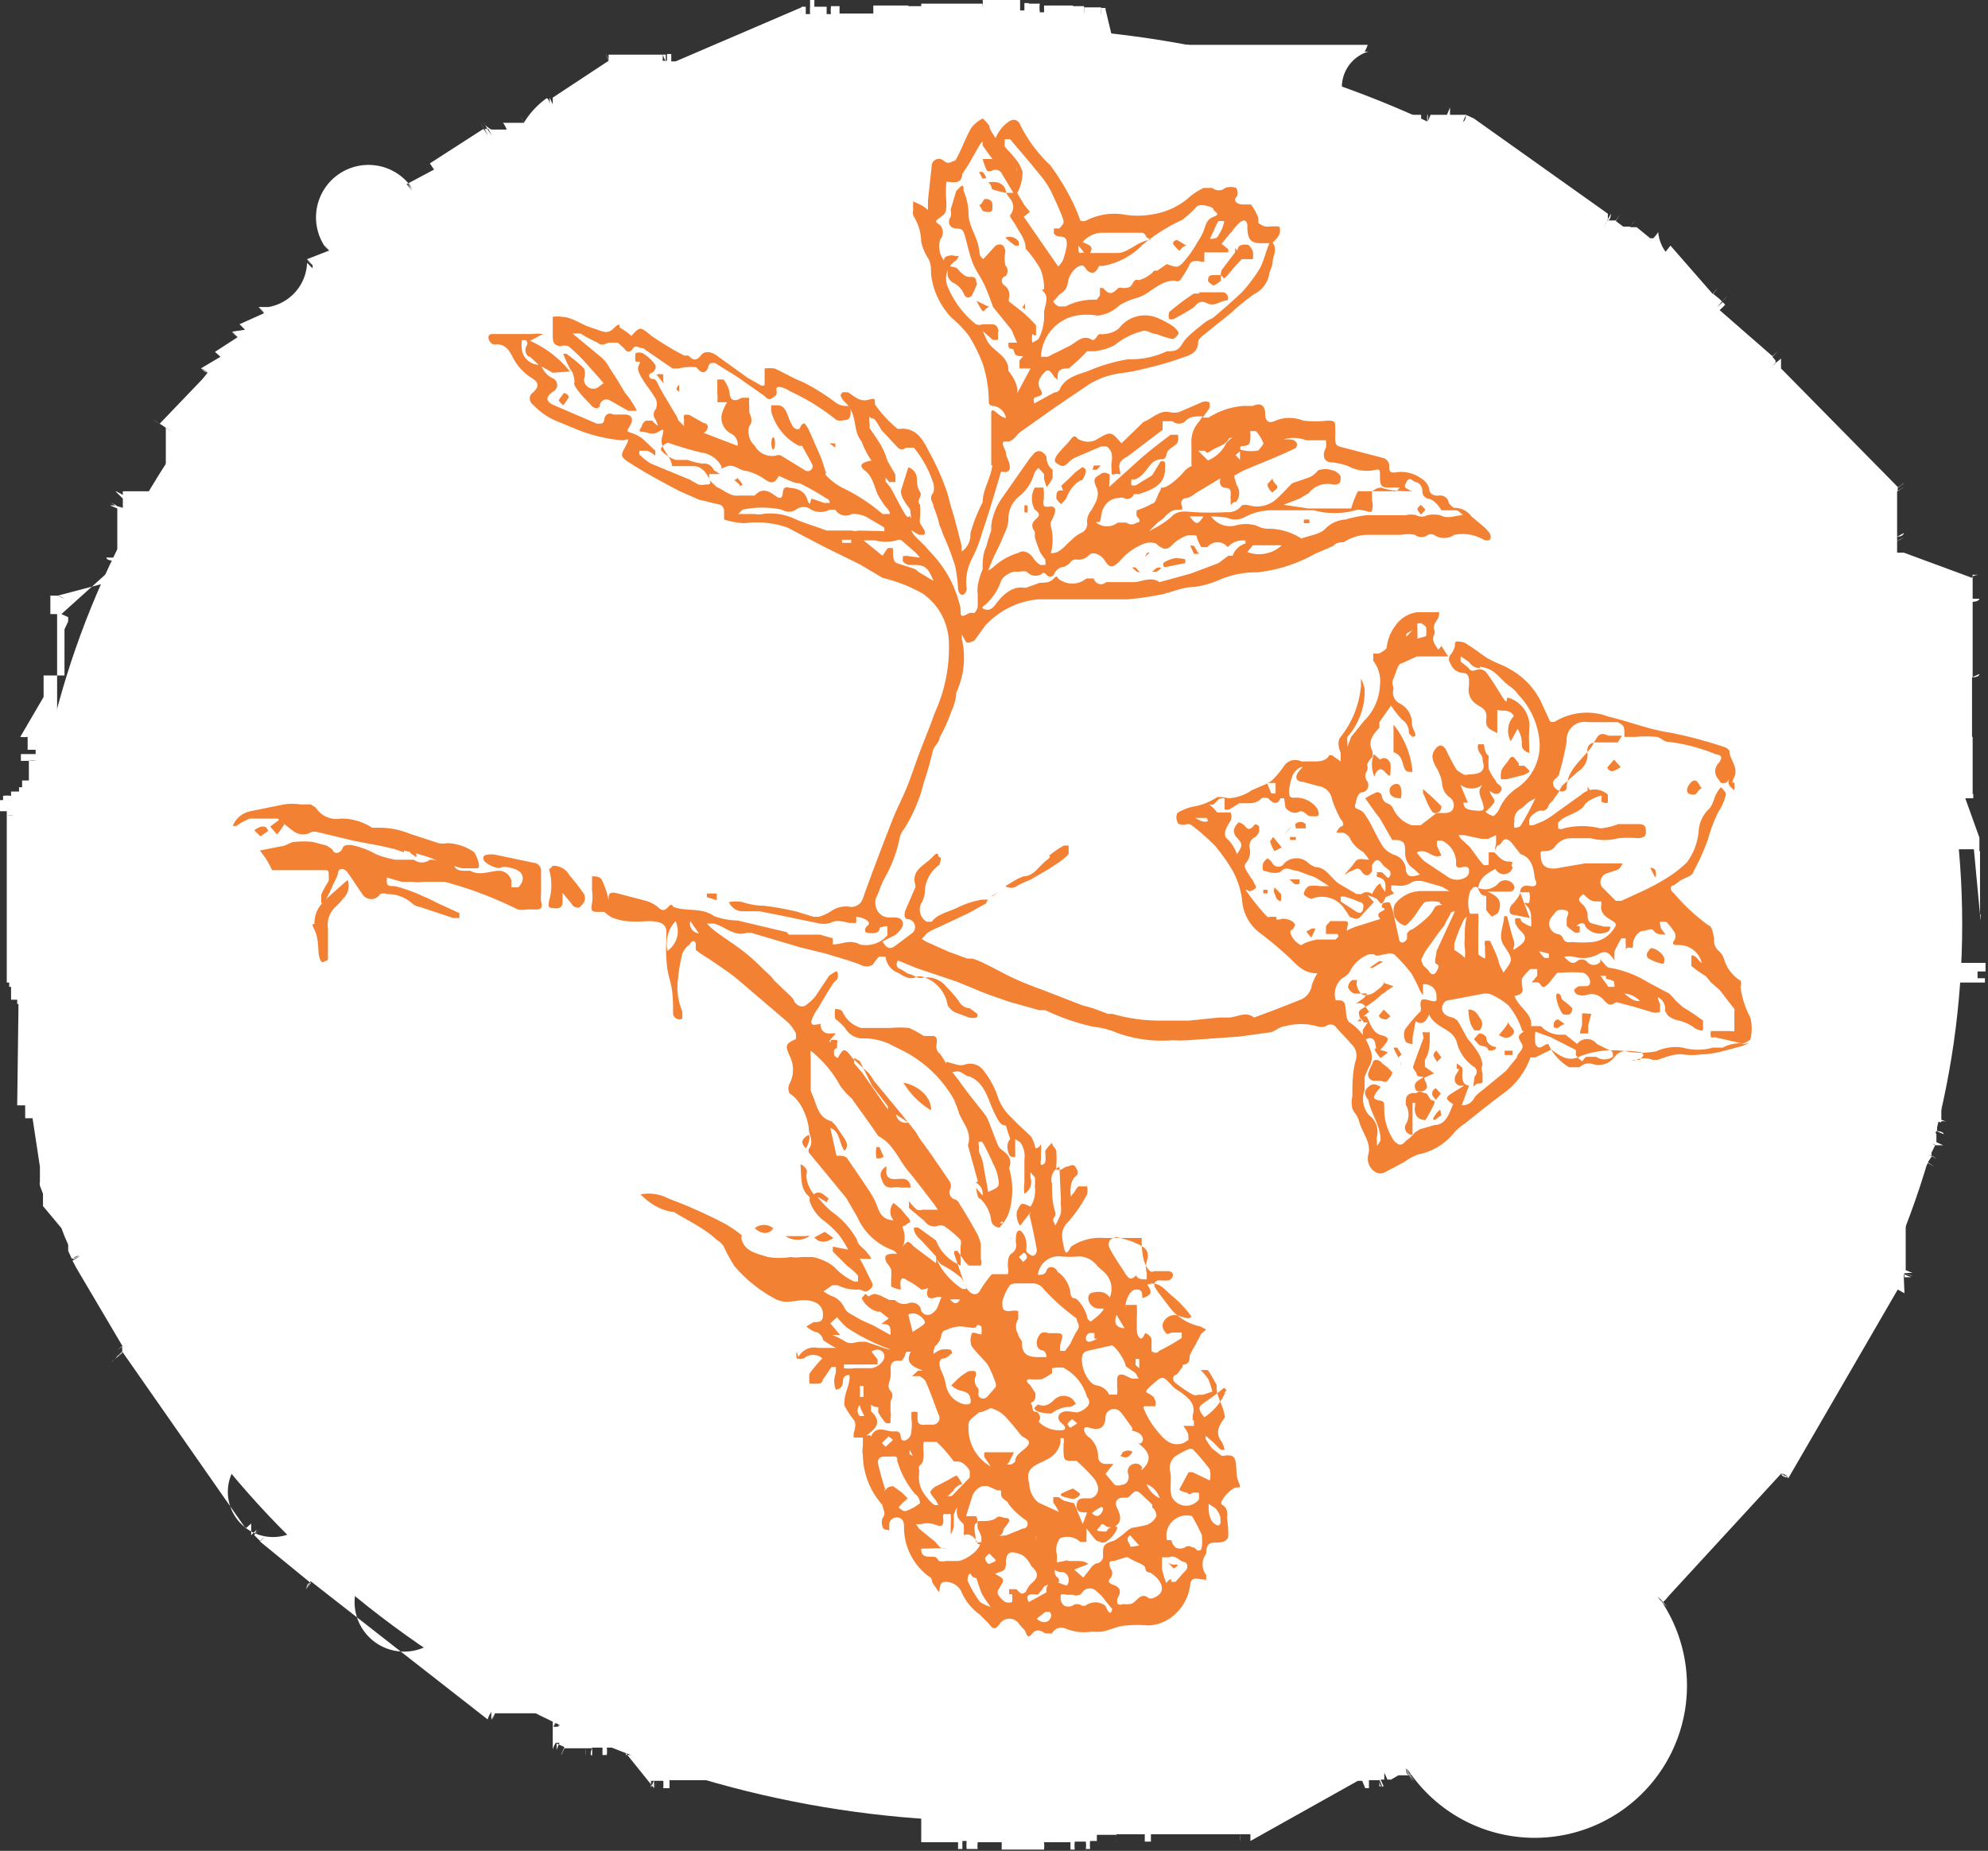 <svg xmlns="http://www.w3.org/2000/svg" viewBox="0 0 32.37 30.14"><rect x="0" y="0" width="32.37" height="30.14" fill="#333333" stroke="none"/><defs><style>.cls-1,.cls-2{fill:#fff;}.cls-2{fill-rule:evenodd;}.cls-3{fill:#f38134;}</style></defs><g id="Layer_2" data-name="Layer 2"><g id="HEADER"><ellipse class="cls-1" cx="16.21" cy="15.05" rx="15.74" ry="14.61"/><path class="cls-2" d="M32.25,15h0v-.11s0,0,0,0,0,0,0,0h.12v0s0,0,0,0h-.13v-.93h.12v0h-.12a.06.06,0,0,1,0,0v-.1s0,0,0,0h.12s0,0,0,0v0h-.13s0,0,0,0v0a.06.06,0,0,1,0,0v-.07s0,0,0,0l.13,0s0,0,0,0,0,0,0,0l-.13,0s0,0,0,0a0,0,0,0,1,0,0v-.15a0,0,0,0,0,0,0v0a0,0,0,0,0,0,0L32,13v0l.13,0a0,0,0,0,1,0,0s0,0,0,0l-.12,0s0,0,0,0,0,0,0,0l.12,0v-.07s0,0,0,0-.12,0-.13,0,0,0,0,0v0l.12,0s0,0,0,0,0,0,0,0,0,0,0,0V12s0,0,0,0,0,0,0,0l-.13,0s0,0,0,0l.12,0s0,0,0,0v0s0,0,0,0v-.18l0-.07v0l0-.07v-.1s0,0,0,0l.12,0s0,0,0,0l-.12,0s0,0,0,0,0,0,0,0a0,0,0,0,1,0,0l0-.07v-.14s0,0,0,0l.12,0s0,0,0,0l-.12,0v-.21s0,0,0,0l.12,0s0,0,0,0l-.12,0s0,0,0,0a0,0,0,0,0,0,0s0,0,0,0l0-.06v-.07l0,0,.12,0s0,0,0,0,0,0,0,0l-.11,0s0,0,0,0l0,0v0s0,0,0,0,.1,0,.11-.05,0,0,0,0v0l-.12,0s0,0,0,0l.11,0v0l-.11.05s0,0,0,0l.12,0s0,0,0,0l-.11,0s0,0,0,0l0,0V9.8l0,0v0s0,0,0,0,0,0,0,0,.1,0,.11-.05,0,0,0,0,0,0,0,0l-.11,0s0,0,0,0l0,0,0-.07,0,0V9.36l.11,0s0,0,0,0,0,0,0,0-.11,0-.12.05,0,0,0,0v0l0,0,0,0v0l0,0,0,0L31,9l0,0-.11,0,0,0V9l0,0,0,0,0-.06,0,0,0-.07,0,0,0-.06v0l0,0,0,0,.11-.06s0,0,0,0,0,0,0,0-.09.06-.11.06,0,0,0,0v0l0-.07,0,0,0,0v0s0,0,0,0,.1,0,.11-.06,0,0,0,0,0,0,0,0,0,0,0,0l-.11.06,0,0,0-.07V8l0,0,0,0v0l0,0,0,0,0,0s0,0,0,0l0,0s0,0,0,0l.11-.07s0,0,0,0-.09.06-.11.07,0,0,0,0,0,0,0,0l0,0s0,0,0,0l.11-.07s0,0,0,0,0,0,0,0,0,0,0,0l-.1.07s0,0,0,0,0,0,0,0,.09-.06.1-.07,0,0,0,0,0,0,0,0l-.1.07s0,0,0,0l0,0s0,0,0,0l0,0,0-.06,0,0,0,0,0,0,0,0,0,0,0,0s0,0,0,0,0,0,0,0l.11-.07s0,0,0,0-.09.06-.1.07,0,0,0,0,0,0,0,0l.1-.07s0,0,0,0,0,0,0,0l-.1.07s0,0,0,0l0,0,0,0s0,0,0,0a.7.7,0,0,0,.1-.08s0,0,0,0,0,0,0,0-.09.06-.1.07,0,0,0,0,0,0,0,0,0,0,0,0l.1-.08s0,0,0,0l-.1.08s0,0,0,0l0,0,0,0,0,0s0,0,0,0l0,0,.1-.07,0,0s0,0,0,0l-.1.08s0,0,0,0l0,0,0,0,0,0,0,0,0,0,0,0,0,0L29,6l0,0,0,0L29,5.84s0,0,0,0,0,0,0,0l-.1.08s0,0,0,0l-.09.08,0,0,0,0a.87.87,0,0,1,.1-.08,0,0,0,0,0,0,0s0,0,0,0l0,0,0-.05,0,0,0,0,0,0,0,0-.05-.06,0,0,0,0,0,0,0,0,0,0,0,0,0,0s0,0,0,0l.09-.09s0,0,0,0l-.09.08s0,0,0,0l0,0,0,0s0,0,0,0l-.09.09s0,0,0,0l0,0s0,0,0,0l.09-.09,0,0,0,0s0,0,0,0,0,0,0,0L28,5.05l0,0s0,0,0,0,.08-.07.09-.09,0,0,0,0l0,0-.05-.05s.07-.07.09-.09l0,0a.76.76,0,0,1-.09.09s0,0,0,0l-.09.09s0,0,0,0l0,0,.09-.08s0,0,0,0l0,0,0,0,0,0,0,0,0,0,0,0-.08.09,0,0,.09-.09,0,0s0,0,0,0l0,0,0,0,0,0,0,0-.05-.05-.11-.09.08-.09a0,0,0,0,0,0,0l-.08.1-.08.09,0,0,0,0,.08-.09s0,0,0,0,0,0,0,0L27.2,4s0,0,0,0l-.08.1a0,0,0,0,1,0,0l0,0,0,0,0,0,0,0,0,0s0,0,0,0,0,0,0,0A.65.65,0,0,1,27,3.78l0,0s0,0,0,0a.7.7,0,0,1-.08.1s0,0,0,0l-.08.1,0,0,.08-.1-.05,0,0,0-.11-.09,0,0-.11-.09,0,0-.05,0,0,0-.06,0,0,0,0,0,0,0,0,0,0,0s0,0,0,0l.08-.11s0,0,0,0l0,0,0,0a.61.61,0,0,0-.07.1s0,0,0,0l0,0,0,0,0,0,0,0-.06,0,0,0-.06,0,0,0,0,0,0,0,0,0,0,0,0,0-.12-.09,0,0,0,0,0,0,0,0,0,0,0,0,0,0,0,0,0,0h0l0,0,.07-.11h0l0,0-.07.1s0,0,0,0l0,0,0,0,0,0h0l-.07,0,0,0,0,0h0l.06-.11s0,0,0,0l-.06.11s0,0,0,0l0,0h0l-.07,0,0,0,0,0h0l0,0,0,0,0,0s0,0,0,0l-.06.11s0,0,0,0,.06-.1.06-.11l0,0,0,0h0l0,0,0,0,0,0s0,0,0,0l.06-.11s0,0,0,0,0,.1-.05.11,0,0,0,0l0-.11,0,0L24,1.93h0l0,0,0,0-.13-.06h0l0,0h0l0,0h0l0,0h0l0,0s0,0,0,0,0,.1-.05.11,0,0,0,0,0,0,0,0a1.17,1.17,0,0,0,.05-.11s0,0,0,0l.05-.11s0,0,0,0l-.05.11s0,0,0,0h-.07l0,0h0l0,0h0l0,0h0l0,0-.06,0h0l-.07,0,0,0h0l0,0h-.06s0,0,0,0,0-.1,0-.12,0,0,0,0l-.05.12,0,0h0l0,0h0l0,0h-.1l-.07,0,0,0-.07,0h0l-.07,0s0,.1,0,.11,0,0,0,0a1,1,0,0,1,.05-.12s0,0,0,0,0-.09,0-.11l0,0h0s0,.1,0,.12h-.06l0,0s0,0,0,0a.84.84,0,0,0,0,.12h-.1l0,0h0s0,0,0,0,0-.11,0-.12h-.1l0,.12s0,0,0,0l0,0s0,0,0,0l0-.12h-.06s0,0,0,0,0,.1,0,.12,0,0,0,0l0,0s0,0,0,0,0,0,0,0,0-.1,0-.12,0,0,0,0h0s0,0,0,0,0,0,0,0,0,.1,0,.12,0,0,0,0h0s0,0,0,0,0,0,0,0,0-.1,0-.12,0,0,0,0h-.17l0,.12s0,0,0,0h0s0-.1,0-.12,0,0,0,0h0s0,0,0,0a.7.7,0,0,1,0,.12h0l0-.12s0,0,0,0a.42.42,0,0,1,0,.12s0,0,0,0,0-.1,0-.12,0,0,0,0h-.2s0,0,0,0a.7.7,0,0,1,0,.12s0,0,0,0l0-.13H20s0,0,0,0l0,.12h0s0,0,0,0,0-.12,0-.13,0,0,0,0,0,0,0,0,0-.1,0-.12l-.07,0s0,.1,0,.12,0,0,0,0h-.24s0,.12,0,.13,0,0,0,0h-.1s0-.1,0-.12,0,0,0,0,0,0,0,0,0,.12,0,.12,0,0,0,0l0-.13s0,0,0,0a.6.6,0,0,0,0,.12h0s0-.12,0-.13,0,0,0,0,0,0,0,0,0-.11,0-.12,0,0,0,0,0,0,0,0,0,.1,0,.12,0,0,0,0a.6.6,0,0,0,0,.12s0,0,0,0h0s0,0,0,0,0-.1,0-.13H18.8s0,0,0,0a.6.6,0,0,0,0,.12h0l0-.13h-.14s0-.1,0-.12h-.08a.49.49,0,0,1,0,.12s0,0,0,0,0,0,0,0h0a.49.49,0,0,0,0,.12h0s0,0,0,0a.45.45,0,0,1,0-.12h-.18L18,.15H18V.26s0,0,0,0l0-.13h-.07s0,0,0,0V.25s0,0,0,0a.62.62,0,0,0,0-.13h-.28V.23h0a.62.62,0,0,0,0-.13s0,0,0,0h-.18V.22s0,0,0,0,0-.12,0-.13H17s0,0,0,0V.2h-.07s0-.11,0-.12,0,0,0,0h0s0,0,0,0,0,0,0,0V.19h0s0,0,0,0a.57.57,0,0,1,0-.13h-.18V.18s0,0,0,0h0V.05s0,0,0,0,0,0,0,0h-.07s0,0,0,0V.17h-.07V0s0,0,0,0H16s0,0,0,0a.56.56,0,0,1,0,.13s0,0,0,0V.06h-1V.22s0,0,0,0h0V.1s0,0,0,0h-.21s0,0,0,0,0,0,0,0l0-.13s0,0,0,0,0,.1,0,.12,0,0,0,0h-.46s0,0,0,0l0-.12h0s0,.11,0,.12,0,0,0,0h-.11s0,0,0,0,0,.12,0,.13h-.07s0,0,0,0l0-.12h0s0,0,0,0,0,.12,0,.12h-.14l0-.12s0,0,0,0,0,0,0,0h0l0,.12s0,0,0,0,0,0,0,0l0-.12s0,0,0,0,0,.1,0,.12,0,0,0,0h-.24s0,0,0,0l0-.12s0,0,0,0,0,.11,0,.12,0,0,0,0h-.1s0,0,0,0,0,0,0,0,0-.11,0-.12,0,0,0,0h-.14s0,0,0,0,0,.11,0,.12,0,0,0,0h0s0,0,0,0,0-.1,0-.12,0,0,0,0,0,0,0,0,0,.11,0,.12,0,0,0,0h0l0-.12s0,0,0,0,0,.12,0,.13,0,0,0,0,0,0,0,0a.53.53,0,0,1,0-.12s0,0,0,0h0l0,.12s0,0,0,0h-.07s0,0,0,0,0,0,0,0l0-.12h-.2s0,0,0,0,0-.1,0-.12h-.07s0,0,0,0,0,.1,0,.12,0,0,0,0a.84.84,0,0,0,0,.12l-.07,0h0s0,0,0,0,0-.11,0-.12,0,0,0,0,0,0,0,0h-.07s0,0,0,0,0,.11,0,.12,0,0,0,0h0s0,0,0,0a.76.76,0,0,0,0-.11s0,0,0,0h0L11,1s0,0,0,0h-.07s0,0,0,0,0-.11,0-.12,0,0,0,0l0,0h0s0,0,0,0,0,.11,0,.12,0,0,0,0l0-.12h-.07s0,.11,0,.12h0l0-.12,0,0s0,0,0,0,0,.1,0,.11,0,0,0,0h-.07a.84.84,0,0,0,0-.12h0l0,.12h0s0,0,0,0,0-.1,0-.11,0,0,0,0h0s0,0,0,0h0a.61.61,0,0,0,.05.12s0,0,0,0h0s0,0,0,0,0,0,0,0l0-.11H9.91s0,0,0,0,0,.09,0,.11,0,0,0,0h0l0,0s0,0,0,0l0-.12s0,0,0,0a1.17,1.17,0,0,0,0,.11s0,0,0,0h0l0,0h0l0,0s0-.11,0-.12,0,0,0,0,0,0,0,0a1.17,1.17,0,0,0,0,.11s0,0,0,0h0l0,0h0l0,0s0,0,0,0l-.05-.11s0,0,0,0,.06.11.05.12,0,0,0,0,0,0,0,0l-.05-.11,0,0h0s.05.1.05.11,0,0,0,0h0l0,0L9,1.59s0,0,0,0H9l0,.11s0,0,0,0l-.05-.11s0,0,0,0l0,0s0,0,0,0,0,0,0,0,0,.1,0,.12,0,0,0,0l0,0s0,0,0,0,0-.1-.05-.11,0,0,0,0l0,0h0l0,0h0l0,0s0,0,0,0A1.34,1.34,0,0,0,8.53,2h0l0,0,0,0s0,0,0,0l-.06-.11,0,0,0,0s0,0,0,0,.06.1.06.11h0l0,0L8.19,2s0,0,0,0,0,0,0,0a.39.39,0,0,1,.06.11s0,0,0,0l-.06-.11,0,0,0,0,.06.11s0,0,0,0S8,2.11,8,2.11s0,0,0,0,0,0,0,0S7.89,2.05,7.88,2s0,0,0,0,.05.09.06.11,0,0,0,0l.07.1s0,0,0,0l-.06-.11s0,0,0,0l-.06,0,.06.1,0,0,0,0,0,0s0,0,0,0-.06-.09-.07-.1l-.06-.11,0,0s0,0,0,0,.06.1.06.11l0,0s0,0,0,0,0,0,0,0,.06.1.06.11,0,0,0,0l0,0h0l0,0s0,0,0,0a1.05,1.05,0,0,0-.07-.11l0,0,0,0h0l0,0s0,0,0,0L7,2.66l0,0,0,0,0,0,0,0,0,0,0,0s0,0,0,0,.07.1.07.11l0,0,0,0-.07-.11,0,0s0,0,0,0l.07.1,0,0s0,0,0,0,0,0,0,0L6.62,3s0,0,0,0l.08.1s0,0,0,0l0,0,0,0,0,0s0,0,0,0l-.07-.1s0,0,0,0,.07.09.07.1,0,0,0,0l0,0-.07-.1s0,0,0,0l0,0,0,0,.07.1s0,0,0,0-.06-.1-.07-.1l0,0,0,0,0,0s0,0,0,0,0,0,0,0l.08.1,0,0,0,0,0,0,0,0,0,0,0,0s0,0,0,0l-.07-.1s0,0,0,0l0,0,0,0,0,0,0,0s0,0,0,0l.08.09s0,0,0,0,0,0,0,0l0,0s0,0,0,0l-.08-.1s0,0,0,0,0,0,0,0,.08.08.08.09,0,0,0,0l0,0,0,0,0,0,0,0-.08-.1s0,0,0,0l.08.1s0,0,0,0,0,0,0,0l0,0s0,0,0,0A.65.65,0,0,0,5.28,4s0,0,0,0l.08.09,0,0,0,0,0,0s0,0,0,0l-.08-.1s0,0,0,0l.08.09,0,0,0,0,0,0,0,0s0,0,0,0L5,4.22l0,0,.09.1,0,0,0,0,0,0s0,0,0,0l-.09-.09s0,0,0,0l0,0,.08.09s0,0,0,0l0,0,0,0s0,0,0,0a.65.65,0,0,1-.08-.09,0,0,0,0,0,0,0l.09.09,0,.05,0,0,0,0s0,0,0,0,0,0,0,0,0,0,0,0l-.09-.09s0,0,0,0l0,0,.09.09,0,0,0,0,0,0s0,0,0,0l-.09-.09s0,0,0,0l0,0A.76.76,0,0,1,4.37,5l0,0s0,0,0,0l0,0L4.21,5l0,0s.08.07.09.09l0,0s0,0,0,0l-.09-.08s0,0,0,0l.09.09,0,0,0,0,0,0,0,0s0,0,0,0l0,0,0,0s0,0,0,0L3.9,5.28s0,0,0,0,0,0,0,0l0,0,.09.09,0,0s0,0,0,0L3.78,5.4l0,0s0,0,0,0l.09.08s0,0,0,0l0,0s0,0,0,0,0,0,0,0l-.1-.08,0,0a.81.81,0,0,0,.1.09s0,0,0,0l0,0,0,0,0,0s0,0,0,0L3.5,5.73s0,0,0,0l.09.08s0,0,0,0,0,0,0,0l0,0,0,0,0,0,0,0,0,0,0,0s0,0,0,0L3.27,6l0,0,.1.08,0,0,0,0,0,0,0,0,0,0s0,0,0,0-.08-.08-.1-.08,0,0,0,0,0,0,0,0l.1.07,0,0-.09-.08s0,0,0,0a.87.87,0,0,1,.1.08s0,0,0,0l0,0,0,0,0,0,0,0-.09.11,0,0,0,0-.1-.07s0,0,0,0,0,0,0,0l0,0,0,0s0,0,0,0l.1.07s0,0,0,0l0,0,0,0s0,0,0,0L2.6,6.9s0,0,0,0,0,0,0,0,.1.06.1.07l0,0,0,0,0,0,0,0,0,0,0,0,0,0,0,0s0,0,0,0l-.1-.07s0,0,0,0l-.11-.07,0,0a1.05,1.05,0,0,0,.11.07s0,0,0,0l.1.07s0,0,0,0l0,0s0,0,0,0l-.1-.07s0,0,0,0l.1.07s0,0,0,0l.11.06s0,0,0,0l-.1-.06s0,0,0,0l0,0,0,0,0,0,0,0s0,0,0,0,0,0,0,0,0,0,0,0,0,0,0,0l.1.06s0,0,0,0-.1-.06-.11-.06,0,0,0,0l0,0s0,0,0,0V8L2,8l0,.06S1.9,8,1.88,8s0,0,0,0L2,8.12s0,0,0,0,0,0,0,0,0,0,0,0L2,8.27s0,0,0,0L1.9,8.24s0,0,0,0,0,0,0,0l0,0s0,0,0,0l0,0s0,0,0,0l-.11-.06s0,0,0,0l.11.05s0,0,0,0l0,0v0l0,0,0,0v0l0,0v0l0,0s0,0,0,0l-.11,0s0,0,0,0l.12.05s0,0,0,0a.05.05,0,0,1,0,0v0l0,0,0,0V9l0,0-.07.13v0l0,0v0l0,0s0,0,0,0-.1,0-.11-.05,0,0,0,0l.12,0s0,0,0,0,0,0,0,0v0l0,0v.07l0,0-.05.13v0l0,0v0s0,0,0,0l0,0v0a.06.06,0,0,1,0,0s0,0,0,0,0,0,0,0L1,10s0,0,0,0a0,0,0,0,1,0,0l.11.05s0,0,0,0,0,0,0,0,0,0,0,0l-.12,0v0s0,0,0,0,0,0,0,0l.12,0s0,0,0,0v.07l-.06.13v.07a0,0,0,0,0,0,0v.1a.08.08,0,0,0,0,0s0,0,0,0l-.12,0a0,0,0,0,0,0,0l.12,0s0,0,0,0V11a0,0,0,0,1,0,0,0,0,0,0,0,0,0,.06.06,0,0,1,0,0L.59,11v0l.12,0v0a0,0,0,0,1,0,0,.06.06,0,0,1,0,0s0,0,0,0l-.12,0s0,0,0,0l.12,0s0,0,0,0v.14l0,.14v.07a0,0,0,0,0,0,0s0,0,0,0-.12,0-.12,0,0,0,0,0,0,0,0,0l.12,0a.06.06,0,0,0,0,0s0,0,0,0,0,0,0,0l-.12,0s0,0,0,0l.12,0s0,0,0,0,0,0,0,0L.33,12s0,0,0,0,0,0,0,0a.42.42,0,0,0,.12,0s0,0,0,0a0,0,0,0,0,0,0v.21s0,0,0,0,0,0,0,0l.13,0s0,0,0,0v.07l-.12,0s0,0,0,0l-.12,0s0,0,0,0v.11s0,0,0,0l.12,0s0,0,0,0a.51.51,0,0,1,.13,0s0,0,0,0l-.12,0,0,.14v.11s0,0,0,0a0,0,0,0,1,0,0v.07s0,0,0,0H.36s0,0,0,0,0,0,0,0v.11s0,0,0,0H.2s0,0,0,0,0,0,0,0H.31s0,0,0,0v.07s0,0,0,0,0,0,0,0H.18s0,0,0,0,0,0,0,0v.07s0,0,0,0a.53.53,0,0,0-.13,0v.07s0,0,0,0H.16s0,0,0,0,0,0,0,0H.28s0,0,0,0,0,0,0,0v0s0,0,0,0,0,0,0,0H.15a0,0,0,0,0,0,0s0,0,0,0H.27s0,0,0,0v0s0,0,0,0H.14s0,0,0,0H0v.18H.12s0,0,0,0,0,0,0,0,0,0,0,0H.24s0,0,0,0,0,0,0,0H.11s0,0,0,0v.07s0,0,0,0a.48.48,0,0,0,.12,0s0,0,0,0,0,0,0,0H.1s0,0,0,0,0,0,0,0H.23s0,0,0,0,0,0,0,0H.11s0,0,0,0V16s0,0,0,0,0,0,0,0H.27s0,0,0,0H.15s0,0,0,0,0,0,0,0v.07s0,0,0,0v0s0,0,0,0,0,0,0,0H0s0,0,0,0H.17s0,0,0,0,0,0,0,0,0,0,0,0v0a0,0,0,0,0,0,0s0,0,0,0l.12,0a.06.06,0,0,1,0,0H.18s0,0,0,0v.21s0,0,0,0a0,0,0,0,0,0,0v0a0,0,0,0,0,0,0s0,0,0,0l.12,0s0,0,0,0H.26s0,0,0,0,0,0,0,0,0,0,0,0l.12,0s0,0,0,0H.28s0,0,0,0v0s0,0,0,0v.07l-.12,0s0,0,0,0,0,0,0,0v0l.13,0s0,0,0,0,0,0,0,0,0,0,0,0,.1,0,.13,0,0,0,0,0l-.12,0s0,0,0,0l-.12,0s0,0,0,0l.12,0s0,0,0,0,0,0,0,0v.11s0,0,0,0,0,0,0,0L.28,18s0,0,0,0l.13,0s0,0,0,0,0,0,0,0,0,0,0,0,0,0,0,0,.09,0,.12,0,0,0,0,0l-.12,0s0,0,0,0,0,0,0,0v0s0,0,0,0,0,0,0,0l-.12,0s0,0,0,0,0,0,0,0a.06.06,0,0,0,0,0l.12,0s0,0,0,0v0l0,.07,0,.14a.06.06,0,0,0,0,0s0,0,0,0l-.12,0s0,0,0,0l.12,0s0,0,0,0l.12,0v0s0,0,0,0L.65,19s0,0,0,0,0,0,0,0l-.12,0s0,0,0,0l.12,0a.08.08,0,0,1,0,0s0,0,0,0l.12,0a0,0,0,0,1,0,0s0,0,0,0l-.12,0s0,0,0,0l0,.14v.1a.19.19,0,0,0,0,.07l.05.13v0l0,.06,0,.14v0L1,20l.05.13v0l.06.14v.1l.06.13v0s0,0,0,0l0,0v0a0,0,0,0,0,0,0l.12-.05v0l-.11,0s0,0,0,0,0,0,0,0l.12,0s0,0,0,0,0,0,0,0-.1,0-.11.06,0,0,0,0l0,0v0s0,0,0,0,.1-.05.11-.05,0,0,0,0l0,0-.12.05,0,0,0,0s0,0,0,0,.1-.05.11-.05,0,0,0,0l0,0v0l-.11.05s0,0,0,0,0,0,0,0,0,0,0,0l0,0v0l0,0,.11-.05s0,0,0,0,0,0,0,0l-.11.06s0,0,0,0,0,0,0,0l0,0s0,0,0,0l.11-.05s0,0,0,0,0,0,0,0l0,0s0,0,0,0l-.11.06,0,0,.07.13v0s0,0,0,0L2,21.93s0,0,0,0l0,0s0,0,0,0v0l0,0v0l0,0,0,0,0,0,0,0-.11.07s0,0,0,0,0,0,0,0l.11-.07s0,0,0,0l-.11.07s0,0,0,0l0,0,0,0s0,0,0,0l.1-.07s0,0,0,0,0,0,0,0l-.1.07s0,0,0,0,0,0,0,0l.1-.07s0,0,0,0,0,0,0,0l-.1.07s0,0,0,0,0,0,0,0l.11-.07s0,0,0,0,0,0,0,0l-.11.07s0,0,0,0,0,0,0,0l.11-.07,0,0s0,0,0,0l-.11.07s0,0,0,0,0,0,0,0l.1-.07s0,0,0,0l0,0s0,0,0,0-.1.06-.1.07,0,0,0,0l0,0s0,0,0,0,0,0,0,0,0,0,0,0l.1-.07s0,0,0,0,0,0,0,0-.1.06-.1.07,0,0,0,0l0,0v0s0,0,0,0,.09-.07.11-.07,0,0,0,0a0,0,0,0,1,0,0l-.11.07s0,0,0,0l.1-.08,0,0,0,0,0,0,0,0,0,0,0,0,0,0,0,0,0,.05,0,0,0,.06,0,0,0,0,0,0a0,0,0,0,1,0,0l-.1.07s0,0,0,0l.1-.08s0,0,0,0l0,0s0,0,0,0-.09.07-.09.08l0,0s0,0,0,0l.1-.08,0,0,0,0s0,0,0,0a.7.7,0,0,0-.1.08s0,0,0,0,0,0,0,0,.08-.07.1-.08,0,0,0,0,0,0,0,0l0,0,0,0,0,0,0,0-.09.08,0,0,.09-.08,0,0,0,0,0,0s0,0,0,0a.73.73,0,0,1-.09.08s0,0,0,0-.08.06-.09.08l0,0,.09-.09.09-.08s0,0,0,0l0,0,0,0s0,0,0,0l0,0-.1.08,0,0s0,0,0,0l.09-.08s0,0,0,0,0,0,0,0L4,24.89l0,0,.09-.08s0,0,0,0l0,0L4.09,25s0,0,0,0l.09-.09,0,0L4.14,25s0,0,0,0l0,0,0,0,0,0,0,0,0,0s0,0,0,0,0,0,0,0l.09-.09s0,0,0,0l0,0s0,0,0,0-.09.08-.09.09l0,0,0,0,0,0,0,0,0,0,0,0,.1.1,0,0,0,0,0,0,0,0s0,0,0,0l.08-.09,0,0-.09.09,0,0,0,0,0,0,0,0s0,0,0,0L5,25.73l.06.05,0,0,0,0s0,0,0,0a.73.73,0,0,0-.08.09s0,0,0,0,0,0,0,0l0,0,0,0,0,0,0,0,0,0,0,0,0,0s0,0,0,0a.73.73,0,0,0,.08-.09s0,0,0,0,0,0,0,0-.08.08-.08.1,0,0,0,0l0,0s0,0,0,0l.08-.1,0,0-.08.1s0,0,0,0,0,0,0,0l.08-.1s0,0,0,0l0,0,0,0s0,0,0,0l-.08.1s0,0,0,0,0,0,0,0,0,0,0,0a.87.87,0,0,1,.08-.1s0,0,0,0-.07.08-.07.09,0,0,0,0,0,0,0,0a.87.87,0,0,1,.08-.1l0,0-.08.1s0,0,0,0a0,0,0,0,1,0,0l0,0a.87.87,0,0,0,.08-.1l0,0,0,0-.08.1s0,0,0,0,0,0,0,0,0,0,0,0l.07-.1s0,0,0,0-.06.09-.07.1l0,0s0,0,0,0a.43.43,0,0,0,.07-.1,0,0,0,0,1,0,0l0,0s-.07.09-.07.1l0,0s0-.09.07-.1,0,0,0,0l0,0,0,0,0,0,0,0,0,0s0,0,0,0-.07.09-.07.1l0,0s0,0,0,0l.07-.1,0,0,0,0,0,0s0,0,0,0-.07.09-.07.1,0,0,0,0l0,0a0,0,0,0,0,0,0l.07-.11,0,0,0,0-.07.11s0,0,0,0l0,0a.41.41,0,0,0,.07-.11l0,0,0,0,0,0,0,0,0,0,0,0-.07.1,0,0,0,0,0,0,0,0,0,0,0,0s0,0,0,0l.07-.11,0,0a.67.67,0,0,0-.07.11h0l0,0,.07-.11,0,0,0,0,0,0,0,0h0l0,0,0,0,0,0h0l0,0s0,0,0,0l-.06.11s0,0,0,0l0,0,0,0,0,0s0,0,0,0l.06-.11h0s0,0,0,0,0,0,0,0L7.94,28l0,0A.39.39,0,0,1,8,27.88h0L8,28l0,0,0,0,0,0h0l.06-.1s0,0,0,0-.06.1-.06.11,0,0,0,0l0,0,0,0h0l0,0,.06-.11s0,0,0,0l0,0h0l0,0s0,0,0,0,0,0,0,0l-.05.11s0,0,0,0a.54.54,0,0,0,.05-.11s0,0,0,0h.06l0,0h0l0,0h0l0,0h0l0,0H9s0,0,0,0H9L9,28.49s0,0,0,0a.37.37,0,0,1,.05-.11s0,0,0,0l0,0h0l0,0h.06l-.05.12h0a.37.37,0,0,0,0-.11s0,0,0,0l0,0h0l0,0h0l0,0h0l.13.06h0l0,0h0s-.05.12-.05.12,0,0,0,0l0-.11h0l0,0h0l0,0h0s0,.12,0,.12h0l.05-.11h.16l0,0h.06s0,0,0,0,0,.12,0,.12,0,0,0,0l0-.12h0l0,0h.13s0,.11,0,.12,0,0,0,0h0l0,0a.56.56,0,0,0,0-.12s0,0,0,0h.1l0,0s0,0,0,0-.05.11,0,.12h0a.84.84,0,0,0,0-.12s0,0,0,0,0,0,0,0l0-.12s0,0,0,0,0,.09,0,.11,0,0,0,0h.17l0,.12s0,0,0,0,0,0,0,0l0-.12s0,0,0,0,0,.11,0,.12h.07s0,0,0,0a.42.42,0,0,0,0-.12s0,0,0,0l0,0h.31s0,0,0,0l0,.12h.11l0-.12s0,0,0,0,0,.11,0,.12h0s0,0,0,0a.53.53,0,0,0,0-.12s0,0,0,0h.07s0,0,0,0,0,.1,0,.12h0l0-.12s0,0,0,0h.07l0,.12s0,0,0,0,0,0,0,0l0-.12h.07l.14,0h.24l0,.12H13s0,0,0,0l0-.13s0,0,0,0,0,.1,0,.12,0,0,0,0l0-.13s0,0,0,0h.14s0,0,0,0,0,.11,0,.13h0s0,0,0,0a.51.51,0,0,0,0-.13s0,0,0,0,0,0,0,0h.45s0,0,0,0,0,.1,0,.12h0v-.13s0,0,0,0h.07s0,.1,0,.12h0v-.13s0,0,0,0h.42v.13h.07s0,0,0,0,0-.1,0-.12H15s0,0,0,0,0,.1,0,.12h0s0,0,0,0V30h.29s0,0,0,0v.12s0,0,0,0,0-.11,0-.12h.14v.13h0V30h.1s0,0,0,0v.13h0s0,0,0,0V30h.07v.12s0,0,0,0a.57.57,0,0,1,0-.13h0s0,0,0,0a.48.48,0,0,0,0,.12h.07s0,0,0,0,0-.13,0-.13,0,0,0,0h.07s0,0,0,0a.57.57,0,0,0,0,.13s0,0,0,0h.18V30s0,0,0,0a.57.57,0,0,0,0,.13h0V30h.39v.12H17A.57.57,0,0,0,17,30h.32s0,0,0,0,0,0,0,0v.12s0,0,0,0V30h0s0,0,0,0h.11v.12h.07s0,0,0,0a.57.57,0,0,1,0-.13s0,0,0,0h.07s0,0,0,0h0s0,.11,0,.12,0,0,0,0h0s0,0,0,0v-.12h.11s0,0,0,0a.45.45,0,0,1,0,.12s0,0,0,0,0,.1,0,.12h0a.45.45,0,0,1,0-.12h.07s0,0,0,0a.62.62,0,0,1,0-.13s0,0,0,0h.11V30h0l0-.12h.32s0,0,0,0a.43.43,0,0,0,0,.12h0l0-.13h0a.43.43,0,0,0,0,.12s0,0,0,0h0l0-.12s0,0,0,0h.14l.15,0h.07l0,.12s0,0,0,0,0,0,0,0h0s0,0,0,0,0-.11,0-.12h.1s0,0,0,0,0,0,0,0,0,.12,0,.12,0,0,0,0h.1s0,0,0,0l0-.12h.35l.14,0,.14,0h.28l0-.12h0l0,.12s0,0,0,0h.06l.14,0h.07l0,0h0l.13,0h0l0,0h.14l0,.12s0,0,0,0l0-.12s0,0,0,0l0,.12,0,0,0-.12s0,0,0,0,0,0,0,0l0,.12h0l0-.12s0,0,0,0a.56.56,0,0,1,0,.12s0,0,0,0,0,0,0,0,0-.1,0-.11,0,0,0,0,0-.1,0-.12,0,0,0,0,0,.09,0,.11h.17s0,0,0,0,0,.1,0,.11,0,0,0,0L22.11,29h.07l.05.12h.06l0-.12s0,0,0,0,0,.11,0,.11,0,0,0,0h0l0-.12s0,0,0,0h.1l0,0h0l0,0,.07,0,0,0h0l0,0h0l0,0h0s0,0,0,0l-.05-.11s0,0,0,0l.05.11h0l0,0h0l0,0s0,0,0,0,0,.1.05.11,0,0,0,0l-.05-.12s0,0,0,0h0l0,.11s0,0,0,0,0,0,0,0l0,0h.07l0,0-.05-.11s0,0,0,0,0,0,0,0l0,0h.06s0,0,0,0,0-.1,0-.11,0,0,0,0h0s0,0,0,0a1.17,1.17,0,0,1,.05.11s0,0,0,0,0,0,0,0l0,0h.06l0,0h0l.12-.07,0,0,0,0,0,0,.06,0,.06,0h0l0,0-.06-.11s0,0,0,0l.06.11s0,0,0,0,0,0,0,0l.06.11s0,0,0,0l-.06-.11.06,0h0l0,0,0,0a0,0,0,0,0,0,0s0,0,0,0-.06-.09-.06-.11,0,0,0,0l0,0s0,.1.06.11,0,0,0,0l.06.11s0,0,0,0-.05-.08-.06-.1,0,0,0,0-.06-.09-.06-.11h0l.06.1s0,0,0,0l0,0,0,0-.07-.11h0l.07.1s0,0,0,0h0l0,0,0,0h0l0,0,0,0,0,0s0,0,0,0,0,0,0,0l-.07-.1s0,0,0,0l.07.1s0,0,0,0a.86.86,0,0,1-.07-.1l0,0,.07.1s0,0,0,0,0,0,0,0l0,0,0,0,0,0s0,0,0,0l-.07-.1s0,0,0,0l.07.1s0,0,0,0l0,0a.61.61,0,0,0-.07-.1l0,0,0,0,0,0s0,0,0,0a.61.61,0,0,1,.07.1l0,0,0,0,0,0,0,0,0,0,0,0s0,0,0,0-.06-.09-.07-.1,0,0,0,0l0,0s0,0,0,0l.07.1a0,0,0,0,0,0,0s0,0,0,0,.06.08.08.1l0,0s0,0,0,0l-.07-.1s0,0,0,0,0,0,0,0l0,0,0,0,0,0,0,0,0,0,0,0,0,0s0,0,0,0,0,0,0,0-.07-.08-.07-.1,0,0,0,0,0,0,0,0,.06.08.08.09,0,0,0,0,0,0,0,0a.86.86,0,0,0-.07-.1s0,0,0,0l.08.1,0,0,0,0a.7.7,0,0,1-.08-.1l0,0a0,0,0,0,1,0,0s0,0,0,0l.08.1,0,0s0,0,0,0l-.08-.09,0,0,0,0s0,0,0,0l.07.1,0,0,0,0,0,0s0,0,0,0-.07-.08-.07-.09,0,0,0,0l0,0s0,0,0,0,.06.09.08.09,0,0,0,0,0,0,0,0A.73.73,0,0,0,27,26s0,0,0,0,0,0,0,0,0,0,0,0,.07.08.08.09,0,0,0,0,0,0,0,0,0,0,0,0a.65.65,0,0,0,.08.09s0,0,0,0l-.09-.09,0,0,0,0,0,0a0,0,0,0,1,0,0s0,0,0,0,0,0,0,0l-.09-.09s0,0,0,0,.07.08.09.09,0,0,0,0l-.08-.09s0,0,0,0l0,0,0,0,0,0,0,0a.65.65,0,0,0,.08.09s0,0,0,0l0,0s0,0,0,0l0,0,0,0,0,0,0,0,0,0,0,0,0,0,0,0,0,0-.09-.09s0,0,0,0l0,0s0,0,0,0l.09.09s0,0,0,0l0,0,0,0,0,0s0,0,0,0l.09.09s0,0,0,0l-.09-.08s0,0,0,0l0,0,0,0,0,0,0,0,0,0,0,0s0,0,0,0l0,0,0,0,0,0,0,0s0,0,0,0l-.09-.09,0,0s0,0,0,0l.09.09s0,0,0,0l0,0a0,0,0,0,0,0,0l0,0,0,0,0,0,0,0s0,0,0,0l0,0,0,0,.05-.05,0,0,.05-.06,0,0,0,0,0,0,0,0s0,0,0,0,0,0,0,0,0,0,0,0L29,24l0,0s0,0,0,0l.1.07s0,0,0,0,0,0,0,0l0,0a.87.87,0,0,1-.1-.08l0,0,0,0,0,0s0,0,0,0l.1.08s0,0,0,0,0,0,0,0l0,0,0,0,0,0s0,0,0,0,0,0,0,0,0,0,0,0l-.1-.08s0,0,0,0l.1.07s0,0,0,0l0,0,0,0,0,0,0,0s0,0,0,0,0,0,0,0l-.1-.07s0,0,0,0l0,0s0,0,0,0l.1.07s0,0,0,0l0,0-.1-.07s0,0,0,0,0,0,0,0l0,0s0,0,0,0l0,0,0,0,0,0v0l0,0s0,0,0,0l.11.07s0,0,0,0l0,0,0,0s0,0,0,0-.1,0-.11-.07,0,0,0,0,0,0,0,0l0,0,0,0,0,0s0,0,0,0l.1.07s0,0,0,0l0,0-.1-.06s0,0,0,0l.1.06s0,0,0,0l0,0-.1-.06s0,0,0,0l.1.06s0,0,0,0l0,0,0,0,0,0,0,0-.1-.06s0,0,0,0l0,0,.11.06s0,0,0,0,0,0,0,0,0,0,0,0l-.1-.07a0,0,0,0,1,0,0s0,0,0,0l.11.06s0,0,0,0l0,0,0,0-.11-.06s0,0,0,0,0,0,0,0,0,0,0,0l.11.06v0l0,0,0,0a.39.39,0,0,0-.11-.06s0,0,0,0l0,0,.11.06s0,0,0,0,0,0,0,0,0,0,0,0l-.11-.06,0,0v0l0,0,0,0v0s0,0,0,0l.11.06s0,0,0,0,0,0,0,0l-.11-.05,0,0s0,0,0,0l.11.06a0,0,0,0,0,0,0l0,0,0,0s0,0,0,0l-.11-.05s0,0,0,0v0s0,0,0,0l.11.06s0,0,0,0l0,0L30.9,21s0,0,0,0l0,0s0,0,0,0,0,0,0,0l.11.06s0,0,0,0L31,20.82s0,0,0,0,0,0,0,0,0,0,0,0l0,0v0s0,0,0,0l0,0v-.07a0,0,0,0,0,0,0l.12.05s0,0,0,0l-.11,0s0,0,0,0v0l0,0v-.07l0,0a0,0,0,0,1,0,0,.06.06,0,0,0,0,0l0,0s0,0,0,0,0,0,0,0l.12.05s0,0,0,0l-.11,0s0,0,0,0,0,0,0,0l0,0v0l.12,0v0l-.12-.05,0,0s0,0,0,0l.12,0s0,0,0,0l-.12-.05s0,0,0,0l0,0s0,0,0,0,0,0,0,0l.12,0s0,0,0,0l-.11,0s0,0,0,0v0l0,0v-.07l0-.13v-.14a.06.06,0,0,1,0,0l.12,0v0l-.12,0v0l0-.07v-.14s0,0,0,0,0,0,0,0l.12,0s0,0,0,0,0,0,0,0l-.12,0v0s0,0,0,0l.12,0v0s0,0,0,0-.11,0-.12,0,0,0,0,0,0,0,0,0,0,0,0,0l0-.07V18.3s0,0,0,0a0,0,0,0,1,0,0s0,0,0,0l.12,0s0,0,0,0l-.12,0s0,0,0,0v-.07l.13,0s0,0,0,0l-.12,0s0,0,0,0v0a.06.06,0,0,1,0,0l.12,0s0,0,0,0l-.13,0s0,0,0,0v-.49a0,0,0,0,0,0,0s0,0,0,0l.12,0s0,0,0,0l-.12,0s0,0,0,0,0,0,0,0l-.12,0s0,0,0,0l.12,0s0,0,0,0,0,0,0,0a.08.08,0,0,1,0,0s0,0,0,0,0,0,0,0,0,0,0,0l.12,0v-.11s0,0,0,0,0,0,0,0l-.13,0s0,0,0,0v-.14a.06.06,0,0,1,0,0h.12s0,0,0,0h-.12s0,0,0,0,0,0,0,0l.13,0s0,0,0,0v0s0,0,0,0h-.12s0,0,0,0v-.07a0,0,0,0,0,0,0s0,0,0,0,0,0,0,0h.12a0,0,0,0,0,0,0V16s0,0,0,0H32.2s0,0,0,0a0,0,0,0,1,0,0h.12s0,0,0,0,0,0,0,0v-.07s0,0,0,0,0,0,0,0h-.12s0,0,0,0v-.11h.12s0,0,0,0,0,0,0,0h-.12v0s0,0,0,0h.13s0,0,0,0v-.14s0,0,0,0h-.12s0,0,0,0,0,0,0,0h0v0h-.5v0h-.12v.31s0,0,0,0h-.13s0,0,0,0h.12s0,0,0,0v.1a0,0,0,0,1,0,0h-.12s0,0,0,0h.12s0,0,0,0v.07s0,0,0,0,0,0,0,0h-.12s0,0,0,0v0h.13s0,0,0,0a0,0,0,0,0,0,0s0,0,0,0v.51s0,0,0,0a.57.57,0,0,1-.13,0s0,0,0,0,0,0,0,0h.13s0,0,0,0v.27l0,.14v0a0,0,0,0,0,0,0v.07s0,0,0,0v0s0,0,0,0,0,0,0,0l.12,0s0,0,0,0l-.12,0s0,0,0,0,0,0,0,0a.43.43,0,0,1,.12,0s0,0,0,0v0l-.12,0s0,0,0,0l.13,0s0,0,0,0-.11,0-.12,0,0,0,0,0v.07s0,0,0,0,0,0,0,0,0,0,0,0l.12,0s0,0,0,0,0,0,0,0l-.12,0s0,0,0,0a.06.06,0,0,0,0,0V18s0,0,0,0l.12,0s0,0,0,0,0,0,0,0l-.12,0a0,0,0,0,0,0,0v0a0,0,0,0,1,0,0s0,0,0,0l-.12,0a.06.06,0,0,0,0,0s0,0,0,0l.12,0a0,0,0,0,1,0,0s0,0,0,0l-.12,0s0,0,0,0l.13,0v0a0,0,0,0,0,0,0s0,0,0,0,0,0,0,0l.12,0s0,0,0,0l-.12,0a0,0,0,0,0,0,0s0,0,0,0a0,0,0,0,1,0,0v0s0,0,0,0l.12,0s0,0,0,0a0,0,0,0,1,0,0v0s0,0,0,0l-.12,0s0,0,0,0,0,0,0,0,.12,0,.12,0,0,0,0,0l-.12,0a.06.06,0,0,0,0,0v0l0,.13v.1s0,0,0,0l.11,0s0,0,0,0,0,0,0,0l-.12,0s0,0,0,0l0,0s0,0,0,0v0l0,0v0s0,0,0,0l.12,0s0,0,0,0v0l-.12,0s0,0,0,0l.12.05v0s-.11-.05-.12,0,0,0,0,0l-.12-.05s0,0,0,0,0,0,0,0l-.11-.05-.05.13.11,0s0,0,0,0,0,0,0,0,.1,0,.11.05,0,0,0,0,0,0,0,0v0l0,0,0,.06s.1,0,.11.05,0,0,0,0,0,0,0,0l-.12-.05a.06.06,0,0,0,0,0,0,0,0,0,1,0,0s0,0,0,0,0,0,0,0l-.11,0v0s.09,0,.11.05v0l0,.07v.06a0,0,0,0,0,0,0l0,0v0s0,0,0,0,0,0,0,0l.11.05s0,0,0,0l-.12,0s0,0,0,0l0,0s0,0,0,0l0,0s0,0,0,0a.1.1,0,0,0,0,0l0,0a0,0,0,0,1,0,0l0,0s0,0,0,0a1.34,1.34,0,0,0-.12-.06s0,0,0,0l.11.06s0,0,0,0v0s0,0,0,0v0s0,0,0,0l0,0-.06.12v0l0,0,0,0,0,.06v0l0,0,0,0s0,0,0,0l0,0s0,0,0,0l-.11-.06s0,0,0,0-.08-.06-.1-.06,0,0,0,0l.11.06s0,0,0,0l.11.06s0,0,0,0l0,0,0,0s0,0,0,0,.09.05.1.06,0,0,0,0l-.1-.06s0,0,0,0,0,0,0,0,0,0,0,0l0,0s0,0,0,0l.11.07s0,0,0,0l-.11-.07s0,0,0,0l0,0s0,0,0,0l.1.06s0,0,0,0l-.1-.07s0,0,0,0l0,0,0,0,0,0-.07.11,0,0,0,0s0,0,0,0l.11.07s0,0,0,0l-.11-.06s0,0,0,0,0,0,0,0l.1.07,0,0s0,0,0,0l-.1-.07s0,0,0,0l0,0,0,0s0,0,0,0l0,0-.07.12,0,0,0,0,0,0a.76.76,0,0,1-.08.11l0,0,0,0s0,0,0,0l0,0,0,0,0,0s0,0,0,0,0,0,0,0l.1.08,0,0s0,0,0,0l-.1-.08s0,0,0,0l0,0,0,0,0,0,0,0,0,0s0,0,0,0l0,0,0,0,.1.08s0,0,0,0l0,0s0,0,0,0l-.1-.08s0,0,0,0l0,0,0,0s0,0,0,0l0,0-.08.11,0,0,0,0s0,0,0,0,0,0,0,0a.34.34,0,0,1,.09.08,0,0,0,0,1,0,0s0,0,0,0,0,0,0,0l-.09-.09,0,0,0,.05-.1.1-.09-.09,0,0s.09.07.09.08,0,0,0,0a.73.73,0,0,1,.09.08s0,0,0,0,0,0,0,0l-.09-.09s0,0,0,0,0,0,0,0l0,0,0,0,0,0,0,0,0,0,0,0,0,0,0,0,0,0a0,0,0,0,1,0,0s0,0,0,0,.09.07.09.09,0,0,0,0l0,0,0,0,0,0s0,0,0,0,0,0,0,0a.76.76,0,0,1-.09-.09s0,0,0,0l0,0a.65.65,0,0,1-.08-.09,0,0,0,0,0,0,0l.09.09s0,0,0,0l.09.09s0,0,0,0,0,0,0,0L27.25,25s0,0,0,0l.09.09s0,0,0,0,0,0,0,0l0,0,0,0,0,0,0,0,0,0,0,0-.1.09,0,0,0,0,0,0,0,0s0,0,0,0l-.08-.09,0,0s0,0,0,0,.07.08.08.1,0,0,0,0l0,0,0,0s0,0,0,0l-.09-.1s0,0,0,0l0,0s.08.09.08.1,0,0,0,0l-.08-.09s0,0,0,0l.08.09s0,0,0,0l0,0,0,0s0,0,0,0l-.07-.09,0,0,0,0,0,0,0,0,.08.1s0,0,0,0,0,0,0,0l-.08-.09,0,0s0,0,0,0,0,0,0,0l.08.1,0,0,0,0,0,0,0,0s0,0,0,0l-.08-.1,0,0,.08.1,0,0,0,0,0,0,0,0h0l0,0,0,0s0,0,0,0,0,0,0,0,0,0,0,0-.06-.09-.07-.1,0,0,0,0l0,0s0,0,0,0,0,0,0,0l.08.1,0,0,0,0,0,0,0,0,0,0,0,0,0,0,0,0h0s0,0,0,0,0,0,0,0l-.07-.1s0,0,0,0l.07.1s0,0,0,0l0,0,0,0,0,0,0,0s0,0,0,0l0,0,0,0-.11.08,0,0,0,0,0,0,0,0-.05,0-.12.07-.12.07-.06,0,0,0h0l-.07-.1h0l.07.11s0,0,0,0l0,0a1.05,1.05,0,0,0-.07-.11s0,0,0,0l0,0s0,0,0,0l.07.11s0,0,0,0,0,0,0,0l0,0h0l0,0,0,0h0l0,0,0,0h0s0,0,0,0l-.06-.11s0,0,0,0h0l0,0s0,0,0,0,0,0,0,0l.06.11,0,0s-.05-.11-.06-.11,0,0,0,0h0l0,0s0,0,0,0l.06.11h0s0,0,0,0-.05-.1-.06-.11,0,0,0,0h0s0,0,0,0a.58.58,0,0,1,.05.11s0,0,0,0l-.05-.11s0,0,0,0,0,0,0,0h0a1.17,1.17,0,0,0-.05-.11s0,0,0,0a1.17,1.17,0,0,0,0,.11s0,0,0,0l.06.11s0,0,0,0,0,0,0,0h0l0,0s0,0,0,0a1,1,0,0,1-.05-.11s0,0,0,0,0,0,0,0l.06.12h0l0,0H23l0,0h-.06l0,0s0,0,0,0l-.05-.11h0l0,0h-.06l0,0h0l-.07,0h0l0,0h0l.05.12s0,0,0,0h0l0,0s0,0,0,0l0-.11h0s0,0,0,0l.05.12s0,0,0,0,0-.1-.05-.11,0,0,0,0h-.06s0,0,0,0,0,.1,0,.11h-.07l0-.11s0,0,0,0H22s0,0,0,0l0,.12s0,0,0,0,0-.1,0-.12,0,0,0,0h-.1l0,.12h0s0,0,0,0l0-.11h-.22s0,0,0,0l0,.12h0l-.06,0h0l0,0h0l0-.12s0,0,0,0h0l0,.12h-.07l0-.12h-.06l0,.12s0,0,0,0H21l0,0h-.07s0,0,0,0,0-.11,0-.12,0,0,0,0l0,.12s0,0,0,0h0s0,0,0,0a.7.7,0,0,0,0-.12h-.07s0,.1,0,.12,0,0,0,0h-.13s0,0,0,0a.7.7,0,0,1,0-.12h-.1l0,.12s0,0,0,0h0l0-.13s0,0,0,0h-.14s0,0,0,0a1,1,0,0,0,0,.12,0,0,0,0,1,0,0h0l0,.12s0,0,0,0h0S20,29,20,29s0,0,0,0h0l0,.12s0,0,0,0h0s0,0,0,0l0-.12h-.14l0,.13s0,0,0,0l0-.12s0,0,0,0h0s0,0,0,0,0,.11,0,.12h-.07s0,0,0,0a.43.43,0,0,0,0-.12s0,0,0,0,0,0,0,0l0,.12h0a0,0,0,0,1,0,0,.5.5,0,0,1,0-.12s0,0,0,0H19s0,0,0,0h0s0,.11,0,.12h-.07l0-.12s0,0,0,0,0,0,0,0h-.07s0,0,0,0,0,0,0,0,0,.1,0,.12h0s0,0,0,0,0-.12,0-.12,0,0,0,0h-.07s0,0,0,0a.43.43,0,0,1,0-.12s0,0,0,0h0s0,.1,0,.12,0,0,0,0,0,.1,0,.12,0,0,0,0,0-.1,0-.13h0s0,0,0,0,0,.12,0,.12h0s0,0,0,0,0-.11,0-.12,0,0,0,0v.12h0s0-.11,0-.12,0,0,0,0h0s0,0,0,0,0,.11,0,.12,0,0,0,0h-.1s0,0,0,0,0-.12,0-.12h0s0,0,0,0,0,0,0,0,0,.11,0,.12h-.07a.53.53,0,0,0,0-.12s0,0,0,0,0,0,0,0a.49.49,0,0,0,0-.12h-.06s0,0,0,0,0,.11,0,.13,0,0,0,0,0,0,0,0,0,.11,0,.12,0,0,0,0h-.14s0-.12,0-.12,0,0,0,0H17s0,0,0,0v.12s0,0,0,0v-.12s0,0,0,0,0,0,0,0,0,.12,0,.12,0,0,0,0v-.13h0s0,0,0,0a.48.48,0,0,0,0,.12h-.1s0,0,0,0v-.13s0,0,0,0h0v.13s0,0,0,0v-.12s0,0,0,0a.48.48,0,0,1,0,.12s0,0,0,0,0,0,0,0h-.07v-.13s0,0,0,0H15.22s0,0,0,0,0,0,0,0a.57.57,0,0,1,0-.13h0v.13s0,0,0,0H15s0,0,0,0,0,0,0,0v.12h0s0-.11,0-.13,0,0,0,0H14.6s0,0,0,0a.53.53,0,0,0,0,.13s0,0,0,0v-.12h-.06a.62.62,0,0,1,0-.13h-.07v.13s0,0,0,0H14.3s0,0,0,0,0,0,0,0v-.12h-.06a.6.6,0,0,0,0,.12H14l-.13,0h-.37l-.14,0h-.24l-.13,0h-.37l0-.12s0,0,0,0,0,0,0,0l0,.12h-.07s0,0,0,0h0s0,0,0,0l0,.12h0s0,0,0,0l0-.12s0,0,0,0h-.17s0,0,0,0l0,.12h0l0-.12h0l-.13,0h-.1l-.13,0h-.1s0,0,0,0l0-.12h0s0,0,0,0,0,.11,0,.12,0,0,0,0l0-.12h-.06l0,.12h0s0,0,0,0,0,0,0,0,0,.1,0,.11,0,0,0,0l0-.12s0,0,0,0h-.1s0,0,0,0l0,.12s0,0,0,0,0-.09,0-.11,0,0,0,0l0,0H10.9s0,0,0,0a.84.84,0,0,1,0,.12s0,0,0,0,0,0,0,0,0-.09,0-.11,0,0,0,0h0s0,0,0,0l0,.12h-.1l0-.12s0,0,0,0a.84.84,0,0,1,0,.12s0,0,0,0l0-.11s0,0,0,0h0s0,0,0,0,0,.1,0,.11,0,0,0,0l0-.12s0,0,0,0h-.2l0,0h0l0,.11s0,0,0,0l.05-.12h0s0,0,0,0,0,.12,0,.12h0l0,0h0l0,0,0-.11,0,0,0,.12s0,0,0,0a1.17,1.17,0,0,0,.05-.11s0,0,0,0l-.05.11h0l0,0L9.75,28s0,0,0,0H9.65l0,0-.06,0H9.5l0,0h0l0,0h0s0,0,0,0,0,.11-.05.12l0,0h0l0-.11s0,0,0,0h0l0,0H9.12l0,0s0,0,0,0,0,.1-.05.11,0,0,0,0,0,0,0,0h0l0,0h0l.06-.11,0,0h0s0,0,0,0,0,.1-.05.11,0,0,0,0,0,0,0,0,.05-.09.05-.11,0,0,0,0l0,0-.06.11s0,0,0,0l0,0,0,0-.06,0,0,0,0,0h0l.06-.11,0,0,0,0s0,0,0,0a.6.6,0,0,0-.06.11l0,0,.06-.11,0,0h0l0,0-.06.11s0,0,0,0l0,0s0,0,0,0,.06-.09.06-.11,0,0,0,0l0,0L8,27.3H8l.06-.11s0,0,0,0L8,27.27s0,0,0,0l0,0h0l0,0,0,0,.06-.1s0,0,0,0l0,0s0,0,0,0l-.06.1s0,0,0,0l.06-.1,0,0s0,0,0,0l-.06.1,0,0h0l.06-.11s0,0,0,0L7.56,27s0,0,0,0l0,0s0,0,0,0l.07-.1s0,0,0,0l-.07.1s0,0,0,0h0l.06-.11s0,0,0,0l0,0,0,0-.11-.08,0,0,0,0,0,0h0s0,0,0,0,0,0,0,0,.06-.09.07-.11l0,0s0,0,0,0-.06.09-.08.11,0,0,0,0,0,0,0,0l0,0,0,0,0,0,0,0-.06,0-.11-.08,0,0-.06,0-.11-.08-.07.1s0,0,0,0l.07-.1s0,0,0,0l.07-.1s0,0,0,0l0,0-.08.1,0,0,0,0,0,0,0,0,0,0,0,0,0,0,0,0,.08-.1s0,0,0,0a.61.61,0,0,0-.07.1s0,0,0,0l0,0,.08-.1s0,0,0,0a.87.87,0,0,0-.08.1s0,0,0,0l0,0,0,0,0,0s0,0,0,0l0,0s0,0,0,0,0,0,0,0A.65.65,0,0,1,6,25.53s0,0,0,0l0,0s0,0,0,0l-.08.1s0,0,0,0,0,0,0,0l0,0,0,0,0,0,0,0,0,0-.1-.09,0,0,0,0a0,0,0,0,0,0,0l0,0,0,0-.11-.09,0,0,0,0s0,0,0,0l-.08.09,0,0L5.18,25s0,0,0,0l0,0,0,0,0,0,0,0,0,0s0,0,0,0,0,0,0,0l.09-.09,0,0,0,0a.76.76,0,0,0-.09.09s0,0,0,0l0,0,0,0-.09-.09,0,0,0,0,0,0-.09.09s0,0,0,0,0,0,0,0l.09-.09,0,0,0,0s0,0,0,0l-.1.08s0,0,0,0l.09-.08s0,0,0,0l0,0s0,0,0,0l0,0,0,0,0,0,0,0,0,0,0,0-.09-.11,0,0,0,0,0,0,0,0,0,0,0,0,0,0s0,0,0,0l0,0s0,0,0,0l-.1.08s0,0,0,0,.1-.08.09-.08,0,0,0,0l-.09.08s0,0,0,0A.55.55,0,0,1,4,23.71s0,0,0,0,0,0,0,0a0,0,0,0,0,0,0s0,0,0,0,0,0,0,0l-.1.08s0,0,0,0,.09-.06.09-.08,0,0,0,0l.1-.08s0,0,0,0l-.1.08-.1.08s0,0,0,0,0,0,0,0,0,0,0,0l.1-.08s0,0,0,0,0,0,0,0-.1.08-.1.07a0,0,0,0,1,0,0s0,0,0,0,.09-.06.09-.07,0,0,0,0,0,0,0,0l-.1.08s0,0,0,0,0,0,0,0l0,0,0,0,0,0,.1-.07s0,0,0,0,0,0,0,0,0,0,0,0,0,0,0,0l-.1.07s0,0,0,0l0,0,0,0s0,0,0,0,0,0,0,0,.09-.06.1-.07,0,0,0,0l0,0s0,0,0,0l-.1.07s0,0,0,0l0,0,0,0s0,0,0,0l.1-.07s0,0,0,0,0,0,0,0l0,0s0,0,0,0,0,0,0,0l-.1.06s0,0,0,0,0,0,0,0l.11-.07,0,0s0,0,0,0,0,0,0,0l.11-.06s0,0,0,0,0,0,0,0l-.1.07s0,0,0,0,0,0,0,0-.09.06-.11.06,0,0,0,0,0,0,0,0l0,0s0,0,0,0,0,0,0,0l.11-.06a0,0,0,0,0,0,0l0,0,0,0,0,0s0,0,0,0l-.1.07s0,0,0,0l0,0,0,0,0,0,0,0v0s0,0,0,0,0,0,0,0l.1-.06v0l0,0s0,0,0,0l-.11.06s0,0,0,0a0,0,0,0,0,0,0s0,0,0,0l.11-.06s0,0,0,0l-.1.06s0,0,0,0a0,0,0,0,1,0,0l0,0s0,0,0,0l.11,0s0,0,0,0,0,0,0,0v0a.05.05,0,0,1,0,0l-.11.06s0,0,0,0l.1-.06s0,0,0,0l0,0v0l0,0v0l0,0v0l0,0s0,0,0,0l-.12.06s0,0,0,0l0,0,.11-.06s0,0,0,0L2.08,21s0,0,0,0v0s0,0,0,0l0,0s0,0,0,0l.11-.05s0,0,0,0,0,0,0,0l-.11,0s0,0,0,0l.11-.05s0,0,0,0l-.11.05s0,0,0,0l.11,0s0,0,0,0,0,0,0,0l-.12.05s0,0,0,0v0L2,20.47s0,0,0,0l-.11,0v0l0-.07v-.06l0,0s0,0,0,0,0,0,0,0l.11,0s0,0,0,0v0l0,0v0s0,0,0,0l-.12,0v0l.12,0s0,0,0,0l0,0a0,0,0,0,0,0,0L1.65,20s0,0,0,0v-.09s0,0,0,0l.12-.05s0,0,0,0l0,0a0,0,0,0,0,0,0v0a.06.06,0,0,0,0,0s0,0,0,0l-.12,0s0,0,0,0l0,0v-.09s0,0,0,0a0,0,0,0,0,0,0v0s0,0,0,0,0,0,0,0l.12,0s0,0,0,0l-.12,0s0,0,0,0,0,0,0,0l.12,0s0,0,0,0a0,0,0,0,0,0,0s0,0,0,0l-.11,0s0,0,0,0a0,0,0,0,1,0,0v-.1s0,0,0,0,0,0,0,0l.12,0s0,0,0,0l-.12,0s0,0,0,0v0a0,0,0,0,1,0,0s0,0,0,0l.12,0s0,0,0,0v0s0,0,0,0,0,0,0,0l-.12,0s0,0,0,0,0,0,0,0,0,0,0,0l.12,0s0,0,0,0v-.06s0,0,0,0-.11,0-.12,0,0,0,0,0v-.07l.12,0s0,0,0,0a0,0,0,0,0,0,0s0,0,0,0-.1,0-.12,0,0,0,0,0,0,0,0,0l.12,0s0,0,0,0v0s0,0,0,0L1,18v-.1s0,0,0,0l.12,0s0,0,0,0,0,0,0,0l-.12,0s0,0,0,0v0a0,0,0,0,1,0,0s0,0,0,0v-.17s0,0,0,0l.12,0s0,0,0,0a0,0,0,0,0,0,0s0,0,0,0l-.12,0s0,0,0,0,0,0,0,0l.13,0v-.1l-.12,0s0,0,0,0,0,0,0,0l.12,0s0,0,0,0V17s0,0,0,0a.45.45,0,0,1-.12,0s0,0,0,0v0l.13,0s0,0,0,0v0s0,0,0,0,0,0,0,0H.83v-.07s0,0,0,0H.94s0,0,0,0v0h.12s0,0,0,0l-.13,0s0,0,0,0-.12,0-.12,0,0,0,0,0H.92v-.24s0,0,0,0H1s0,0,0,0H.9s0,0,0,0,0,0,0,0,0,0,0,0,0,0,0,0H.77v-.24H.89s0,0,0,0H.76s0,0,0,0v-.14s0,0,0,0H.87s0,0,0,0H.75s0,0,0,0v-.24H.86s0,0,0,0v0s0,0,0,0,0,0,0,0H.73s0,0,0,0a0,0,0,0,1,0,0s0,0,0,0H.85s0,0,0,0,0,0,0,0,0,0,0,0H.73v-.24H.87s0,0,0,0H.75s0,0,0,0v-.17s0,0,0,0,0,0,0,0H.89s0,0,0,0,0,0,0,0,0,0,0,0H.77s0,0,0,0v-.1H.9s0,0,0,0v0H.79s0,0,0,0,0,0,0,0v0s0,0,0,0a.57.57,0,0,1,.13,0s0,0,0,0v0s0,0,0,0H.8s0,0,0,0v-.07s0,0,0,0v0s0,0,0,0,.11,0,.12,0,0,0,0,0l-.12,0s0,0,0,0a0,0,0,0,1,0,0H1s0,0,0,0,0,0,0,0H.84a.08.08,0,0,1,0,0v-.06s0,0,0,0,0,0,0,0l-.13,0s0,0,0,0,0,0,0,0l.12,0s0,0,0,0v-.1a.06.06,0,0,0,0,0l0-.13v-.07l-.12,0v0l.13,0v-.1s0,0,0,0,0,0,0,0v0a0,0,0,0,1,0,0v0a.06.06,0,0,1,0,0l.12,0s0,0,0,0l-.13,0s0,0,0,0,0,0,0,0,0,0,0,0v-.1a.35.35,0,0,1,0-.14v-.16l0-.13v0l0-.13v-.13s0,0,0,0,0,0,0,0,.11,0,.12,0,0,0,0,0,0,0,0,0l-.12,0s0,0,0,0,0,0,0,0v-.13l0-.06,0-.14v0l0-.13a0,0,0,0,1,0,0v0l.12,0s0,0,0,0l0,0-.12,0s0,0,0,0v0l0,0s0,0,0,0l.11,0s0,0,0,0l-.12,0s0,0,0,0l0,0v-.06l0-.13v0l0,0v-.06s0,0,0,0l.11,0s0,0,0,0,0,0,0,0V10s0,0,0,0l-.11,0s0,0,0,0a0,0,0,0,0,0,0l0,0V9.8l0,0v-.1l0,0a0,0,0,0,1,0,0,0,0,0,0,0,0,0s0,0,0,0l.12,0s0,0,0,0v0a.37.37,0,0,1,.11.05s0,0,0,0l-.11-.05s0,0,0,0L2,9.42l0,0v0l0,0v0l0,0,0,0a0,0,0,0,1,0,0l0,0s0,0,0,0l.11,0s0,0,0,0,0,0,0,0l-.11-.05s0,0,0,0l0,0V9l.11.05s0,0,0,0L2.23,9s0,0,0,0l0,0,0,0s0,0,0,0l.11.05s0,0,0,0v0l0,0-.11-.05s0,0,0,0a0,0,0,0,1,0,0l0,0v0l0,0,0-.07,0,0v0l0,0,.11.06s0,0,0,0,0,0,0,0-.1,0-.11-.06,0,0,0,0v0l0-.06,0,0,0,0,0,0,0,0v0l0,0,0-.06,0,0,0,0,0,0,0,0v0s0,0,0,0L3,7.91s0,0,0,0,0,0,0,0l-.11-.07a0,0,0,0,1,0,0l0,0s0,0,0,0l0,0s0,0,0,0l-.1-.07s0,0,0,0l.1.07s0,0,0,0l0,0,0,0,0,0,0,0,0,0s0,0,0,0-.1,0-.11-.07,0,0,0,0l0,0s0,0,0,0,0,0,0,0l.1.07s0,0,0,0l0,0-.1-.07s0,0,0,0,0,0,0,0l.1.07v0l0,0s0,0,0,0L3.26,7s0,0,0,0,0,0,0,0,.08.07.1.07,0,0,0,0,0,0,0,0l0,0,0,0,0,0,0,0,0,0,0,0,0,0-.1-.07s0,0,0,0l0,0,.1.08s0,0,0,0l0,0,0,0,0,0,0,0,0,0s0,0,0,0,0,0,0,0a.7.7,0,0,0-.1-.08l0,0,0,0s0,0,0,0l.1.08,0,0,0,0-.1-.08,0,0,.1.08s0,0,0,0l0,0,0,0s0,0,0,0a.7.7,0,0,1-.1-.08s0,0,0,0l0,0,0,0,0,0,0,0,0,0s0,0,0,0l.1.09s0,0,0,0l0,0s0,0,0,0l-.09-.09s0,0,0,0L4.26,6l0,0a.7.7,0,0,1-.1-.08l0,0s0,0,0,0l.09.09s0,0,0,0l0,0,0,0,0,0,0,0,0,0,0,0,0,0,0,0,0,0s0,0,0,0l-.09-.09s0,0,0,0,.08.07.09.08,0,0,0,0l0,0,0,0,0,0,0,0,0,0,0,0,0,0-.09-.09s0,0,0,0l0,0,.09.09s0,0,0,0l0,0,0,0,0,0s0,0,0,0-.08-.08-.08-.09,0,0,0,0l0,0,0,0,.09.09,0,0,0,0,0,0,0,0,0,0L5.09,5l0,0L5.2,5l0,0,0,0,0,0,0,0,0,0,0,0,0,0,0,0,0,0s0,0,0,0l-.08-.09s0,0,0,0l0,0,0,0,.08.09s0,0,0,0l0,0L5.5,4.6l0,0a0,0,0,0,1,0,0,.7.7,0,0,0,.08.1s0,0,0,0,0,0,0,0l-.08-.09s0,0,0,0l.08.09s0,0,0,0l0,0-.08-.1s0,0,0,0l.09.09,0,0,0,0a0,0,0,0,0,0,0l0,0,0,0,0,0,0,0s0,0,0,0,0,0,0,0l.08.09s0,0,0,0-.08-.08-.08-.1,0,0,0,0l0,0,.1-.09,0,0,0,0,0,0,0,0,0,0,0,0,0,0s0,0,0,0l.07.1,0,0,0,0L6.48,4s0,0,0,0l0,0,0,0,.06,0,0,0,0,0,0,0,0,0,0,0,0,0,.06,0,0,0,.06,0,0,0,0,0,0,0,0,0s0,0,0,0,0,0,0,0,.06.09.07.1,0,0,0,0l-.07-.1,0,0,0,0,0,0,0,0,0,0,.07.1s0,0,0,0l-.07-.1s0,0,0,0l0,0,0,0,.05,0,0,0,0,0,0,0,0,0h0l0,0,0,0h0l0,0s0,0,0,0L7.67,3s0,0,0,0l.06.11,0,0,0,0h0l0,0,.06,0L8,3,8,3l0,0,0,0h0l0,0,0,0h0l0,0,0,0h0l0,0,0,0s0,0,0,0,0,.09.06.1,0,0,0,0,0,0,0,0-.06-.1-.06-.11h0l0,0,0,0,.06.11h0l-.06-.11s0,0,0,0,0,0,0,0-.05-.08-.06-.11,0,0,0,0l.06.11,0,0,0,0s0,0,0,0,0,0,0,0l.06.11s0,0,0,0a1,1,0,0,0,0-.11h0l0,0h0s0,0,0,0a1.17,1.17,0,0,0,0-.11s0,0,0,0L9,2.44H9l0,0,.12-.05,0,0h0l0,0,.12-.05h0l0,0h0l0,0h.06l0,0s0,0,0,0,0,0,0,0L9.6,2s0,0,0,0,0,.1,0,.11,0,0,0,0a.05.05,0,0,0,0,0h.06l0,0-.05-.11s0,0,0,0h0l0,0,0,.12s0,0,0,0,0-.11,0-.12h0L10,2s0,0,0,0l0,0h0s0,0,0,0,0-.12,0-.12,0,0,0,0l0,.11h.1s0,0,0,0l0,0s0,0,0,0a.56.56,0,0,0,0,.12s0,0,0,0,0-.1,0-.12,0,0,0,0h.16s0,0,0,0,0-.1,0-.12,0,0,0,0h0s0,0,0,0,0,.1,0,.11h0l0-.11,0,0H11s0,0,0,0l0,.11h0l.13,0h.1l.13-.05h.06l0-.12s0,0,0,0h.17s0,0,0,0,0,.1,0,.12,0,0,0,0l0-.12s0,0,0,0,0,0,0,0h.07s0,0,0,0a.53.53,0,0,1,0,.12s0,0,0,0,0,0,0,0,0-.11,0-.12,0,0,0,0h0l0,.12s0,0,0,0h0l0-.12s0,0,0,0a.61.61,0,0,0,0,.13s0,0,0,0l0-.12s0,0,0,0h0s0,0,0,0l0,.12s0,0,0,0l0-.12h0l.13,0h.14s0,0,0,0l0,.12s0,0,0,0,0-.11,0-.12h.07l0,.13h.06l0-.12s0,0,0,0,0,0,0,0l0,.12s0,0,0,0,0-.11,0-.13,0,0,0,0l0,.12s0,0,0,0,0,0,0,0h0s0,0,0,0,0-.11,0-.12,0,0,0,0l0,.12s0,0,0,0,0,0,0,0l0-.12h0s0,0,0,0,0,0,0,0,0,.12,0,.12,0,0,0,0h.1s0,0,0,0,0-.11,0-.13,0,0,0,0l0,.12s0,0,0,0,0,0,0,0l0-.12h.28s0,0,0,0l0,.12s0,0,0,0h0s0-.11,0-.12,0,0,0,0H14s0,0,0,0V.93h0a.53.53,0,0,0,0-.13s0,0,0,0h0s0,0,0,0,0,.11,0,.12,0,0,0,0h0s0,0,0,0,0-.11,0-.12,0,0,0,0h.14s0,0,0,0,0,0,0,0l0,.13h.1s0,0,0,0,0-.12,0-.13,0,0,0,0h0s0,0,0,0a.49.49,0,0,1,0,.12s0,0,0,0h.07s0,0,0,0,0-.11,0-.13,0,0,0,0V.84h0V.72s0,0,0,0h.11V.84s0,0,0,0h0V.71s0,0,0,0,0,0,0,0h.17s0,0,0,0,0,.11,0,.12,0,0,0,0h0s0,0,0,0,0,0,0,0V.69h.07s0,0,0,0V.81h.1s0,0,0,0h0s0,0,0,0V.68h0s0,0,0,0V.8s0,0,0,0h.11V.67s0,0,0,0,0,0,0,0V.79s0,0,0,0,0,0,0,0h0s0,0,0,0a.56.56,0,0,0,0-.13s0,0,0,0h0V.8s0,0,0,0,0,0,0,0V.68h.17a.48.48,0,0,1,0,.12s0,0,0,0,0,0,0,0V.69h.07s0,0,0,0a.48.48,0,0,1,0,.12s0,0,0,0h0s0,0,0,0,0-.11,0-.13,0,0,0,0h0s0,0,0,0,0,0,0,0V.83h.1s0,0,0,0V1s0,0,0,0,0,0,0,0h0s0,0,0,0a.49.49,0,0,0,0-.12s0,0,0,0,0,0,0,0,0,0,0,0,0,0,0,0a.57.57,0,0,1,0-.13s0,0,0,0V.86s0,0,0,0,0,0,0,0h0s0,0,0,0a.49.49,0,0,1,0-.12s0,0,0,0h.11s0,0,0,0,0,0,0,0,0,.1,0,.12h.1s0,0,0,0,0,0,0,0l0-.13h0s0,0,0,0,0,0,0,0,0,.1,0,.12,0,0,0,0,0,0,0,0,0-.12,0-.12,0,0,0,0h.1s0,0,0,0,0,.11,0,.12h0l0-.12s0,0,0,0,0,.12,0,.12,0,0,0,0h.07l0-.12s0,0,0,0,0,0,0,0h.23s0,0,0,0,0,.11,0,.12,0,0,0,0,0-.1,0-.12,0,0,0,0,0,0,0,0h.24l.13,0h0l.13,0h0l.14,0h.37s0,0,0,0,0,.1,0,.12,0,0,0,0,0,0,0,0a.53.53,0,0,1,0-.12s0,0,0,0h.07s0,0,0,0,0,.12,0,.12,0,0,0,0,0-.1,0-.12,0,0,0,0h.1l.13,0h.2l.13,0h.16l0,0s0,0,0,0l0,.12h.1a.84.84,0,0,1,0-.12s0,0,0,0h.06l0,0h0s0,0,0,0l0,.12h.16l0-.12s0,0,0,0l0,0h.23l0,0H22l.13,0h.07l0,0h.07l0,0h0l0,0s0,0,0,0a.54.54,0,0,1-.05.11s0,0,0,0h0l0,0h.06l0,0s0,0,0,0A.54.54,0,0,0,22.63,2h0l0,0h0l0,0h.06s0,0,0,0l-.05.11,0,0s0-.11.05-.12,0,0,0,0H23l0,0L23,2.28s0,0,0,0h0s0,0,0,0,0-.11.05-.11,0,0,0,0h0l-.05.11,0,0,.05-.12s0,0,0,0h0l0,0h.06l0,0h0s0,0,0,0h0l-.06.11,0,0s0,0,0,0,.05-.1.06-.11,0,0,0,0l-.06.11s0,0,0,0,.05-.11.06-.11,0,0,0,0l0,0s0,0,0,0l-.06.11s0,0,0,0h0l0,0,0,0h0l0,0,.06-.11s0,0,0,0,0,0,0,0h0l-.06.11,0,0L24,2.66s0,0,0,0h0l0,0s0,0,0,0-.06.09-.06.11,0,0,0,0l0,0a0,0,0,0,0,0,0,.6.6,0,0,1,.06-.11s0,0,0,0l0,0,0,0,0,0h0L24.28,3l0,0h0l.07-.1h0l0,0s0,0,0,0l-.07.1s0,0,0,0L24.53,3l0,0-.07.11s0,0,0,0,0,0,0,0l.06-.1a0,0,0,0,1,0,0l0,0s0,0,0,0h0l0,0s0,0,0,0l-.06.1,0,0,.06-.11,0,0,0,0,0,0,0,0,.11.08,0,0,0,0s0,0,0,0a.61.61,0,0,0-.07.1s0,0,0,0l0,0,.07-.1s0,0,0,0l0,0s0,0,0,0l-.07.1s0,0,0,0l.07-.1s0,0,0,0l0,0s0,0,0,0l-.07.1s0,0,0,0l0,0,.07-.11s0,0,0,0,0,0,0,0l0,0,0,0s0,0,0,0l-.07.1s0,0,0,0l-.07.1.05,0,.08-.1,0,0,0,0s0,0,0,0l0,0s0,0,0,0l.07-.1,0,0,0,0s0,0,0,0,0,0,0,0-.07.09-.07.1l0,0,0,0,0,0,0,0,0,0,0,0,0,0s0,0,0,0l.08-.1,0,0,0,0,0,0,0,0s0,0,0,0,0,0,0,0l-.08.1a0,0,0,0,0,0,0l.07-.1s0,0,0,0l0,0a0,0,0,0,1,0,0s0,0,0,0l-.08.1s0,0,0,0a.7.7,0,0,0,.08-.1s0,0,0,0l0,0a0,0,0,0,1,0,0s0,0,0,0l-.08.1,0,0s0,0,0,0l.08-.1s0,0,0,0l0,0,0,0s0,0,0,0l0,0,0,0,.1.09,0,0s0,0,0,0l0,0,0,0,0,0,0,0,0,0a.38.38,0,0,1-.09.09s0,0,0,0,0,0,0,0l0,0,0,0,0,0s0,0,0,0L27.21,5s0,0,0,0l-.09.09s0,0,0,0,0,0,0,0,.07-.09.09-.09,0,0,0,0l0,0-.09.09,0,0,.09-.09s0,0,0,0l0,0,0,0,0,0,0,0,0,0,0,0,0,0a0,0,0,0,1,0,0l0,0s0,0,0,0l-.09.09,0,0,.09-.09,0,0,0,0,0,0,0,0,0,0,0,0,0,0s0,0,0,0l.09-.08s0,0,0,0a.76.76,0,0,0-.09.09l0,0,0,0,0,0-.09.08s0,0,0,0,0,0,0,0L28,5.77s0,0,0,0l0,0,0,0,0,0,.09.1,0,0,0,0,0,0,0,0,0,0a.87.87,0,0,1-.1.08l0,0,.1-.08,0,0,0,0,0,0s0,0,0,0l-.09.08s0,0,0,0l.09-.08s0,0,0,0l0,0,0,0-.1.08s0,0,0,0,0,0,0,0,.09-.07.1-.07,0,0,0,0l0,0,0,0,0,0,0,0,0,0-.1.07s0,0,0,0,0,0,0,0l.1-.08s0,0,0,0l0,0,0,0,0,0,.08.1,0,0,0,0,0,0,0,0,0,0,0,0a.76.76,0,0,1,.08.11l0,0,0,0,0,0s0,0,0,0l0,0v0l0,0s0,0,0,0l0,0s0,0,0,0l-.1.07s0,0,0,0l0,0,0,0,0,0,0,0s0,0,0,0l.1-.07s0,0,0,0l0,0,0,0s-.1.05-.11.07,0,0,0,0,0,0,0,0l.1-.06s0,0,0,0l0,0,0,0s0,0,0,0l-.11.07,0,0s0,0,0,0l.1-.06s0,0,0,0l0,0,.08.11,0,0v0l-.1.06s0,0,0,0a0,0,0,0,0,0,0l.11-.06s0,0,0,0l0,0,0,0-.11.06v0l.11-.07s0,0,0,0l-.11.07s0,0,0,0l.1-.07,0,0v0l0,0-.11.07,0,0,.11-.07s0,0,0,0l0,0,.06.12,0,0v0l0,0v0l0,0s0,0,0,0,0,0,0,0L30,8.91s0,0,0,0,.1-.06.11-.06,0,0,0,0l0,0V9l0,0V9l0,0,0,.06.06.13,0,0,.06.12,0,0v0l0,0,0,.13v.06s0,0,0,0l0,0s0,0,0,0,0,0,0,0l-.11,0s0,0,0,0v0s0,0,0,0l.12,0s0,0,0,0a.06.06,0,0,1,0,0l0,0v.09s0,0,0,0l-.11,0v0s0,0,0,0,.11,0,.12,0,0,0,0,0a0,0,0,0,1,0,0s0,0,0,0l-.12.05v0l0,0v0l.11,0s0,0,0,0,0,0,0,0,0,0,0,0v0l0,0v.09a.05.05,0,0,1,0,0,0,0,0,0,0,0,0s0,0,0,0l-.12,0s0,0,0,0,0,0,0,0l.12,0s0,0,0,0,0,0,0,0V11l0,.07,0,.13v0l0,.13v.1l0,.13v.07l.12,0v0l-.12,0a.08.08,0,0,0,0,0v.13l0,.06v0l0,.06v0l0,.14v.06a.06.06,0,0,1,0,0l0,.13v.07s0,0,0,0,0,0,0,0l.12,0s0,0,0,0l-.12,0s0,0,0,0l.13,0v0s0,0,0,0l-.13,0v.1s0,0,0,0v.06s0,0,0,0,0,0,0,0l.12,0v0h-.13v0l0,.13v0a0,0,0,0,1,0,0l.12,0s0,0,0,0H31.5s0,0,0,0h-.12s0,0,0,0l.13,0v.24s0,.09,0,.13v.17s0,0,0,0h.12s0,0,0,0h-.12v.72s0,0,0,0h-.13s0,0,0,0h.13s0,0,0,0,0,0,0,0v0s0,0,0,0v0s0,0,0,0v0s0,0,0,0h.13s0,0,0,0v0h.5Z"/><path class="cls-3" d="M13.36,16.67c0,.1.05.17.17.16s.07,0,0,.09,0,0,0,.07h0l0-.05a.18.18,0,0,1,.1,0,.06.06,0,0,1,0,.05s0,.05,0,.07-.05,0-.05.07,0,.06.06.1c.1-.17.11-.17.24,0l.26.24a1,1,0,0,1,.09.13c.22.27.45.54.67.82a.53.53,0,0,1,.06.1l.13.18.1.14.28.41a.14.14,0,0,1,0,.12.12.12,0,0,0,.07.16.11.11,0,0,1,.08.07q.16.25.3.51a.66.66,0,0,1,.05.15c0,.08,0,.16,0,.24a.14.14,0,0,1,0,.11s-.06,0-.09,0l-.1,0a.3.3,0,0,1-.08-.08l-.11-.16h-.05a.13.13,0,0,0,0,.06l.15.44a.42.42,0,0,0,.09.16c.05.05.12.07.17,0a1.79,1.79,0,0,1,.2-.28s0,0,.08,0,0,0,.06,0l.12,0a.25.25,0,0,0,0-.12c0-.08,0-.16.05-.21a.16.16,0,0,0,.08-.19c0-.07,0-.18.05-.19s.11.1.12.18,0,.1,0,.14.08.09.11.09.07-.05.06-.11-.06-.32-.1-.48,0-.06,0-.12l-.17.22a.31.31,0,0,1-.05-.12.27.27,0,0,1,0-.12c.07-.14.07-.14.22-.07a.49.49,0,0,0,.07-.33.68.68,0,0,0,0-.15s-.05-.05-.07-.08a.47.47,0,0,0,0,.09.22.22,0,0,1-.1.26.65.65,0,0,1,0-.18c0-.13,0-.26,0-.38a.38.38,0,0,0-.07-.28l-.08-.05s0,.05,0,.08,0,.08,0,.12,0,.05,0,.08-.07,0-.08,0-.1-.18,0-.28l-.06-.18s0-.05-.05-.05-.1-.1-.13-.16c-.12-.22-.15-.51-.42-.63-.08,0-.13-.1-.23-.08s-.16,0-.15-.16l.18.05a.22.22,0,0,0,.11,0,.27.27,0,0,1,.32.1,1.44,1.44,0,0,1,.24.46.84.84,0,0,0,.22.31c.1.11.21.2.31.3a.62.62,0,0,1,.07.19,1,1,0,0,0,0,.14h0a.34.34,0,0,1,0-.14s.06,0,.09-.07a.54.54,0,0,1,0,.1s0,.1,0,.15a.18.18,0,0,0,0,.09s.06,0,.07-.05,0-.13,0-.18a.69.69,0,0,1,.11-.13c0,.05.07.1.07.14a1.85,1.85,0,0,1,0,.23s0,.06,0,.07h.07l.09-.05c.05,0,.11-.06.15,0s.06.12,0,.16-.1.2-.07.33a.18.18,0,0,1,.05-.07.36.36,0,0,1,.07-.1s.1,0,.14,0a.3.3,0,0,1,0,.13,2.28,2.28,0,0,1-.3.44c-.14.13-.11.26-.08.41s.06.11.12,0a.85.85,0,0,1,.54-.14l.56,0h.05s0,0,0,.05,0,.29.08.42.1.06.15.07l.2,0s.08,0,.08.07a.11.11,0,0,1-.07.08.65.65,0,0,1-.14,0c-.08,0-.12.05-.08.12s.17.23.25.34a.86.86,0,0,0,.48.29l.1.05-.08.07-.1.19a1.31,1.31,0,0,0-.09.17c0,.06,0,.12-.08.14s0,0-.05.06-.06.1-.1.11-.06.09,0,.13a2,2,0,0,0,.28.19.12.12,0,0,0,.1,0,.19.19,0,0,0,.08,0l.14-.05a1.29,1.29,0,0,0-.07-.21,1.49,1.49,0,0,0-.12-.14l0,0s.09,0,.11,0,.1.16.15.24v.05c0,.13.09.27.12.4s0,.08,0,.1-.18.19-.05.36a.39.39,0,0,1,.06.15l-.06,0a1.14,1.14,0,0,1-.11-.11l-.14-.12,0,.05a.91.91,0,0,0,.11.16l.14.11a.11.11,0,0,0,.08,0c.09,0,.14,0,.16.11s0,.22.05.33,0,.07-.07.09a.56.56,0,0,0-.21.22.08.08,0,0,0,0,.05c.1.05.1.14.09.23A1.74,1.74,0,0,1,20,25c0,.1-.1.12-.19.12s-.17,0-.17.18v0a.29.29,0,0,0,0,.35s0,.05,0,.07,0,0-.06,0-.18-.06-.2.08a.75.75,0,0,1-.23.47.67.67,0,0,1-.45.2,2,2,0,0,0-.35,0c-.13,0-.26.07-.4.1a.86.86,0,0,1-.17,0,.79.79,0,0,1-.43-.05.17.17,0,0,0-.22.08s-.07,0-.1,0-.13-.11-.22,0-.09,0-.13-.06a.81.81,0,0,1-.09-.1.19.19,0,0,0-.31,0c-.07.1-.11.1-.18,0l-.15-.15a.87.87,0,0,1-.3-.38.29.29,0,0,0-.26-.15c-.1,0-.08.11-.1.17l0,0-.11-.16s0-.08-.06-.1a1,1,0,0,1-.4-.82c0-.11-.07-.16-.17-.13a.13.13,0,0,0-.07.09s0,.07,0,.1,0,0-.06,0a.06.06,0,0,1-.05-.05.21.21,0,0,1,0-.14c.07-.08,0-.14,0-.21a1.24,1.24,0,0,1-.32-.8.52.52,0,0,1,0-.17v-.13l-.08,0h-.07s0-.06,0-.07.06-.15,0-.22a1.5,1.5,0,0,1-.15-.23.14.14,0,0,1,0-.06c0-.12.06-.23.08-.35a.27.27,0,0,0,0-.09s-.09,0-.1.07,0,.15-.12.17a.36.36,0,0,1,0-.27s0-.07,0-.1l-.07,0c-.05.07-.09.14-.14.2h0s0,.06-.06.07a.76.76,0,0,1-.16,0,.78.78,0,0,1,0-.16,2.52,2.52,0,0,1,.21-.25.23.23,0,0,0-.3,0,.23.23,0,0,1-.12,0,.4.4,0,0,1,0-.11A.83.83,0,0,1,13,22.1a.29.29,0,0,1,.32-.15h.29v0a1.48,1.48,0,0,1-.21-.13s0-.07-.08-.11a.26.26,0,0,1,.15,0,1.35,1.35,0,0,1,.3.14c.09.05.16,0,.24,0h.09l.35.12a.52.52,0,0,0,.17,0c.06,0,.12,0,.13.05a.27.27,0,0,1-.07.14s-.05,0-.07,0-.1,0-.11.11a.74.74,0,0,1,0,.14c0,.08-.07.16,0,.24s0,.14,0,.19,0,.1,0,.15a.21.21,0,0,1,0,.1s0,.07,0,.08a.11.11,0,0,1-.08,0,1,1,0,0,1-.12-.17s0-.07,0-.08-.08,0-.12-.05a.41.41,0,0,1,0,.11h0c.11.1.16.21,0,.34s0,0,0,.08c.09-.21.25-.08.38-.09s.09.08.12.13.16,0,.16-.14a.69.69,0,0,0,0-.2s0-.08,0-.1a.12.12,0,0,1,.1,0s0,.06,0,.1,0,.12.13.1l.12,0a.11.11,0,0,0,.09-.17c-.07-.18-.13-.36-.21-.54a.27.27,0,0,0-.1-.08l-.12,0,.1-.09s0,0,.08,0c-.15-.06-.3-.11-.2-.31a.88.88,0,0,1-.23,0,3.36,3.36,0,0,1-.81-.39,1.33,1.33,0,0,1-.16-.17l-.11.1.16.19h-.16a1.31,1.31,0,0,1-.27-.06.42.42,0,0,1-.12-.08l.12-.07h0c.08,0,.15,0,.15-.11a.21.21,0,0,0-.15-.22c-.16-.06-.3,0-.46,0a.48.48,0,0,1-.17-.05,2.27,2.27,0,0,1-.66-.53,2.68,2.68,0,0,1-.18-.33.35.35,0,0,0-.11-.1h0a1.39,1.39,0,0,0-.19-.15c-.13-.09-.28-.17-.42-.25s-.05-.05-.08-.05a.84.84,0,0,1-.37-.14,1.09,1.09,0,0,1-.18-.15.7.7,0,0,1,.46.07,7.91,7.91,0,0,1,.84.37,1.79,1.79,0,0,1,.34.22.05.05,0,0,1,0,.05c.05.23.26.25.43.31a1.2,1.2,0,0,0,.38,0,.47.47,0,0,0,.17,0c.06,0,.12,0,.17,0s.29.07.4.2a1,1,0,0,0,.29.2h.06s0-.09,0-.1a1.37,1.37,0,0,0-.18-.16h0l-.23-.23s0,0,0-.08l.25.05a1.67,1.67,0,0,0-.15-.24,1.6,1.6,0,0,0-.27-.25.66.66,0,0,1-.21-.31.11.11,0,0,0,0-.06c-.14-.11-.13-.28-.14-.43s0-.07,0-.1a.23.23,0,0,1,.09.08.13.13,0,0,1,0,.09c0,.13.05.22.12.32.09-.07.16,0,.22.05s0,0,0,.08l-.16-.09,0,0a1.75,1.75,0,0,0,.23.24,1.35,1.35,0,0,1,.42.47c0,.07.11.13.16.2a.61.61,0,0,1,.07.1h-.13a.11.11,0,0,0-.06,0c.06.1.11.21.16.31s.08.12,0,.19-.11,0-.18,0a.67.67,0,0,1-.34-.07h-.09l-.14.1a.75.75,0,0,0,.12.07.36.36,0,0,1,.22.2.27.27,0,0,0,.07.08l.21.12.18.08.11.06.18.1c0-.14,0-.18-.15-.18l.12-.09-.29-.23c-.05,0-.09-.11,0-.15s.09,0,.14,0l.16.08s.07,0,.09,0a.21.21,0,0,0,.23.05.16.16,0,0,1,.19.08c0,.08.1.16.2.08a.27.27,0,0,0,.07-.08l.07-.18s-.06,0-.07,0-.11.05-.15,0a.15.15,0,0,1,0-.13s0-.06.06-.11l-.19-.13c-.14-.1-.3-.17-.38-.34a.15.15,0,0,0-.06-.05,1,1,0,0,1-.58-.54l-.18-.31h0l-.32-.39-.29-.35a.11.11,0,0,1,0-.06c.09-.12,0-.23,0-.32s-.09-.45-.31-.58a.17.17,0,0,1,0-.17.49.49,0,0,0,0-.44c-.08-.18-.07-.2.1-.28,0,0,0-.07,0-.09a.67.67,0,0,0-.14-.19L12,15.94c-.11-.09-.23-.17-.36-.26s-.21-.13-.31-.21a.73.73,0,0,1,0-.09c0-.06-.06-.08-.1,0a.35.35,0,0,0-.12.15,2.7,2.7,0,0,0-.07.41,1,1,0,0,0,.07.53s0,.08,0,.12a.1.1,0,0,1-.09,0,.1.1,0,0,1-.06-.08c0-.18,0-.36-.05-.54s-.05-.24-.06-.36,0-.29,0-.44S10.7,15,10.54,15a2,2,0,0,1-.35,0,1,1,0,0,1-.23-.06.94.94,0,0,1-.12-.09l-.08,0c-.11,0-.15,0-.12-.14a.74.74,0,0,0,0-.21s0-.06,0-.09l0-.14c.06,0,.14,0,.17.08a1.41,1.41,0,0,1,.1.31l0-.05c0-.09.08-.08.15-.06l.46.12a.57.57,0,0,1,.19.1c.05.05.1.08.17,0s.07,0,.09,0c.21.08.45,0,.66.15a1.17,1.17,0,0,0,.38.07l.76.18s.05,0,.07.05l.11,0,.18,0,.22,0,.21.06,0,.1c.15,0,.28-.09.44,0a.46.46,0,0,0,.45-.15s0-.09,0-.13-.08,0-.11,0,0,.07-.08.09a.29.29,0,0,1-.13,0c-.05,0-.07-.06,0-.12s-.07-.13-.19-.14l0,0a.36.36,0,0,1,0,.1s-.09,0-.11,0-.2-.07-.31,0a.41.41,0,0,1-.22,0l-.53-.11-.4-.08-.28,0a.24.24,0,0,1-.22-.15.6.6,0,0,1,.22,0,1.12,1.12,0,0,0,.35.06,4.54,4.54,0,0,1,.51.09l.3.09h.08a.72.72,0,0,0,.2-.09.42.42,0,0,1,.33-.07.2.2,0,0,0,.19-.14c.15-.42.31-.84.47-1.25.08-.21.19-.41.27-.62s.13-.37.2-.55.16-.4.23-.6a2.56,2.56,0,0,0,.23-1.16,1,1,0,0,0-.42-.78,2.52,2.52,0,0,0-.66-.26L14,9.19l-.57-.28-.61-.32a1.53,1.53,0,0,0-.7-.07,1.28,1.28,0,0,1-.33-.06s0-.08,0-.12,0-.11-.1-.13-.2-.05-.3-.07L11.07,8c-.25-.13-.51-.27-.75-.42s-.22-.15-.13-.32,0-.08-.07-.09A2.57,2.57,0,0,1,9.41,7l-.34-.14a1.09,1.09,0,0,1-.39-.27.12.12,0,0,1,0-.2c.1-.09.09-.16,0-.22a.86.86,0,0,1-.33-.35c-.06-.12-.13-.23-.3-.21,0,0-.06,0-.09-.08S8,5.44,8,5.44s.2,0,.3,0h.36a.61.61,0,0,1,.18,0v0l-.21.11a1.72,1.72,0,0,1,.65.5l0,0L9,6.07l-.23-.13-.14-.13c-.05,0-.1-.09-.06-.17s0-.06,0-.1H8.5a.51.51,0,0,0,0,.17.29.29,0,0,0,.31.23A.36.36,0,0,0,9,6.16a.12.12,0,0,1,0,.22c-.12.09-.11.15,0,.21l.72.31c.08,0,.11,0,.12-.07s.06-.12.15-.08l.18,0c.12,0,.15.08.09.18s-.07.09.05.13a.54.54,0,0,1,.18.11l.18.17s0,.06,0,.08l0,0a.57.57,0,0,0-.13-.08l-.13,0,0,.06a.9.9,0,0,0,.19.15l.63.26.14.08a.28.28,0,0,0,.12,0c.07,0,.09,0,.06-.08s-.11-.22-.26-.22l-.29,0-.06,0c0-.16-.21-.28-.16-.47s0-.11-.06-.09h0c-.1.07-.19,0-.27,0s0-.07,0-.09a.13.13,0,0,1,.07-.09s.07,0,.09,0,0,0,.07.06,0-.05,0-.07a.13.13,0,0,1,0-.18.22.22,0,0,0,0-.16c-.08-.14-.19-.26-.26-.4s0-.14,0-.21h0s-.06,0-.07,0a.34.34,0,0,1,0-.14.17.17,0,0,1,.11,0,.65.65,0,0,1,.16.13c.08.08.07.13,0,.19a.05.05,0,0,0,0,.1c.07,0,.08.06.11.12s.18.31.27.46,0,.07.05.1l.09.09,0,0a.34.34,0,0,1,0-.1.17.17,0,0,1,0-.08.15.15,0,0,1,.09,0l.23.13c.07,0,.1.09,0,.16l.55.21a.19.19,0,0,0-.11-.2.29.29,0,0,1-.15-.3.74.74,0,0,1,.09-.21l-.16,0a.66.66,0,0,0,0-.14s0-.09,0-.13v-.1s.08,0,.1,0a.51.51,0,0,1,.1.21c0,.13.08.16.19.09a.61.61,0,0,1,.13,0,.49.49,0,0,0,0,.12s0,.09,0,.11.08.14,0,.23a.31.31,0,0,0,.09.32h0a.32.32,0,0,0,.34.16.11.11,0,0,1,.09,0l.39.24a.08.08,0,0,0,.11-.11l-.16-.29-.05,0a.89.89,0,0,1-.45-.55.4.4,0,0,1,0-.11l.1,0c.14,0,.16.17.21.27a.73.73,0,0,0,.05.09s.08.07.11,0,.05-.05.07-.07l.06.09s0,0,0,0,.13.29.19.43.06.18.09.26,0,0,0,.06a1,1,0,0,0,.29.22,2.94,2.94,0,0,1,.64.42l.12,0,0,0c0-.06-.07-.11-.1-.16a1.4,1.4,0,0,1-.1-.16c-.06-.14-.08-.29-.21-.39s0-.14.11-.16a1.19,1.19,0,0,1-.09-.15,1.11,1.11,0,0,1-.07-.16h0c-.12-.14-.09-.33-.16-.48s-.11-.14-.16-.22,0-.06,0-.1a.38.38,0,0,1,.1,0c.1.06.19.16.33.12s.09,0,.11.08a1.92,1.92,0,0,0,.36.39.13.13,0,0,0,.07,0c.27,0,.36.21.46.4a3.87,3.87,0,0,1,.25.55c.05.12.07.25.11.37s.11.4.16.6a.3.3,0,0,0,0,.08.32.32,0,0,0,.14-.29A2.48,2.48,0,0,1,16,8.18c0-.18.1-.34.14-.51s0-.06,0-.09,0-.22,0-.33l0-.36s0-.1,0-.15,0-.1.11,0a.33.33,0,0,0,.13.07.24.24,0,0,0-.21-.2s-.07,0-.07-.06A2,2,0,0,0,16,5.92a2.47,2.47,0,0,0-.23-.46,1.77,1.77,0,0,0-.27-.28,1.22,1.22,0,0,1-.34-.72c0-.1,0-.19-.07-.29A.86.86,0,0,1,15,3.94a.83.83,0,0,0-.13-.43.18.18,0,0,1,0-.09.89.89,0,0,1,0-.14l.11.05a.6.6,0,0,1,.13.09c0-.06,0-.11,0-.16l.06-.55c0-.11.12-.16.2-.09s.13,0,.17,0,.17-.35.27-.53A.54.54,0,0,1,16,1.93a.63.63,0,0,1,.11.12c0,.06.06.13.1.2l0,0a.6.6,0,0,1,.06-.11A.53.53,0,0,1,16.4,2c.09-.08.18-.06.22.05a2.34,2.34,0,0,0,.48.64,3.87,3.87,0,0,1,.34.55,2.63,2.63,0,0,1,.15.35.11.11,0,0,0,.1,0,1,1,0,0,1,.59-.1,1.35,1.35,0,0,0,.49,0,1.18,1.18,0,0,0,.55-.24,1.07,1.07,0,0,1,.28-.19s.1,0,.14,0a.16.16,0,0,0,.21,0,.27.27,0,0,1,.18,0s.05.1,0,.15,0,.12.11.12.11,0,.13,0a.94.94,0,0,1,.12.22s0,.07,0,.08a.27.27,0,0,0,.12.06s0,0,.05,0a.86.86,0,0,1,.17,0,.17.17,0,0,1,0,.13.45.45,0,0,1-.11.13l0,0c.09.11,0,.22,0,.34a.88.88,0,0,1-.05.15.45.45,0,0,1-.25.35,3.68,3.68,0,0,0-.38.31l-.46.37s-.07.06-.07.09c0,.21-.17.23-.3.28a5.15,5.15,0,0,1-.56.16,3.1,3.1,0,0,1-.42.08,1.31,1.31,0,0,0-.5.18l-.56.38-.55.39c-.08.06-.12.17-.24.16s0,.13,0,.19.05.12.06.19,0,.14-.14.11c-.1.34-.2.68-.31,1a2.26,2.26,0,0,1-.17.43.82.82,0,0,0-.08.48s0,.06-.05.09-.09-.05-.09-.09a2.32,2.32,0,0,0-.05-.38,4.65,4.65,0,0,0-.2-.52.69.69,0,0,0-.05-.13,1.86,1.86,0,0,0-.1-.31c0-.07-.09-.13,0-.23a.34.34,0,0,0,0-.14,1.77,1.77,0,0,0-.32-.59l-.05,0-.08,0a.09.09,0,0,1-.13,0L14.35,7s-.06-.11-.1-.16-.06,0-.09-.06a.28.28,0,0,0,0,.12s0,.06,0,.07.16.22.22.35.05.15.09.22l.11.19s0,.08,0,.12l-.1,0s0,0-.06-.07l0,0,0,.06.08.1c.08.14.15.29.23.42s.06,0,.09.06,0-.1,0-.12-.16-.18-.15-.31,0,0,0,0l.12-.38a.2.2,0,0,1,.14.19c0,.06,0,.13.05.21s-.07.12,0,.21a1.36,1.36,0,0,1,0,.21.29.29,0,0,0,0,.09l.07.11a.1.1,0,0,1,0,.08s-.06,0-.08,0a.57.57,0,0,1-.13-.08l0,0a.2.2,0,0,0,.05.09c.07.08.16.15.23.24a2,2,0,0,1,.37.51,2.19,2.19,0,0,1,.15.43c0,.15,0,.16.15.08l.08,0a.23.23,0,0,0,.05-.1c0-.06,0-.13,0-.2a.58.58,0,0,1,0-.14A1.21,1.21,0,0,1,16,9.27l0,0c0-.12,0-.25.06-.37a2.58,2.58,0,0,1,.08-.26l0-.08a1,1,0,0,1,.19-.47l.44-.63.07-.08c.09-.08.17,0,.2.06a.25.25,0,0,0,.1.21s0,.09,0,.13a.49.49,0,0,1-.1.15L17,7.8s0-.06,0-.08l-.09-.1a.28.28,0,0,0-.07.09.72.72,0,0,1-.23.36.47.47,0,0,0-.19.4.62.62,0,0,1-.07.23c-.05.13-.11.25-.17.37l-.09.22,0,0a.36.36,0,0,0,.1-.07A1.07,1.07,0,0,1,16.59,9c.08-.05.17,0,.23.08a.34.34,0,0,0,.12.12s.07,0,.08,0,0-.06,0-.09A1.25,1.25,0,0,1,16.94,9a2.5,2.5,0,0,1-.09-.25l0-.09c-.06-.08-.05-.14,0-.19s.12-.09,0-.17a.36.36,0,0,1,0-.36c.05,0,.12,0,.14,0a.85.85,0,0,1,0,.23c0,.07,0,.09.1.08s.1.05.08.12a.75.75,0,0,1-.06.13.21.21,0,0,0,0,.07.83.83,0,0,1,0,.44v0c.16,0,.23-.13.33-.21a.61.61,0,0,1,.16-.12.16.16,0,0,0,.1-.18.28.28,0,0,1,.07-.19c.06-.11.15-.23.08-.38s0-.16.07-.21.12,0,.14,0,0,.14,0,.21l.51-.46c.16-.14.32-.26.49-.39,0,0,.08,0,.12,0a.23.23,0,0,1,0,.1c0,.06-.11.1-.16.16s0,.09-.08.14a.23.23,0,0,0-.2.08c-.08.09-.14.21-.27.25a.07.07,0,0,0-.05,0v.09a.12.12,0,0,0,.08,0l.26-.16a.1.1,0,0,0,0,0l.14-.23c.07,0,.08,0,.07.13,0,.26-.22.34-.44.41a.13.13,0,0,0-.07,0,.11.11,0,0,1-.16.06.11.11,0,0,0-.08,0c-.15,0-.27.12-.29.29s-.05.07-.08.11a.28.28,0,0,0,.35,0c.06,0,.1,0,.14,0a.14.14,0,0,0,.17,0c.06,0,.06-.05,0-.1a.26.26,0,0,1,0-.1,1.17,1.17,0,0,0,.25-.11c.06,0,.08-.13.12-.19s0-.07.06-.07.23-.13.33-.25.19-.11.3-.16a.58.58,0,0,0,.4-.32A1.23,1.23,0,0,1,20.25,7s.1,0,.1,0a.46.46,0,0,1,0,.2s0,.05-.08.06-.08,0-.07.08l-.08.07.07.08V7.32a.62.62,0,0,0,.36,0l.3-.16a.65.65,0,0,1,.19,0,.11.11,0,0,1,.08.07s0,.07-.05.08c-.25.12-.51.22-.77.33a.91.91,0,0,0-.17.09c-.07,0,0,.11,0,.16a.23.23,0,0,1,0,.28s-.06,0-.09.06a.54.54,0,0,1,0-.1.09.09,0,0,1,0-.06c0-.06,0-.11-.05-.12s-.15,0-.12-.16l0,0-.4.24a.39.39,0,0,1-.14.08c-.08,0-.12.06-.08.14a.43.43,0,0,0,0,.05h0c-.13,0-.16,0-.26.09a.45.45,0,0,1-.13.11l-.15.15,0,0,.13-.07a1.7,1.7,0,0,0,.22-.15c.11-.13.24-.1.38-.09a4.73,4.73,0,0,0,.53,0,.27.27,0,0,0,.25-.11.21.21,0,0,1,.12,0,.47.47,0,0,0,.44-.1c.09-.08.17-.17.26-.26s0,0,0,0l.23-.08a.35.35,0,0,0,.19-.13.36.36,0,0,1,.24,0,.2.2,0,0,1,.13.1c0,.07,0,.14-.12.13a.39.39,0,0,0-.4.14s-.1.06-.15.09l-.26.1,0,0,.4.06H22A1.91,1.91,0,0,1,22.11,8s.1,0,.15,0l.34,0,.14,0s0,0,.05-.06l-.07,0h-.08c-.12,0-.17,0-.17-.16s0-.14-.12-.12-.27,0-.4-.07a1.1,1.1,0,0,0-.26-.06c-.13,0-.17-.11-.1-.24a.42.42,0,0,0,0-.12l-.14,0c-.06,0-.13,0-.18,0a.59.59,0,0,0-.6.11s0,.06-.06.08l-.06.06s-.05,0-.05,0a.17.17,0,0,1,0-.1s.08-.08.07-.11a.76.76,0,0,0-.12-.19s0,0-.08,0l-.36.12h0c-.06.12-.19.13-.29.2s-.07,0-.11,0h-.1l0,0,.28.28c-.15-.06-.19,0-.23.13l-.16-.17,0-.08V7.23a.48.48,0,0,1,.13-.37l.05-.08c-.12,0-.21,0-.28.08a.16.16,0,0,1-.21,0c-.07,0-.12,0-.16,0V7l-.54.41c-.08.06-.19.09-.16.23s0,.06-.07.08-.06,0-.06-.07a.59.59,0,0,1,0-.13.36.36,0,0,0,0-.14.21.21,0,0,0-.08-.11s-.06,0-.09,0l-.42.18a.38.38,0,0,0-.12.09c-.07.06-.09.07-.19,0s.14-.26.23-.38.1,0,.15,0a.29.29,0,0,0,.27,0l0,0c.24-.14.24-.14.41.06l0,0,.36-.35h0c.14-.05.25-.19.42-.16a.32.32,0,0,0,.16,0l.37-.16a.15.15,0,0,1,.12,0,.17.17,0,0,1,0,.1,1.74,1.74,0,0,1-.11.15h.1a1.21,1.21,0,0,1,.57-.19l.15,0c.13-.06.2,0,.2.12s.05.18.17.12a.59.59,0,0,1,.45,0,1.7,1.7,0,0,0,.39,0c.1,0,.14,0,.13.12a.89.89,0,0,1,0,.14c0,.1,0,.15.1.17l.69.18a.14.14,0,0,1,.09.11c0,.1,0,.14.12.12a.56.56,0,0,1,.4.1.29.29,0,0,1,.13.16c0,.09.07.13.16.12a.14.14,0,0,1,.16.12s.06.08.09.08a.34.34,0,0,1,.28.14l.19.16a.6.6,0,0,1,.11.12.11.11,0,0,1,0,.1.12.12,0,0,1-.1,0,.68.68,0,0,0-.48-.08s0,0,0,0a.29.29,0,0,1-.33,0,.12.12,0,0,0-.1,0,.17.17,0,0,1-.21,0,.59.59,0,0,0-.23,0l-.49,0a.72.72,0,0,0-.44.12c-.05,0-.12,0-.17.06l-.3.13a2.48,2.48,0,0,1-.93.3,1.52,1.52,0,0,0-.62.12,1.52,1.52,0,0,1-.43.12c-.19,0-.38.1-.57.13a4.46,4.46,0,0,1-.51.07c-.25,0-.5,0-.75,0s-.47,0-.7,0a1.34,1.34,0,0,0-.86.43l-.18.25c-.05,0-.1.06-.14,0l-.06-.11s0,.06,0,.07a1.34,1.34,0,0,1-.09.88c0,.15-.08.3-.13.44a2.59,2.59,0,0,1-.14.29c0,.07-.08.13-.11.21a5.26,5.26,0,0,1-.15.53,2.5,2.5,0,0,1-.32.75.37.37,0,0,0-.07.14,2.22,2.22,0,0,1-.24.65c-.06.1-.09.22-.14.32s0,.32.2.33h.07c.05,0,.14,0,.16.08s-.09.2-.17.23l-.16.08c.06.11.12.14.21.07l.28-.21a.13.13,0,0,0-.06-.22c-.08,0-.08-.07-.06-.14l.16-.37a.07.07,0,0,0,0-.06c-.06-.24.16-.31.28-.44s.08,0,.12,0,0,.1,0,.12a.56.56,0,0,0-.24.42.39.39,0,0,1-.06.21.23.23,0,0,0,.09.3h.08c.11-.14.29-.16.44-.24a1.53,1.53,0,0,1,.38-.12s0,0,.07,0,0,0,0,.06l-.31.17-.49.23a.91.91,0,0,0-.17.09s-.05.06-.08.09l.08.05.36.16.3.11s0,0,.07,0,.37.16.56.26a4.87,4.87,0,0,0,.57.24l.67.26.18.05.24.09.07,0a2.78,2.78,0,0,0,.81.11h.44l.49-.05H20c.14,0,.28-.11.42,0l.35-.13.38-.15a.3.3,0,0,0,.21-.25,1.07,1.07,0,0,1,.09-.19l0,0c-.19,0-.29-.09-.41-.21a5.5,5.5,0,0,0-.53-.45.73.73,0,0,1-.28-.48,1.33,1.33,0,0,0-.22-.63,3.3,3.3,0,0,0-.22-.3,3.34,3.34,0,0,0-.4-.35.1.1,0,0,0-.09,0c-.07,0-.12,0-.13-.05a.17.17,0,0,1,0-.14.79.79,0,0,1,.29-.11,1,1,0,0,0,.36-.15A.5.5,0,0,1,20,13a.75.75,0,0,0,.38-.13l.16-.07a.68.68,0,0,0,.17-.09,1.5,1.5,0,0,0,.2-.24.22.22,0,0,1,.28-.07h.08c.05,0,.1,0,.14,0s.19,0,.23-.1l.05,0,.14.1c0-.07,0-.11,0-.13s-.08-.18,0-.27a1.56,1.56,0,0,0,.33-.83l0-.12h0a.7.7,0,0,1,.06.17,1.12,1.12,0,0,1-.28.78.2.2,0,0,0,0,.08h0l0,.08,0,0L22,12l.21-.26a.87.87,0,0,0,.26-.59.54.54,0,0,0-.11-.39c0-.05,0-.1,0-.12a.38.38,0,0,0,.1,0s.12-.06.12-.1a.72.72,0,0,1,.14-.35.51.51,0,0,1,.36-.22l.26,0s.05,0,.08,0,0,.07,0,.09-.11.12-.06.21a0,0,0,0,1,0,.05c-.06.1,0,.17.06.26l.05-.06.11.17-.39,0h-.12l-.24.11c-.07,0-.1.16-.14.25s0,.11,0,.17a.2.2,0,0,0,.09.23.36.36,0,0,1,.21.33c0,.07.05.13.06.2A.32.32,0,0,1,23,12s-.06-.05-.06-.07a.24.24,0,0,0-.11-.21,1.68,1.68,0,0,1-.18-.23l-.19.27,0,.09c-.1.11-.2.22-.11.39,0,0,0,.08,0,.08s-.08.08-.09.14a.13.13,0,0,1,0,.09.14.14,0,0,0,0,.17.12.12,0,0,1-.06.18c-.1,0-.11.12-.13.19s0,.07.07.1.1.1.14.16.15.3.24.44a.4.4,0,0,0,.18.13.27.27,0,0,1,.19.21c0,.14.07.17.23.11l-.1-.09a.3.3,0,0,1-.14-.27c0-.11,0-.2-.15-.2l-.06,0-.2-.35-.07-.09L22.23,13a1.18,1.18,0,0,1,.19-.1s.08,0,.08.07a.15.15,0,0,0,.11.12.17.17,0,0,1,.08.09.51.51,0,0,0,.3.26s.05,0,.08,0h.06l.26-.2.1,0c.06,0,.14,0,.17-.07s0-.15-.06-.19-.12-.13-.12-.24a.77.77,0,0,0-.11-.27c-.05-.1-.07-.18,0-.27s.12-.07.17,0a3.65,3.65,0,0,0,.18.34s.07.05.11.07.08,0,.1,0,.17,0,.21-.07,0-.12,0-.18-.06-.1-.07-.15a.14.14,0,0,1,0-.09s.08,0,.09,0,0,.13.08.19h0a1.52,1.52,0,0,0,0,.21.82.82,0,0,0,.12.2c0,.05.13.08.08.16s-.12.05-.18,0h0c0,.07.09.13.07.18s-.08.1-.14.16a.28.28,0,0,0,.13.07s.07-.06.09-.11a.77.77,0,0,1,.28-.34.84.84,0,0,0,.38-.72,1.25,1.25,0,0,0-.35-.81.53.53,0,0,0-.13-.13c-.14-.09-.22-.25-.39-.3s-.07,0-.11,0a.21.21,0,0,1-.17-.1s-.09-.06-.13-.09l0,0a.13.13,0,0,0,0,.09s.1.07.14.12.11,0,.16,0a.14.14,0,0,1,.11.05c.1.13.18.27.27.41s.05,0,.08,0a.48.48,0,0,1,.35.52,2.17,2.17,0,0,0,0,.26s0,.12,0,.12a.17.17,0,0,1-.12-.1c0-.09,0-.18-.07-.29l-.11.2a.35.35,0,0,1,.05-.41c-.07-.12-.18-.07-.27-.1l0,.38c-.1-.06-.2-.07-.18-.23s-.07-.18-.14-.23a.28.28,0,0,1-.14-.31s0-.06,0-.08,0-.13-.09-.13a.23.23,0,0,1-.21-.15.12.12,0,0,1,0-.15.31.31,0,0,0,.07-.14c0-.07,0-.08.09-.07a.22.22,0,0,1,.12.05c.12.07.22.16.34.23s.24.1.35.17a1.22,1.22,0,0,1,.53.59l.12.26a.11.11,0,0,0,.08,0,1,1,0,0,1,.87-.08c.34.08.66.21,1,.26a7,7,0,0,1,.9.24.14.14,0,0,1,.07.06c0,.14.15.26.08.42s0,.07,0,.1a.53.53,0,0,1,0,.12s-.08-.06-.09-.1,0-.14,0-.21,0,0,0-.06h0a.83.83,0,0,1,0,.15s0,.09-.06.1-.08,0-.1-.05a.19.19,0,0,1,0-.28c.06-.09.05-.12-.06-.14h0a2.91,2.91,0,0,0-.77-.2c-.07,0-.13-.08-.19-.08a1.88,1.88,0,0,0-.34,0l-.18,0c0-.18,0-.18-.11-.24l-.07,0h-.42a.29.29,0,0,0-.34.31,4.37,4.37,0,0,1-.12.52c0,.05-.06.08-.09.12s0,.08,0,.1a.23.23,0,0,0,.12.08s.09,0,.09-.06c0-.3.27-.47.42-.69a.41.41,0,0,1,.05-.09c.05-.1.1-.12.21-.07h.11l.11,0a1.05,1.05,0,0,1-.07.11H26c-.13,0-.17.07-.15.2a.32.32,0,0,1-.15.27l-.26.23a.6.6,0,0,0-.06.11l-.1.14s-.06.05-.07.09a.1.1,0,0,1-.12.07c-.06,0-.19.09-.19.16s0,.05,0,.08l.06,0,.17-.07a1.37,1.37,0,0,0,.2-.13l.42-.3a.32.32,0,0,1,.43,0s0,.08,0,.12-.09,0-.1,0,0-.08,0-.1-.24.07-.28.15-.19.14-.3.19a.41.41,0,0,0-.13.1s0,.07,0,.09a.09.09,0,0,0,.09,0,1.23,1.23,0,0,1,.6,0,1.11,1.11,0,0,0,.29-.07s0,0,0,0,.22,0,.33,0,.12.05.12.13-.05.09-.12.1a1.88,1.88,0,0,0-.33,0,.86.86,0,0,1-.45,0h-.11l-.21,0a.32.32,0,0,0-.27.15.2.2,0,0,1-.15.06c-.08,0-.08,0-.07.09l0,0c0,.18.14.22.31.18l.41-.07h.33l.15,0,.13,0a.26.26,0,0,1-.07.1l-.18.06a.15.15,0,0,0-.09.22l.23.23s.07,0,.09,0l.39-.18a3.47,3.47,0,0,0,.33-.18,1.91,1.91,0,0,0,.35-.27,1,1,0,0,0,.19-.52.54.54,0,0,1,.16-.34c.07-.06.08-.17.13-.26a.61.61,0,0,1,.07-.1s.07.06.08.1-.06.22-.12.3a2.45,2.45,0,0,0-.17.45,3.59,3.59,0,0,1-.24.53c0,.06-.13.09-.21.14l-.11.08c-.06,0-.06.08,0,.12a3.2,3.2,0,0,0,.57.53c.05,0,.08.14.09.22a.22.22,0,0,0,.07.19.3.3,0,0,1,.09.13.61.61,0,0,0,.27.36.13.13,0,0,1,0,.1,1.46,1.46,0,0,0,.16.5.73.73,0,0,1,0,.36s-.08.06-.12.06a.62.62,0,0,0-.33.07s-.11,0-.16,0a.9.9,0,0,1-.49,0,.74.74,0,0,0-.43.06,1.33,1.33,0,0,1-.49,0,1.48,1.48,0,0,0-.75.08c-.18.1-.33,0-.47-.11L25,17.22l-.08,0a1.24,1.24,0,0,1-.38.54l-.2.15h0l-.18.14-.3.24a1,1,0,0,0-.17.14,1,1,0,0,1-.6.37.94.94,0,0,0-.22.12l-.32.17a.16.16,0,0,1-.15,0,.26.26,0,0,1-.12-.29c.05-.19-.09-.34-.14-.51s-.09-.15-.12-.24a.44.44,0,0,1,0-.2c0-.2,0-.4.06-.6A.25.25,0,0,0,22,17c-.08-.1-.18-.19-.26-.29a.12.12,0,0,0-.15,0,.2.2,0,0,1-.15,0,1,1,0,0,0-.51,0c-.08,0-.16.08-.24.1l-.51.07-.84.06a2.11,2.11,0,0,1-.25,0,2.14,2.14,0,0,1-.9-.12,1.32,1.32,0,0,0-.39-.1,3.6,3.6,0,0,1-.78-.27l-.1,0-.5-.14c-.16-.06-.33-.11-.49-.18l-.34-.14-.68-.23-.29-.12q-.06.11.06.15l.11.07c.08,0,.13.09.25.06a.4.4,0,0,1,.37.15,2.2,2.2,0,0,1,.2.23.22.22,0,0,0,.18.12s.07.05.11.08,0,.07,0,.07a.25.25,0,0,1-.12,0l-.22-.08a.3.3,0,0,1-.13-.12A.58.58,0,0,0,15,15.9h-.06c-.12.07-.22,0-.32-.06a.31.31,0,0,1-.2-.26s0,0-.05,0,0,0-.06,0a1.13,1.13,0,0,0-.1.13.2.2,0,0,1-.2,0c-.18-.07-.37-.12-.56-.18l-.41-.1-.81-.24-.07,0c-.21.07-.36-.11-.54-.15h-.11a1.14,1.14,0,0,0,.17.15c.15.11.31.21.46.33s.24.22.36.33.08.1.13.14l.22.21s.07.06.08.1.11.13.19.07a.75.75,0,0,0,.16-.15l.22-.33s.07-.05.11-.07.05.12,0,.15-.2.3-.29.45a.71.71,0,0,0-.11.21c0,.09.07.05.12.05Zm.17,4h0l0,0h0Zm-1.59-5.09v0h0l-.09-.12,0,0Zm6.39,5.67h0l.09,0h.09a1.7,1.7,0,0,1,0,.22c0,.05,0,.11,0,.15s0,.13.05.17.08-.09.09-.08a.18.18,0,0,1,.1.09s0,.07,0,.1,0,.09,0,.1.09.06.12,0a3.47,3.47,0,0,0,.37-.21.41.41,0,0,0,0-.09h-.09s0,0-.05,0-.1.05-.12,0a.17.17,0,0,1-.05-.13.2.2,0,0,1,.29-.13c.06,0,.12.06.18,0a1.74,1.74,0,0,0-.32-.34c-.11-.09-.21-.25-.4-.18.09.13.07.17-.08.22h0c0-.08,0-.15-.11-.14S18.31,21.23,18.33,21.3Zm7.82-5.36h0l-.09,0,0,0,.13.18s.07,0,.09,0,0-.07,0-.09A.45.45,0,0,0,26.15,15.94ZM19.93,3.68s0-.08,0-.08-.08,0-.09,0-.09.19-.14.29l0,0c.05,0,.12,0,.14-.06a.56.56,0,0,0,.09-.21Zm0,19c.08-.05,0-.07,0-.08a3.33,3.33,0,0,1-.32.24c-.1.07-.11.1,0,.24a.94.94,0,0,0,.34-.4Zm-5.64-.54h0v.08l-.55,0v.06a.58.58,0,0,0,.18,0c.09,0,.17,0,.26,0s.22-.1.22-.19-.1-.15-.21-.08Zm9.22-7.06c-.09.11-.17.23-.25.34a.75.75,0,0,0-.1.17.07.07,0,0,0,0,.09c0,.05.08.09.11.14s.08.07.12,0,.05-.1,0-.12,0-.14,0-.21l.3-.65,0,0s-.07,0-.08.06a1.14,1.14,0,0,0-.1.19Zm2,0h0s0-.09,0-.12.06-.11,0-.13a.22.22,0,0,0-.16,0s-.06.07-.09.11a.17.17,0,0,0,.1.27s.06,0,.09.07.09.07.14.06a1.86,1.86,0,0,0,.34,0,.47.47,0,0,0,.33-.19c.07-.09.06-.11,0-.15s-.2-.1-.19-.24a.19.19,0,0,0,0-.08c-.16,0-.16,0-.29-.12-.09.07-.09.1,0,.18a.27.27,0,0,1,.07.14c0,.07,0,.14.08.16l.19.05.1,0s0,.08-.06.09a.29.29,0,0,1-.35-.1c0-.05-.07-.07-.14,0l.05,0a.44.44,0,0,1,0,.1.13.13,0,0,1-.09,0Zm-6.07,8,.06.05,0,0-.08,0s0-.06,0-.08c.06-.2-.08-.29-.21-.39a.49.49,0,0,1-.14-.11c-.14-.15-.14-.15-.31,0s-.08.11,0,.18,0,0,.05.07a.16.16,0,0,1,0,.1s-.06,0-.09,0,0,0-.07,0,0,.08,0,.1a1.37,1.37,0,0,0,.19.3c.11.13.22.27.43.2l.08-.05,0-.07c0-.05-.05-.11-.08-.16l.17,0Zm-2.31-.8s0,.07,0,.08a.75.75,0,0,1-.17.1,1.23,1.23,0,0,1-.19,0c-.07,0-.06.05,0,.09l.09.14c0,.06,0,.12-.05.14s0,.05,0,.07,0,.09.05.09.11.09.05.16a.47.47,0,0,0,.38.14c.07,0,.07-.06,0-.11s-.08-.14,0-.18.17,0,.25,0a.32.32,0,0,0,.16-.09.11.11,0,0,0,0-.16l0,0a.78.78,0,0,0-.39-.48c-.05,0-.09,0-.1,0Zm.36,2.2h0l.14.34h0l.07-.19c-.09,0-.18,0-.17-.12s.09-.11.17-.11h.06a.16.16,0,0,0,.12-.17.34.34,0,0,0-.08-.17,3.44,3.44,0,0,0-.27-.27h-.07c-.09,0-.13,0-.14-.09a1.38,1.38,0,0,1,0-.2.19.19,0,0,0,0-.08s0,0-.05,0a.11.11,0,0,0,0,.06.39.39,0,0,1-.21.28c-.15.09-.39.12-.3.4,0,0,0,0,0,0a.4.4,0,0,0,.15.31l.33.15a.75.75,0,0,0-.09-.15s0-.06,0-.09h.09a.47.47,0,0,0,.09.06Zm.42-19.67h0l0-.12.05,0c.1.11.14.11.25,0a.13.13,0,0,1,.07,0c.08,0,.12,0,.16-.07s.06-.07.09-.06.19-.06.26-.15a.1.1,0,0,1,.05,0L19,4.3c.19.07.19.07.35-.13a1.82,1.82,0,0,0,.15-.23.75.75,0,0,0,.07-.12c.06-.1.05-.24.19-.29s0-.08,0-.12-.21-.1-.27-.05a1.65,1.65,0,0,1-.24.22,3,3,0,0,0-.65.41,1.18,1.18,0,0,1-.64.34s-.05,0-.06,0-.05.13-.13.11-.08-.07-.13-.11-.22.08-.25.26-.11.16-.17.24-.07.06-.07.08a.18.18,0,0,0,.09.08h.11a1,1,0,0,1,.46-.11l.05,0Zm7,10.14-.25-.05c-.09,0-.1-.08-.05-.16a.62.62,0,0,0,.14-.19c0-.12.07-.14.17-.12s.11-.05.08-.1,0-.35-.24-.42l0,0-.15-.19c-.06-.06-.11-.08-.16,0s-.05,0-.09.09,0-.06,0-.08,0-.09,0-.13l-.13.06-.11,0-.28-.06s-.06,0-.09,0a.24.24,0,0,0,.06.08l.12.11c.07.09.14.2.22.29a.11.11,0,0,0,.09,0s0,0,0-.07,0-.08,0-.13l.09,0c.07.06.12.15.24.15s0,.06.06.09a.13.13,0,0,1-.06.09.15.15,0,0,1-.22-.06c-.13.07-.26.14-.28.31a.29.29,0,0,0,.34-.09.16.16,0,0,1,.2,0,.12.12,0,0,1,.05.08s0,.05-.06.07l-.1,0-.17,0-.11,0c.16.07.22.13.2.26s-.08.1-.12.15a.5.5,0,0,1-.1-.11c0-.05,0-.1,0-.16l0-.07c-.09,0-.11-.07-.14-.14a.1.1,0,0,0-.07,0s0,0-.05.06a.55.55,0,0,0,0,.38s-.09.05-.11.1a2.5,2.5,0,0,0-.15.38s0,.1,0,.1.12.07.17.13a.52.52,0,0,0,0-.17.75.75,0,0,1,0-.15c0-.13,0-.26.05-.4l.17,0a1.34,1.34,0,0,1,0,.2c0,.15,0,.31,0,.46s0,0,0,0a.41.41,0,0,0,.11.07.38.38,0,0,0,0-.1s0-.06,0-.1a.18.18,0,0,1,0-.09s.07,0,.08,0a3.09,3.09,0,0,1,.14.32c0,.06.05.13.08.2.06-.09.13-.16.12-.23s-.07-.14-.11-.21l0,0c-.11-.15,0-.32,0-.48a.08.08,0,0,1,0,0s.05,0,.05,0,.06.25.1.37,0,.12,0,.18a1,1,0,0,0,.13-.09c.08-.07.08-.14,0-.21a.45.45,0,0,1-.1-.14s0-.07,0-.07a.13.13,0,0,1,.09,0s0,.05.05.07a.67.67,0,0,0,.12.06.61.61,0,0,0,0-.13c0-.07,0-.14-.08-.22s.05,0,.05-.05a.3.3,0,0,0,0-.16s-.09,0-.15,0ZM14.8,19.67h0l0-.11,0,0a.86.86,0,0,0,.13.14.14.14,0,0,0,.09,0l.25,0-.06-.09c-.14-.18-.28-.37-.43-.55s-.24-.44-.48-.56l0,0c-.14-.21-.29-.41-.43-.61l0,0a1.24,1.24,0,0,1-.19-.21,1.87,1.87,0,0,0-.48-.57.44.44,0,0,0,0,.1c0,.15,0,.3,0,.46l0,.09.06.15c.05.14.09.3.28.35,0,0,0,0,.06.06l.15.22c.06.09.05.15,0,.2-.09-.12-.07-.32-.23-.37l.1.45c.07,0,.15,0,.18.05s.25.36.37.55.1.22.16.33a.24.24,0,0,0,.22.12.21.21,0,0,1,0-.28l.11.09.11.13s.05.05.05.08,0,0-.06.05-.07,0-.06.06a.39.39,0,0,1,0,.3h0c.08-.1.09-.1.18,0l.36.27a.39.39,0,0,0,0-.11l-.23-.25c-.06-.06-.13-.11-.13-.22l.07,0,.29.21s0,0,0,0a.72.72,0,0,0,.29.35l.11.06a.66.66,0,0,0,0-.14s0,0,0,0h0l0-.18a.16.16,0,0,0,0-.1,1.88,1.88,0,0,0-.26-.22.14.14,0,0,0-.13,0,.2.2,0,0,1-.2-.09S14.83,19.7,14.8,19.67ZM16.38,3.14l.18,0,.12.2.09.11-.1.08.56.81s.07-.07.08-.11A1.5,1.5,0,0,0,17.37,4c0-.11,0-.14-.13-.15a.11.11,0,0,1-.08-.05s0,0,0-.08l.09,0,0,0c.08-.09.08-.1.05-.18s-.12-.29-.19-.43a1.37,1.37,0,0,0-.2-.29c-.15-.19-.31-.37-.46-.55a.25.25,0,0,0-.09,0s0,.09,0,.11.11.12.16.19a.59.59,0,0,1,.13.23.75.75,0,0,1-.06.29.33.33,0,0,1-.06.1l-.21-.35a.12.12,0,0,0-.17-.06.1.1,0,0,1-.08,0A1.11,1.11,0,0,1,16,2.59h.07l.09,0-.06-.08L16,2.37,16,2.3a.42.42,0,0,0-.06.08l-.17.3-.1.15s0,.11-.08.13-.1,0-.18,0a1.66,1.66,0,0,0,0,.33c0,.15,0,.18-.1.25s-.08.07,0,.13a.18.18,0,0,1,0,.23.37.37,0,0,0,.06.34s0-.06.06-.07a.2.2,0,0,1,.13,0s.06,0,.05,0a.16.16,0,0,1-.07.09.35.35,0,0,0-.1.43,1.53,1.53,0,0,0,.45.59.14.14,0,0,0,.11,0l.1,0c.08,0,.13,0,.15.08s0,0,0,.07,0,.09,0,.1a.15.15,0,0,1-.09,0L16,5.39l0,0,.06.13c.08.2.37.26.36.52,0,0,0,0,0,0s.18.21.14.37L16.78,6l0,0-.05,0h-.13s0-.09,0-.13l.06-.07V5.8h0c-.09,0-.13,0-.15-.08s-.06,0-.09-.08l0-.06.07,0,.07,0-.09-.21L16.17,5s0,0,0,0-.09-.26-.15-.38-.12-.2-.17-.31-.09-.29-.13-.44-.06-.14-.16-.15-.14-.1-.08-.19a.31.31,0,0,0,0-.12l.09-.3s0,0,.06-.06.06,0,.06.06a.94.94,0,0,1,.08.36c0,.2.12.35.16.53s0,.14.08.22L16.21,4c.1-.05.15,0,.16.1a.53.53,0,0,0,0,.22.13.13,0,0,1,0,.18c-.05,0-.1.1,0,.16a.19.19,0,0,1,.06.19.11.11,0,0,0,0,.06l.23.18a2.08,2.08,0,0,1,.21.21s0,.09,0,.14-.06,0-.06,0a.32.32,0,0,0,0,.14.53.53,0,0,0,.1-.06A.81.81,0,0,0,17,5.1c0-.11.09-.24,0-.34s0,0,0-.07a.81.81,0,0,0-.06-.31,1.85,1.85,0,0,0-.24-.33.11.11,0,0,1,0,0c0-.15-.09-.25-.15-.36s-.12-.16-.1-.19a.2.2,0,0,0,0-.26s0,0,0,0Zm5.84,14.4h0c0,.07,0,.15,0,.21a.41.41,0,0,0,.07.41.33.33,0,0,1,.13.35.13.13,0,0,0,0,.06s0,.06,0,.09a.47.47,0,0,0,.06-.09c0-.25-.16-.43-.2-.66h0c-.07-.08-.07-.15,0-.21s.12-.05.2,0l-.07.09c-.06.09-.05.11.05.13s.07.05.08.11a.91.91,0,0,0,.16.55c.07.07.12.09.19,0a.66.66,0,0,0,.15-.14l.08-.05.24-.07c.18,0,.24-.19.3-.34-.13-.08-.13-.11,0-.19l.18-.11s0,0-.06,0-.14-.08-.06-.2,0-.05,0-.08l0-.08a.31.31,0,0,1,.09.07.34.34,0,0,1,0,.1c0,.09,0,.17.11.19s0,0,0,0L23.8,18l0,0a.22.22,0,0,0,.21-.13.63.63,0,0,1,.12-.11l.39-.32.18-.22c0-.07.13-.13.08-.22s-.08-.12,0-.18,0,0,0-.05a1.22,1.22,0,0,0-.07-.17,1.3,1.3,0,0,0-.15-.23,1.27,1.27,0,0,0-.29-.18.3.3,0,0,0-.16,0l-.53.1a.1.1,0,0,0-.08.06c-.05.09,0,.18.11.21a.23.23,0,0,1,.12.06c.06.09.11.2.17.3a1.66,1.66,0,0,1,.16.21.49.49,0,0,1,.08.21.15.15,0,0,0,0,.13s0,.11,0,.15-.09,0-.13.06,0-.11,0-.15a.1.1,0,0,0,0-.15.68.68,0,0,1-.29-.41c-.07-.23-.35-.22-.45-.45-.05.12-.11.18-.22.11L23,16.9S23,17,23,17s-.11,0-.12-.06a.22.22,0,0,1,0-.18,2.37,2.37,0,0,1,.25-.29.18.18,0,0,0,0-.09c0-.09,0-.13.14-.09s.12,0,.12-.07a.19.19,0,0,0-.22-.19l0,.18-.05-.08a2.44,2.44,0,0,0-.14-.28,2.7,2.7,0,0,0-.28-.31.19.19,0,0,0-.14,0c-.07,0-.13.05-.19,0h-.08a.57.57,0,0,0-.31.28.27.27,0,0,1-.11.1.33.33,0,0,0-.12.37l.05,0c.09,0,.1.05.11.12s0,.21.08.25a.82.82,0,0,1,.32.43.31.31,0,0,1,0,.25A1.17,1.17,0,0,0,22.22,17.54ZM22.29,14h0a.64.64,0,0,0-.1-.13.51.51,0,0,1-.22-.24.26.26,0,0,0-.1-.07l-.11,0a.26.26,0,0,1,.07-.1c.05,0,.06-.06,0-.12a1.83,1.83,0,0,1-.14-.32.26.26,0,0,0-.23-.22l-.25-.07c-.12,0-.13-.1-.05-.18l.05-.06,0,0c-.06,0-.13.07-.16.13a.92.92,0,0,0-.06.25c0,.08,0,.13.09.12a.42.42,0,0,1,.37.18s.05.11,0,.12-.1,0-.13,0-.1-.11-.17-.07-.17,0-.22-.07L20.91,13l-.06,0c-.05.11-.12.09-.2,0a.17.17,0,0,0-.11,0c-.08.09-.18.08-.29.08s-.05,0-.07,0l-.16.1a.11.11,0,0,1-.08,0s0-.06,0-.09l0,0s0-.05,0-.08-.07,0-.09,0l-.09.09a.18.18,0,0,1-.07,0l.07.06.06.07-.08,0-.07,0v0s.07,0,.11,0l.16,0h.1a.19.19,0,0,1,0,.13s-.06.09-.08.15a.15.15,0,0,0,0,.13.61.61,0,0,1,.18.27h0c.1-.14.09-.17,0-.27a.17.17,0,0,1-.05-.12.26.26,0,0,1,.08-.13.28.28,0,0,1,.1.06c.05.07.09.06.14,0s.06,0,.09,0a.44.44,0,0,1,0,.1.24.24,0,0,1-.06.08.16.16,0,0,0-.09.19.27.27,0,0,1-.07.24.1.1,0,0,0,0,.09,1.37,1.37,0,0,0,.13.2c0,.05.09.09,0,.14s-.08,0-.13,0v0a3.86,3.86,0,0,0,.3.38.26.26,0,0,0,.3.09s.12,0,.18.06,0,.07,0,.1-.05,0-.05.07a.33.33,0,0,0,.27.23h.12a.34.34,0,0,0,.32-.09.8.8,0,0,1,.39-.25l.19-.06.19-.06A.63.63,0,0,0,22.5,15c-.05-.07-.1-.11,0-.16s0-.05,0-.07,0-.07.06-.07a.09.09,0,0,1,.07,0,1,1,0,0,1,.06.18l.09.41s0,.06.06.06a.13.13,0,0,0,.07-.06s0-.06,0-.08.05-.07.07-.07.21-.14.3-.24.06-.15.16-.16,0,0,0-.05,0,0,0,0a.61.61,0,0,0-.24,0c-.08.08-.13.19-.21.28s-.1.11-.12.1a.25.25,0,0,1-.16-.14.27.27,0,0,1,0-.2.54.54,0,0,1,.44-.22l.45,0v0l-.12-.07-.28-.08a.33.33,0,0,0-.2,0,.34.34,0,0,1-.26.06s-.06,0-.09,0a.16.16,0,0,1,0,.07l.05.06-.14.06a.43.43,0,0,1,0-.14c0-.08,0-.15-.1-.18s0-.05-.05-.08a.17.17,0,0,1,.1,0s.05.05.08.08.1-.09,0-.14l-.07-.06c-.07-.11-.12-.11-.18,0l0,.1c-.05.07-.1.1-.17,0s-.13,0-.19,0l-.09.06,0,0c.05-.07.12-.13.17-.21S22.21,14,22.29,14Zm3.76,1.62c.07.06.11.14.16.14a1.72,1.72,0,0,1,.63.24l.34.18a1.31,1.31,0,0,1,.11.12l.11.1a3.78,3.78,0,0,1,.33.22s0,.09,0,.14-.08,0-.11,0a.74.74,0,0,0-.28-.14.42.42,0,0,1-.18-.08s-.06-.08-.05-.1,0-.12-.08-.18,0,.07,0,.1,0,.1,0,.12a.22.22,0,0,1-.14,0l-.3-.09-.27-.07c-.11.06-.12.06-.23-.06a.25.25,0,0,0-.25-.06.22.22,0,0,1-.14,0s-.05,0-.07-.08a.24.24,0,0,1,.08-.06h.11c.08,0,.08-.07.06-.12a.19.19,0,0,0-.1-.1,2.17,2.17,0,0,0-.36,0h-.06c-.06.06-.1.13-.16.19s-.09.05-.12,0S25,16,24.94,16l.09-.11h0l0-.11s-.09,0-.11,0a.73.73,0,0,0-.14.16s0,0,0,.08.07.16-.12.2c.07.19.3.29.27.49.08,0,.13,0,.16,0a.43.43,0,0,0,.3.14s.07,0,.1,0l.19.15,0,0A.2.2,0,0,1,26,17l.2.1s.05,0,.06.05a.15.15,0,0,1,0,.06.24.24,0,0,1-.27,0c-.07,0-.11,0-.15,0s-.07.08-.08.07a.32.32,0,0,1-.1-.1s0-.06,0-.08l-.41-.21L25,16.8h0A.83.83,0,0,0,25,17c.06.13.14,0,.21,0a.84.84,0,0,0,.34.38c.05,0,.14,0,.17,0a.21.21,0,0,1,.22-.05.32.32,0,0,0,.35-.12c.11-.14.27-.09.41-.08a.07.07,0,0,1,.06.06s0,0-.06.07l-.13,0v0a.09.09,0,0,0,.07,0,.36.36,0,0,1,.27,0s.07,0,.08,0,.26-.11.41-.09a1,1,0,0,0,.3,0c.22,0,.44-.08.65-.13l.13-.05v0A.52.52,0,0,0,28.4,17l-.48-.11a.08.08,0,0,1-.06,0,.17.17,0,0,1,0-.1s.06,0,.09,0l.22,0a.16.16,0,0,0,.07,0c0-.11,0-.21,0-.31a.09.09,0,0,0,0-.05l-.11-.14L28,16.12,27.86,16l-.08-.1a2.07,2.07,0,0,1-.24-.17s0-.1,0-.15.06,0,.07,0l.09.1a.09.09,0,0,1,0,.05h0a.26.26,0,0,0,0-.08.38.38,0,0,0-.37-.26c-.05,0-.11,0-.08-.06a.13.13,0,0,0,0-.17.88.88,0,0,0-.12-.15s-.06,0-.09,0,0,.07,0,.09.05.08.08.12l0,0c-.06,0-.15,0-.19-.06s-.12,0-.18,0-.16.1-.16.22-.06,0-.12.08a.46.46,0,0,0,0-.1v-.08H26.4a2.12,2.12,0,0,0-.11.21.75.75,0,0,0,0,.15c-.08-.11-.13-.17-.25-.11a.52.52,0,0,1-.41.05.47.47,0,0,0-.16,0c.07.08.13.13.2.08a.12.12,0,0,1,.17,0,.14.14,0,0,0,.22,0ZM17.18,6.16c-.06-.09-.1-.18-.18-.09s-.12.17-.06.27,0,.1-.05.12-.07,0-.05.11l.33-.18s.07,0,.09-.06c.09-.19.3-.23.46-.29a2.86,2.86,0,0,1,.65-.19A1.37,1.37,0,0,0,19,5.72h0c.11,0,.18,0,.25-.12s.2-.21.32-.31.14-.08.2-.13.32-.27.47-.42a2.66,2.66,0,0,0,.28-.38c.06-.12.09-.26.15-.4h-.14c-.17,0-.21-.07-.22-.24V3.67s0-.08-.06-.08a.18.18,0,0,0-.08.05.69.69,0,0,0-.11.13c-.06.06-.11.13-.17.2l.11.09s0,0,0,.05l-.39,0c0,.05,0,.11,0,.14s-.08,0-.12,0-.11,0-.13.08a1.94,1.94,0,0,1-.15.24.08.08,0,0,1-.08,0c-.17,0-.28.09-.39.16a.71.71,0,0,1-.26.13,1.12,1.12,0,0,0-.25.11.61.61,0,0,1-.36.17,1,1,0,0,0-.35,0,.71.71,0,0,0-.57.67s.08,0,.11,0l.34-.17c.13-.06.23-.21.39-.1.05,0,.09-.11.12-.1s.25,0,.34-.13a.53.53,0,0,1,.58-.14,1.51,1.51,0,0,1,.28.15s.09.08.08.11-.07.1-.11.09a2.41,2.41,0,0,1-.25-.08c-.07,0-.16-.07-.22-.05a1.17,1.17,0,0,0-.46.23.9.9,0,0,1-.34.1l-.11,0A2.63,2.63,0,0,1,17.4,6c-.08,0-.18,0-.18.13S17.2,6.12,17.18,6.16ZM16,9.91c.11.05.16,0,.22-.08s.23-.29.44-.26l.05,0,.22-.08c.08,0,.17,0,.23-.07s.06,0,.07,0a.36.36,0,0,0,.46,0s.09,0,.12,0a.12.12,0,0,0,.2.06s.07,0,.09,0,.24,0,.36,0,.28-.1.42,0h0l.51-.14.45-.17L20,9.05s.06,0,.07,0a.32.32,0,0,1,.21-.2s0,0,0-.05l0,0c-.1,0-.18,0-.29.11a.21.21,0,0,0-.33,0s-.08,0-.1,0a.64.64,0,0,1-.08-.19.66.66,0,0,0-.15,0,.67.67,0,0,0-.22.13c-.1.11-.15.12-.29,0a.28.28,0,0,0-.18,0,.94.94,0,0,0-.4.28c-.13.13-.17.12-.25,0s-.2-.14-.25-.1a.23.23,0,0,1-.22.08s-.07,0-.1.06a.47.47,0,0,1-.09.06.19.19,0,0,0-.17.13s-.06.07-.12,0-.08,0-.1,0a.19.19,0,0,1-.22-.05.24.24,0,0,0-.12,0s-.06,0-.09,0-.17.06-.21.15a.89.89,0,0,1-.31.43S16,9.88,16,9.91Zm3.72-1.5a.38.38,0,0,0,.39.15.59.59,0,0,1,.35,0,.43.43,0,0,0,.16.05,1,1,0,0,1,.57.16h0c.13-.05.31-.07.39-.16a.5.5,0,0,1,.33-.15,2.05,2.05,0,0,1,.34-.07l.64,0a.33.33,0,0,1,.17,0,.19.19,0,0,0,.18,0,.5.5,0,0,1,.21,0c.14.07.24,0,.37,0,0,0-.07-.08-.11-.08h-.17s-.07,0-.07,0-.1-.18-.22-.19A.12.12,0,0,1,23.16,8a.15.15,0,0,0-.1-.15c-.06,0-.1-.11-.16,0s0,.09.06.14A.11.11,0,0,1,23,8s-.05,0-.08,0-.28,0-.43-.06a.21.21,0,0,0-.15.07s0,.09,0,.14a.29.29,0,0,1,0,.16c0,.06-.1,0-.16,0a.15.15,0,0,0-.11,0,1.31,1.31,0,0,1-.68,0c-.05,0-.13,0-.16,0s-.35,0-.51,0a.94.94,0,0,0-.47.12.32.32,0,0,1-.27,0A2,2,0,0,0,19.7,8.41ZM16.75,26.09l.29-.16s0,0,0-.06.1-.14.24-.08.09,0,.11,0a.16.16,0,0,0,0-.12.14.14,0,0,0-.08-.07c-.06,0-.15,0-.14-.09s.1-.07.16-.09.05,0,.08,0,.1,0,.13,0,.13,0,.18.05l-.23.09.15.13.11-.14a.21.21,0,0,1,.1-.09.12.12,0,0,0,.11-.14c0-.14,0-.18.18-.23a1.3,1.3,0,0,0,.2-.15.47.47,0,0,1,.09-.06,2.21,2.21,0,0,0,.25-.05.29.29,0,0,0,.15-.14s0-.1-.07-.14a.1.1,0,0,0,0-.05l-.19-.18c-.11-.1-.14.05-.22.07l-.07,0c-.09,0-.14.07-.09.17s.08.2,0,.27,0,0,0,.05-.09.17-.17.22-.1,0-.14,0-.12-.13-.19-.21a.78.78,0,0,1,0,.14s0,.08,0,.08-.06,0-.1,0,0,0,0,0a.31.31,0,0,0-.33-.06.31.31,0,0,0-.05.27c0,.05,0,.14,0,.16s-.08.13,0,.2,0,.09,0,.14-.08,0-.11,0a.09.09,0,0,0-.12.05l-.08.1C16.71,25.94,16.71,26,16.75,26.09Zm0-5.19h-.21s-.09,0-.11.05a.8.8,0,0,0-.11.25c0,.1,0,.16.13.15a.3.3,0,0,1,.13,0s0,.1,0,.13a.23.23,0,0,0,0,.25c0,.05.07.1.06.14,0,.21.13.23.28.23l.12,0s0-.1-.07-.11-.11-.09-.08-.18.08-.14.18-.1h.08c.17,0,.17,0,.11.2,0,0,0,.06,0,.09l.08,0,.09-.12a1.86,1.86,0,0,1,.1-.2c.08-.1,0-.14,0-.21A3.57,3.57,0,0,1,17,21a.22.22,0,0,0-.18-.1ZM15.2,22l0,.05a.37.37,0,0,1,.12-.07.43.43,0,0,1,.16,0s.05.06,0,.07a.23.23,0,0,1-.1.07c-.09,0-.1.08-.06.19a.9.9,0,0,1,.08.23.39.39,0,0,0,.31.33c.08,0,.11,0,.09-.1s-.1-.11-.18-.13a.35.35,0,0,1-.13-.08l.11-.11a1,1,0,0,1,.17-.12.35.35,0,0,1,.11,0,.11.11,0,0,1,0,.1.17.17,0,0,0,.05.18.25.25,0,0,1,0,.09c0,.07.08.1.14.05l.14-.16a.09.09,0,0,0,0-.07,1.6,1.6,0,0,0-.13-.3c-.08-.1-.18-.19-.26-.3a.27.27,0,0,1,0-.19c0-.06.11,0,.16,0h0a.65.65,0,0,0,0-.13s-.07-.05-.08,0-.18,0-.28,0a.67.67,0,0,0-.24.07c-.05,0-.05.11-.08.16a.39.39,0,0,1-.08.1ZM11.73,7.72l-.09,0-.09,0a.3.3,0,0,0,0,.1l.12.11c.12.05.22.16.37.14h.25c.1-.12.21-.09.33,0s.12,0,.13-.07.06-.07.09-.06.24,0,.3.18.05,0,.08,0l.2.07.09,0s0-.06-.05-.07a3.83,3.83,0,0,0-.44-.25c-.11,0-.23-.08-.34-.12-.06.12-.12.13-.22.06a.91.91,0,0,0-.3-.14c-.12,0-.21-.13-.34-.07s-.06,0-.07,0a.43.43,0,0,0-.33-.23,5.52,5.52,0,0,1-.54-.16.19.19,0,0,0-.12.1c0,.06.2.18.26.18l.18,0a1.05,1.05,0,0,0,.24.06.17.17,0,0,1,.18.1A.52.52,0,0,0,11.73,7.72Zm6.86,16.22c.15-.14.15-.26,0-.39s-.05,0,0-.06,0-.15-.11-.18,0,0-.06-.08-.11-.16-.17-.23a.14.14,0,0,0-.25.07c0,.19-.11.23-.26.18s-.08.12,0,.16a.41.41,0,0,1,.14.3.12.12,0,0,0,.12.13l.13,0v0L18,24l.15.18a.14.14,0,0,0,.11,0c.08,0,.14-.08.11-.18a.12.12,0,0,1,.09-.16.11.11,0,0,1,.14.07S18.58,23.91,18.59,23.94ZM16.9,20.76c.06,0,.12,0,.14-.07s.12-.08.17,0,0,0,.05.05a.5.5,0,0,1,.17.31s0,.09.06.09.18.17.21.3a.1.1,0,0,0,.06.08s.2-.14.21-.21l-.08,0a.18.18,0,0,1-.17-.16c0-.1.06-.1.13-.11s.16,0,.22.09a.37.37,0,0,0-.11-.43l-.09-.08a.38.38,0,0,0-.31-.16,1.42,1.42,0,0,1-.29,0A.34.34,0,0,0,16.9,20.76Zm-.77,3.12,0,0-.1-.15a.2.2,0,0,1,0-.08l.09,0,.25,0,.14,0-.06.12a.35.35,0,0,1-.05.08s0,0,.05,0a.16.16,0,0,0,.08-.05c0-.11.11-.16.18-.23s.05-.11,0-.14l-.08-.05a4.15,4.15,0,0,0-.27-.32.53.53,0,0,0-.23-.13S16,23,15.94,23l0,0c-.07.07-.19.12-.17.23A.71.71,0,0,0,16.13,23.88ZM14.4,8.65V8.59l-.29-.17a.45.45,0,0,0-.24-.05.2.2,0,0,1-.27-.07s-.06,0-.09,0a.32.32,0,0,1-.3,0,.2.2,0,0,0-.25,0,.22.22,0,0,1-.23,0,1.54,1.54,0,0,0-.64,0s0,0-.07.07l.09,0h.18a.3.3,0,0,0,.13,0,.94.94,0,0,1,.5.07c.17.08.36.13.54.2h.06l.35,0a.2.2,0,0,0,.11,0,.09.09,0,0,0,0,0Zm1,15.71a.23.23,0,0,0,.1,0l.29-.3s0-.08,0-.1-.09-.16-.2-.16,0,0-.06,0a2.14,2.14,0,0,0-.28-.32s-.14,0-.21,0a.55.55,0,0,0,0,.17c0,.09,0,.17-.07.22a.1.1,0,0,0,0,.08.69.69,0,0,0,0,.2.47.47,0,0,0,.06.15,1.25,1.25,0,0,0,.09.12.41.41,0,0,0,.1.09s.07,0,.06,0a.53.53,0,0,0-.06-.1s-.08-.09-.07-.12a.24.24,0,0,1,.12-.1l.19-.1s.11-.07.12-.06a1.1,1.1,0,0,1,.09.14h0c-.05,0-.13.06-.15.11A.83.83,0,0,0,15.44,24.36Zm-.49.46a.23.23,0,0,1,.05.07l.27.22c.05.05.08.13.17.1l.05,0-.05,0L15,25.22c0,.05,0,.13.13.13s.1,0,.16.07a.28.28,0,0,0,.12,0c.07,0,.13,0,.19,0s.24-.09.32-.2,0-.06,0-.08-.09-.2-.23-.14a.84.84,0,0,0,0-.18s-.09-.08-.1-.13a.26.26,0,0,1,0-.15h0a.52.52,0,0,0-.06.13c0,.06,0,.13,0,.2a.61.61,0,0,1-.05.12h0l0-.16a1.22,1.22,0,0,0,0-.17.06.06,0,0,0-.05,0,.13.13,0,0,0-.07,0,.19.19,0,0,0,0,.08c0,.08,0,.14-.13.09S15,24.82,15,24.82Zm3.42-2.57c0-.08-.17-.34-.23-.34s0,0,0,0L17.7,22a.11.11,0,0,0-.07.06c-.06.14.07.47.22.5a.27.27,0,0,1,.21.15s.09,0,.13,0a.48.48,0,0,0,0-.12s0-.07,0-.11,0-.12.11-.09l.13.06s.07,0,.11,0l-.05-.09Zm-2.6,2.44.05,0s.1,0,.11,0,.05.1,0,.12,0,.21,0,.3a.15.15,0,0,0,.09,0s0-.06,0-.08a.84.84,0,0,0-.06-.14.53.53,0,0,1,0-.12s.08,0,.1,0,.14,0,.2-.05.1,0,.16,0,.06.05.05.06a.94.94,0,0,1-.09.12s0,0,0,0,0,.07-.05.1.07,0,.1,0l.27-.11c.08,0,.09-.1.05-.13a1.24,1.24,0,0,1-.29-.27c0-.05-.12-.07-.12-.16s0-.05-.06-.06l-.16-.07H16a.26.26,0,0,0-.17.17Zm2.6.67-.19.06c-.06,0-.1,0-.06.12a.12.12,0,0,1,0,.16c-.06.07,0,.09.05.11s.16.06.07.21a.13.13,0,0,0,0,.1.09.09,0,0,0,.09,0,.25.25,0,0,0,.11,0c.1,0,.16-.22.31-.09a0,0,0,0,0,.05,0c.17-.06.21-.17.09-.32a.58.58,0,0,0-.12-.1s-.08,0-.08-.07S18.45,25.43,18.37,25.36Zm1.37-1.25a.48.48,0,0,0,0-.18,3,3,0,0,0-.28-.33.1.1,0,0,0-.07,0,1.55,1.55,0,0,0-.22.12.25.25,0,0,0-.07.27,1.52,1.52,0,0,1,0,.21c0,.08,0,.17.05.22a.26.26,0,0,0,.41,0,.36.36,0,0,0,0-.11.4.4,0,0,0-.11,0s-.05.05-.07,0a.34.34,0,0,1-.14-.05l.15-.28a.11.11,0,0,1,.08,0ZM18.5,20.76a.08.08,0,0,1,0,0s0,.06.09.07.08,0,.08,0a.61.61,0,0,0,0-.11.33.33,0,0,1,0-.17c.05-.16,0-.22-.12-.28s-.23-.09-.35-.12a.15.15,0,0,0-.13.05.13.13,0,0,0,0,.13c.07.14.16.26.24.39s.11.12.19.05Zm-2.3,4.87c.17.09.16.09.06.25a.09.09,0,0,0,0,.1.38.38,0,0,0,.11.11.2.2,0,0,0,.11,0,.57.57,0,0,0,0-.13s0,0-.05,0a.59.59,0,0,0,0-.08s.08,0,.11,0,0,0,.06.05.07,0,.1,0a.42.42,0,0,1,.09-.14c.12-.1.13-.17,0-.29a.48.48,0,0,0-.12-.16.39.39,0,0,0-.19-.06c-.07,0-.1.07-.1.15s0,.15-.11.17ZM17.75,4.12c.15,0,.3,0,.45,0s.3-.16.46-.2.05,0,0-.07a.09.09,0,0,0-.06-.06c-.21,0-.42,0-.63,0a.43.43,0,0,0-.34.15C17.74,4,17.81,4,17.75,4.12ZM14.54,24.2l.15.11.09.09-.09.08-.06.07.07.05a.09.09,0,0,0,.07,0,.88.88,0,0,0,.21-.12s0-.1-.08-.15a1.48,1.48,0,0,1-.29-.54c0-.06,0-.08-.11-.07h-.1c-.08,0-.12.05-.1.13s.06.24.1.36,0,0,0,.07l.06-.06Zm8.53-10.32a.67.67,0,0,0,.13.15l.39.26a.27.27,0,0,0,.27,0,.11.11,0,0,0,.06-.09c0-.05,0-.1-.1-.08s-.12,0-.11-.09a.4.4,0,0,0-.23-.34H23.4a.27.27,0,0,0,0,.09l.07.15C23.32,14,23.24,13.8,23.07,13.88Zm-4,11.2a.25.25,0,0,0,.07.12.17.17,0,0,0,.15,0c.07-.05.11,0,.14,0s.05.05.08.05.05,0,.06-.07,0-.13,0-.18a3,3,0,0,0-.16-.31s0,0,0,0A.33.33,0,0,0,19,25.08Zm-4.09-16,0,0L14.91,9l-.23-.2a.08.08,0,0,0-.08,0,.69.69,0,0,1-.35,0c-.07,0-.13,0-.19,0l.31.25.08-.12a.15.15,0,0,1,.09,0s0,.07,0,.08,0,.14.06.16.19.06.28.09a.18.18,0,0,1,.07.05l.25.15c-.09-.22-.14-.26-.32-.26h-.08a.17.17,0,0,1-.1-.06s0-.07,0-.08a.2.2,0,0,1,.11,0Zm3.17,17.11-.05,0L18,26.07a.66.66,0,0,0-.14-.15.15.15,0,0,0-.23,0,.12.12,0,0,1-.16.05l-.11,0a.11.11,0,0,0-.09,0s0,.05,0,.08a.17.17,0,0,0,.06.1.18.18,0,0,0,.13,0,.13.13,0,0,1,.16,0,0,0,0,0,0,.05,0,.27.27,0,0,1,.33,0C18.07,26.32,18.1,26.27,18.11,26.19ZM17.25,19h0a.23.23,0,0,0-.12.28c0,.15,0,.3.05.45a.11.11,0,0,1,0,.07c-.07.08,0,.11,0,.16a1.07,1.07,0,0,0,.09-.19.41.41,0,0,0,0-.16.88.88,0,0,0,0-.16Zm1.82,6.76s.05,0,.07,0l.16-.18a.09.09,0,0,0,0-.14c-.09,0-.15-.13-.26-.08l-.06,0-.06,0v.07l0,.12a1.55,1.55,0,0,0,.07.23S19.05,25.7,19.07,25.72ZM23.9,13.07l-.07,0c0,.1.07.12.2.13s.15,0,.11-.13-.09-.18,0-.29a.3.3,0,0,1-.36,0l0,0Zm-8.65,7.44a1.16,1.16,0,0,0,.42.48s.08,0,.07,0-.05-.16-.11-.2a1.65,1.65,0,0,0-.31-.2Zm-.79-2.44,0,0a.11.11,0,0,1,0-.05l-.26-.34L14,17.28l-.09-.05a.08.08,0,0,0,0,0,.41.41,0,0,0,0,.09l.13.15ZM25,13l-.11.06-.11.1a.2.2,0,0,0-.12.21.21.21,0,0,0,0,.11s.09,0,.11-.05a3.9,3.9,0,0,0,.19-.35S25,13,25,13ZM20.87,8.88H20.4s-.06.07-.09.11A.54.54,0,0,0,20.87,8.88ZM16.13,26.17l0,0c-.05-.07-.1-.14-.14-.21a2.67,2.67,0,0,1-.09-.26s-.06,0-.09-.06-.07.09-.05.11a1.68,1.68,0,0,0,.2.34A.85.85,0,0,0,16.13,26.17Zm-1.27-4.48c.22-.14.22-.14.18-.2s-.15-.14-.25-.08Zm-4-6.2A.39.39,0,0,0,11,15,.54.54,0,0,0,10.87,15.49Zm8.82,9s0,.05,0,.07,0,.18.09.25.09,0,.1,0,0-.08,0-.11a.39.39,0,0,0-.08-.14Zm-.78,0a.36.36,0,0,0-.23-.32A.42.42,0,0,0,18.91,24.41Zm7.85-8.13a.39.39,0,0,0-.3-.18C26.58,16.29,26.65,16.33,26.76,16.28Zm-9.87,10c.09.08.18.07.22,0s0-.08,0-.11l-.08,0Zm6.34-16a.57.57,0,0,0,0-.15s-.05-.05-.08-.06l-.06,0a.3.3,0,0,0,0,.08.93.93,0,0,0,0,.1.43.43,0,0,1,0,.07ZM18.4,25c-.09.07,0,.13,0,.17s.1,0,.15,0Zm-2.19.4-.1-.1s-.07.05-.07.08a.13.13,0,0,0,.06.09S16.16,25.45,16.21,25.42Zm1.56-.77c.06.07.12.08.17,0s0-.08,0-.09S17.82,24.6,17.77,24.65ZM20.7,12.92h.07l0-.17-.14,0ZM14.47,23.39l-.11.11.06.06.12-.11ZM14,22.88a.13.13,0,0,0,0,.18s.06,0,.07,0S14,22.93,14,22.88ZM11.38,15.2,11.24,15A.16.16,0,0,0,11.38,15.2Zm6.8,6.21c-.05.15,0,.21.13.22Zm1.41-13h-.22C19.48,8.55,19.5,8.55,19.59,8.42ZM14,22.75h.06l0-.18H14A1,1,0,0,1,14,22.75Zm.59-4.6,0,0a.16.16,0,0,0,.2.13Zm2,2.32.07.08s.06-.05.06-.07,0-.06-.05-.08Zm.95,2.71-.08-.07a.3.3,0,0,0-.08.08.15.15,0,0,0,.05.06Zm.52,1.69c-.05,0-.08-.05-.11-.05s0,0-.06.06,0,.05.08.06S18,24.91,18.09,24.87Zm7-9.38,0,0a.48.48,0,0,0,.09.11h.07s0-.06,0-.07Zm-9.59,5.67,0,0s.05.06.08.06.05,0,.08-.06v0Zm2.35.64v-.09a.32.32,0,0,0-.09,0,.11.11,0,0,0-.05.08s0,.06.05.06S17.84,21.81,17.87,21.8Zm.73.33-.06,0,0,.1.06.05Zm-3.73,1.59.05,0-.06-.11s0,0,0,.05S14.85,23.68,14.87,23.72ZM13.71,8.79v.05h.15V8.79ZM24,11.32l0,0,.11.18,0,0Zm-4.35,2v0l-.19,0C19.55,13.37,19.61,13.4,19.67,13.37ZM23,10.26l0,0-.1.06,0,.05ZM12.9,8.12l0,0L12.86,8l0,0Zm8.65,7.82v0h.11v0ZM16.87,25h0l0,.09h0A.29.29,0,0,0,16.87,25ZM20.06,3.38h0l0,.14h0ZM17.56,4c0,.13,0,.13.09.11ZM25,13.75l0,0,.07.07,0,0Zm-5.18,9.94,0,0-.07-.06,0,0ZM14,22.07v0H14a.1.1,0,0,0,0,0Zm11.14-7.39,0,0,.08-.07,0,0Zm-8,5.35h0v.07h0ZM16.56,2.79h0l0-.06h0A.13.13,0,0,0,16.56,2.79Zm-.28,21.3,0,0,0-.05,0,0Zm12.13-7.31s0,0,0,0,0,0,0,0,0,0,0,0S28.43,16.8,28.41,16.78ZM17,8.58h0l0-.05,0,0ZM10.05,7l0,0-.07,0V7Zm7.88,16.08s0,0,0,0l0,0,0,0Zm5.66-7.22v0h.08v0Zm-8.35,5.89s0,0,0,0l0,0,0,0ZM20,23.86h0v.07h0ZM12,6.74h0v0h0Zm10,5.7v0ZM18.9,24h0Zm4.77-7.85a0,0,0,0,0,0,0h0v0ZM16.36,2.58h0v0h0Zm-.85,23h0Zm1.93-6.06h0Zm-5.13.91h0Zm1,.2h0Zm9.56-10.13h0Z"/><path class="cls-3" d="M8.81,14.68a.45.45,0,0,1,0-.12c0-.12,0-.25,0-.37a.13.13,0,0,0-.12-.14l-.62-.13a.36.36,0,0,0-.14,0s-.07,0-.06.07.23.17.28.14.21,0,.29.05.11.16,0,.27l-.11,0a.29.29,0,0,1,0-.1.22.22,0,0,0-.19-.17c-.16,0-.33.09-.48,0H7.54s-.11,0-.14-.07S7.13,14,7,14s0,0,0,0a.21.21,0,0,1-.26,0L6.44,14a1.5,1.5,0,0,1-.32-.09,1.27,1.27,0,0,0-.41-.15c-.07,0-.12,0-.14.07a.11.11,0,0,1-.09.06s-.05,0-.07-.06l-.09-.06-.23-.06a1.37,1.37,0,0,0-.29,0c-.07,0-.13.06-.21.07l-.36.07a1.32,1.32,0,0,1,.2.32h.83c.07,0,.1,0,.09.07a.36.36,0,0,1,0,.11,1.55,1.55,0,0,0-.12.22s0,.08,0,.12.07,0,.09-.07a1.63,1.63,0,0,0,.11-.23,1,1,0,0,0,.07-.15s0-.09.07-.09a.13.13,0,0,1,.09.06c.09.12.16.24.24.35a.17.17,0,0,0,.29,0,.14.14,0,0,1,.11,0,.6.6,0,0,1,.42.16.26.26,0,0,0,.12.05l.54.18.1,0s0-.07,0-.08l-.37-.17a2,2,0,0,0-.21-.1,2.64,2.64,0,0,0-.47-.17c-.12,0-.14,0-.13-.14l.24.07.17,0a.65.65,0,0,0,.19,0c.11,0,.23,0,.34,0a6.33,6.33,0,0,1,1.19.45.39.39,0,0,0,.15,0H8.7C8.81,14.82,8.84,14.78,8.81,14.68Z"/><path class="cls-3" d="M5.08,13.79v0l0,0h0Z"/><path class="cls-3" d="M9.45,5.43l-.13,0,0,0,.46.38A.58.58,0,0,1,9.93,6c.09.13.17.27.25.4a.94.94,0,0,1,.09.12,1.09,1.09,0,0,1,.1.17l-.14,0-.3-.17a.11.11,0,0,0-.16.06c0,.09-.1.09-.16,0a2.09,2.09,0,0,1-.2-.22s-.07-.09-.06-.12,0-.15-.06-.22a2.06,2.06,0,0,1-.12-.26l.05,0A2.35,2.35,0,0,1,9.51,6a.25.25,0,0,1,0,.17.15.15,0,0,0,.16.16c.06,0,.11-.06.16-.09s0,0,0,0l-.3-.34a3.31,3.31,0,0,0-.27-.26.21.21,0,0,0-.14,0C9,5.61,9,5.57,9,5.42s0-.07,0-.11,0-.1,0-.15a.4.4,0,0,1,.15,0c.16,0,.32.13.49.18s.24.12.36,0,.07,0,.1,0a1,1,0,0,1,.18.13,0,0,0,0,0,0,0c.15-.16.14-.15.33,0a4.66,4.66,0,0,0,.53.32l.07,0c.08.09.14.08.2,0s.16-.07.26,0l.5.36.21.12a.06.06,0,0,0,.07,0s0,0,0-.07V6a.75.75,0,0,1,.16,0c.16.07.3.16.46.22a3.61,3.61,0,0,1,.53.33.28.28,0,0,0,.15.06c.06,0,.1,0,.1.08s0,.15-.1.15a.21.21,0,0,1-.13,0,3.55,3.55,0,0,0-.76-.47h0a.41.41,0,0,0-.17-.07c-.1,0,0,.1-.07.15s-.1.08-.17,0l-.44-.31-.37-.23c-.07,0-.09,0-.11.07s-.09.14-.19,0A.91.91,0,0,0,11.05,6l-.1,0-.48-.33c-.07,0-.12-.06-.16,0s-.09.09-.15,0l-.1-.09c-.05,0-.1,0-.14,0s-.12.07-.19,0a2.49,2.49,0,0,1-.28-.15Z"/><path class="cls-3" d="M16,19.47c0-.07,0-.13-.08-.19s0,0,0-.05l-.16-.58s0,0,0,0c.07-.2-.07-.35-.14-.51a2.34,2.34,0,0,0-.09-.24,2,2,0,0,0-.81-.78L14.48,17a1,1,0,0,0-.45-.09.33.33,0,0,1-.27-.17,1.17,1.17,0,0,0-.16-.15s0,0,0,0a.42.42,0,0,1,0-.16s.1,0,.12.05a.48.48,0,0,0,.3.26h.48s0,0,0,0a1.53,1.53,0,0,1,.3,0,1.41,1.41,0,0,1,.24.13l.12,0c.06,0,.11,0,.09.13s.05.14.09.21a3.28,3.28,0,0,0,.27.38c.13.19.28.37.42.55a.56.56,0,0,1,.05.08c.06.14.11.29.17.43a.18.18,0,0,0,.07.08c.09.07.17.15.11.29s0,0,0,0a1.26,1.26,0,0,1,0,.72.62.62,0,0,1-.14.23c0,.05-.14,0-.15-.09a.57.57,0,0,0-.18-.36c-.05,0-.05-.12-.07-.18Zm.09-.06c.18-.08.19-.08.16-.24a.68.68,0,0,0-.07-.2c-.05-.11-.1-.22-.16-.33s-.06,0-.08-.06a.18.18,0,0,0,0,.09s0,.06,0,.09a.94.94,0,0,1,.06.15Zm.28.43,0,0-.09.08.06,0S16.29,19.87,16.32,19.84Z"/><path class="cls-3" d="M7.71,13.87a.81.81,0,0,0-.43-.14.32.32,0,0,1-.14,0l-.46-.15a1.31,1.31,0,0,0-.55-.1l-.07,0a.92.92,0,0,0-.51-.15.4.4,0,0,1-.41-.18s0,0-.08-.05l-.17,0a.88.88,0,0,0-.27,0l-.54.11a.39.39,0,0,0-.29.24h.06a.94.94,0,0,1,.22-.12l.35,0s.1,0,.1,0,.18.15.28.22a.26.26,0,0,0,.27,0,.19.19,0,0,1,.1,0l.54.13c.22.05.45.08.68.14a3.3,3.3,0,0,1,.62.15,4,4,0,0,0,.52.17l.16,0s0,0,.08,0S7.74,13.88,7.71,13.87Z"/><path class="cls-3" d="M9.16,14.54l0,.15c0,.09-.06.11-.14.1s-.1,0-.08-.12a.89.89,0,0,0,0-.51S9,14.1,9,14.1a.29.29,0,0,1,.27.15,3.65,3.65,0,0,1,.24.31.15.15,0,0,1,0,.13s-.06.09-.09.09-.08,0-.12-.07Z"/><path class="cls-3" d="M5.66,14.33a.28.28,0,0,1-.07.3.83.83,0,0,1-.13.14.4.4,0,0,0-.12.35c0,.14,0,.28,0,.42s0,.08-.06.12-.08-.07-.09-.12,0-.26-.07-.4,0-.07,0-.1c0-.25.15-.36.29-.49Z"/><path class="cls-3" d="M14.67,21a.43.43,0,0,1-.16-.05s0-.08,0-.13a.8.8,0,0,0,0-.15.47.47,0,0,0-.06-.09s-.08-.11,0-.15a.33.33,0,0,1,.19,0c.06,0,.1.1.16.14s.24.18.35.28,0,.08,0,.13,0,0-.05,0A.33.33,0,0,1,15,21a1.14,1.14,0,0,0-.23-.15Q14.63,20.74,14.67,21Z"/><path class="cls-3" d="M16.37,14.43l.1-.06a.93.93,0,0,1,.2-.1c.16,0,.25-.17.37-.26s0-.06.06-.09a1.7,1.7,0,0,1,.22-.15s.08,0,.08,0,0,.12,0,.14a1,1,0,0,1-.2.16l-.12.08-.31.18a1.76,1.76,0,0,0-.2.09A.17.17,0,0,1,16.37,14.43Z"/><path class="cls-3" d="M23,12.57c-.09,0-.12,0-.15-.11s-.06-.18-.16-.21l0,0c0-.15,0-.29,0-.45A1.42,1.42,0,0,1,23,12.57Z"/><path class="cls-3" d="M17.28,7.91l.13-.12.1-.1.11-.08s.06,0,.06.07a.35.35,0,0,1-.06.14c-.05,0-.13.08-.17.13a.68.68,0,0,0-.09.17l-.08.09a.34.34,0,0,1-.08-.09.07.07,0,0,1,0,0c0-.09,0-.15.11-.13Z"/><path class="cls-3" d="M24.73,12.47l.09,0a.76.76,0,0,1,.09.09.33.33,0,0,1-.1.06l-.28.07h-.09a.34.34,0,0,1,0-.1c0-.08.09-.15.13-.22s.08-.05.11,0l.05.06Z"/><path class="cls-3" d="M22.37,12.28l.1.09c.09-.06.14,0,.17.06a.59.59,0,0,1,0,.14c0,.06,0,.1-.09,0s-.15,0-.17.08l0,0A.49.49,0,0,1,22.37,12.28Z"/><path class="cls-3" d="M15.16,18.08a1.29,1.29,0,0,1-.45-.45C15,17.69,15.17,17.9,15.16,18.08Z"/><path class="cls-3" d="M23.47,13.13s0,.09-.06.1a.08.08,0,0,1-.08,0,.77.77,0,0,1-.1-.18l-.06-.14s0-.05,0-.06h0A3.88,3.88,0,0,1,23.47,13.13Z"/><path class="cls-3" d="M14.37,21.36s0,0-.08,0a.41.41,0,0,1-.26-.22s.06-.07.06-.07l.26.21S14.36,21.33,14.37,21.36Z"/><path class="cls-3" d="M27.71,12.84c-.05,0-.08.1-.12.1s-.12,0-.12-.07.08-.17.13-.16S27.66,12.78,27.71,12.84Z"/><path class="cls-3" d="M22.81,13c-.14,0-.2-.06-.18-.16a.13.13,0,0,1,.08-.07C22.8,12.74,22.84,12.85,22.81,13Z"/><path class="cls-3" d="M4.51,13.59l-.11-.13.16-.12.07.08A1.1,1.1,0,0,1,4.51,13.59Z"/><path class="cls-3" d="M13.43,20.06l.14.1a.35.35,0,0,1-.14.06c-.06,0-.11,0-.17-.07Z"/><path class="cls-3" d="M12.29,20a.24.24,0,0,1,.3,0c-.06.11-.2.1-.3,0Z"/><path class="cls-3" d="M12.79,20.13l.33,0a.09.09,0,0,1,.06,0s0,0,0,0A.35.35,0,0,1,12.79,20.13Z"/><path class="cls-3" d="M26.28,12.37l.11.12a.46.46,0,0,1-.14.07s-.05,0-.08-.06Z"/><path class="cls-3" d="M4.24,13.62l-.1-.1s.08-.06.13-.06.06,0,.1.07Z"/><path class="cls-3" d="M20.72,7.79c0,.07.08.1.08.14s-.05.05-.07.08-.08-.06-.09-.1S20.68,7.85,20.72,7.79Z"/><path class="cls-3" d="M9.18,6.4c.05,0,.09.06.08.07a1,1,0,0,1-.09.13s-.07-.06-.07-.08S9.15,6.45,9.18,6.4Z"/><path class="cls-3" d="M6.58,13.88l-.15-.05s0-.08,0-.08.13,0,.14.08Z"/><path class="cls-3" d="M13.12,18.7c-.07-.07-.08-.13,0-.19s.05,0,.06,0S13.17,18.64,13.12,18.7Z"/><path class="cls-3" d="M10.81,6.25l-.12-.15,0,0a.21.21,0,0,1,.11,0s0,.07,0,.11Z"/><path class="cls-3" d="M6.7,13.8l.08.11s0,.06,0,.05l-.1-.07Z"/><path class="cls-3" d="M26.94,14.27l-.07-.14,0,0s.08,0,.09.06,0,.07,0,.1Z"/><path class="cls-3" d="M11.67,14.66l-.16-.05,0-.06.16,0Z"/><path class="cls-3" d="M26.18,14.17l-.06.05L26,14.14l0,0Z"/><ellipse class="cls-3" cx="12.59" cy="7.22" rx="0.03" ry="0.1"/><path class="cls-3" d="M16.68,8.34l0-.11h.05a.5.5,0,0,1,0,.12Z"/><path class="cls-3" d="M25.93,12.91s-.06.05-.08,0a0,0,0,0,1,0-.1S25.89,12.88,25.93,12.91Z"/><path class="cls-3" d="M16.15,14.59l.12-.07,0,0-.12.08Z"/><path class="cls-3" d="M13.5,7.22l.1,0,0,.07-.08-.06Z"/><path class="cls-3" d="M11.06,6.26v.12C11,6.34,11,6.33,11.06,6.26Z"/><path class="cls-3" d="M12.87,6.63l0,0,0,0a.08.08,0,0,1,0,0S12.89,6.61,12.87,6.63Z"/><path class="cls-3" d="M17.81,7.58h.11s-.05.07-.07.07,0,0-.06,0Z"/><path class="cls-3" d="M11.9,14.69h-.09v0h.08Z"/><path class="cls-3" d="M16.49,20.17l0,0-.05,0,0,0S16.46,20.16,16.49,20.17Z"/><path class="cls-3" d="M14.49,17.52s0,0,0,0a0,0,0,0,1,0,0s0,0,0,0Z"/><path class="cls-3" d="M22.17,10.89v-.06h0v.06Z"/><path class="cls-3" d="M16.34,26.71l0,0s0,0,0,0,0,0,0,0Z"/><path class="cls-3" d="M14,7.7l0,0h0l0,0Z"/><path class="cls-3" d="M24,12.09A.43.43,0,0,1,24,12h0v.05Z"/><path class="cls-3" d="M10.84,16.64l0,0v0l0,0Z"/><path class="cls-3" d="M15.4,18.32h0Z"/><path class="cls-3" d="M15.05,22.88h0Z"/><path class="cls-3" d="M12.46,7h0Z"/><path class="cls-3" d="M14.07,15h0Z"/><path class="cls-3" d="M26.66,13.51h0Z"/><path class="cls-3" d="M24.27,12.43Z"/><polygon class="cls-3" points="14.44 20.72 14.43 20.73 14.43 20.72 14.44 20.72"/><polygon class="cls-3" points="14.18 6.86 14.18 6.87 14.18 6.86 14.18 6.86"/><polygon class="cls-3" points="17.22 2.79 17.23 2.8 17.22 2.8 17.22 2.79"/><path class="cls-3" d="M11.76,7.05h0Z"/><polygon class="cls-3" points="13.01 18.16 13.02 18.17 13.01 18.16 13.01 18.16"/><polygon class="cls-3" points="11.76 20.01 11.76 20.01 11.76 20.01 11.76 20.01"/><path class="cls-3" d="M11.76,7.05Z"/><path class="cls-3" d="M16,19.85Z"/><polygon class="cls-3" points="16.02 19.85 16.03 19.85 16.02 19.85 16.02 19.85"/><path class="cls-3" d="M13.91,19.49h0Z"/><path class="cls-3" d="M13.91,20.43Z"/><polygon class="cls-3" points="10.69 7.05 10.69 7.05 10.69 7.05 10.69 7.05"/><path class="cls-3" d="M12.29,20Z"/><path class="cls-3" d="M9.45,5.43Z"/><polygon class="cls-3" points="13.34 22.67 13.34 22.68 13.34 22.67 13.34 22.67"/><path class="cls-3" d="M21.93,12Z"/><path class="cls-3" d="M24.73,12.48h0Z"/><path class="cls-3" d="M24.35,17.87h0Z"/><path class="cls-3" d="M13.36,16.67Z"/><path class="cls-3" d="M25.6,16.42s0,.09-.05.1-.06,0-.09,0-.11-.17-.12-.28.08-.05.08,0S25.54,16.34,25.6,16.42Z"/><path class="cls-3" d="M26.88,15.44c.1,0,.23.12.22.19s0,.07-.05.06a.73.73,0,0,1-.22-.09.09.09,0,0,1,0-.1S26.87,15.45,26.88,15.44Z"/><path class="cls-3" d="M25.76,16.66c0-.06,0-.13,0-.15s.1,0,.15,0l-.05.19,0,.13c-.05,0-.11,0-.13,0S25.77,16.7,25.76,16.66Z"/><path class="cls-3" d="M25.48,16.68c-.06,0-.09.06-.13.06s-.06,0-.05-.07a.08.08,0,0,1,.07-.07S25.43,16.64,25.48,16.68Z"/><path class="cls-3" d="M27,17.18h-.06l0,0,0,.05Z"/><path class="cls-3" d="M25,16.33l0,0h0v0Z"/><path class="cls-3" d="M27,17.19h0l0,0Z"/><path class="cls-3" d="M22.48,14.39c0,.08.13.13.07.25s-.06.08-.13,0a.67.67,0,0,0-.15-.06l0,0,.1.11-.23.25c-.06.05-.11,0-.14,0s-.06-.08-.09-.11a.44.44,0,0,0-.56-.19s-.12-.05-.12-.08a.18.18,0,0,1,.08-.13.52.52,0,0,1,.18,0h.15v0l-.22-.14-.3-.11c-.09,0-.17-.08-.25,0s-.27,0-.3,0a.2.2,0,0,1,0-.13s.05-.07.07-.07a.2.2,0,0,1,.08.08.11.11,0,0,0,.19,0,.28.28,0,0,1,.4,0,.39.39,0,0,0,.11.06c.17,0,.25.18.38.27l.29.17s.06,0,.08,0a.13.13,0,0,1,.17,0S22.42,14.39,22.48,14.39Zm-.28.36s0-.05-.06-.06a1.84,1.84,0,0,0-.25-.09s-.06,0-.06,0,0,.07,0,.08l.23.15C22.15,14.9,22.2,14.86,22.2,14.75Z"/><path class="cls-3" d="M21.66,15l.22,0c.06,0,.08,0,.06.09a.27.27,0,0,0,0,.15.1.1,0,0,1-.07.15,3.68,3.68,0,0,1-.47.15.31.31,0,0,1-.19,0,.17.17,0,0,1-.05-.13l.08-.05a1.17,1.17,0,0,1,.2-.06h.2l.14,0a.09.09,0,0,0,0-.09s-.05,0-.07,0h-.12l0-.13Z"/><path class="cls-3" d="M20.82,15.1s-.09,0-.1,0a.85.85,0,0,1-.06-.17s.11,0,.12,0a.58.58,0,0,1,0,.19Z"/><path class="cls-3" d="M20.87,13.8l-.12.06a.77.77,0,0,1-.07-.16s0,0,.05-.07Z"/><path class="cls-3" d="M21,14.32l.16,0s0,.06,0,.07a.09.09,0,0,1-.09,0s-.07-.07-.11-.1Z"/><path class="cls-3" d="M21.09,13.42a.12.12,0,0,1,.17,0s0,.05,0,.07l-.16,0Z"/><path class="cls-3" d="M20.75,14.45l.11.11s0,0,0,.08-.06,0-.07,0l-.05-.12Z"/><path class="cls-3" d="M21.35,15.27l-.08-.1.09-.05s.06,0,.06,0S21.38,15.22,21.35,15.27Z"/><path class="cls-3" d="M21,13.63l.1,0,0,.05-.09,0Z"/><path class="cls-3" d="M21,13.49l-.09.09,0,0,.1-.09Z"/><path class="cls-3" d="M20.64,14.55l-.07,0,0-.06.07,0Z"/><path class="cls-3" d="M21,15.05h-.09v0H21Z"/><path class="cls-3" d="M21.67,14l0,0s0,0,0,0,0,0,0,0Z"/><path class="cls-3" d="M21.61,13.4s0,0,0,0l0,0,0,0S21.62,13.39,21.61,13.4Z"/><polygon class="cls-3" points="21.95 14.18 21.95 14.17 21.96 14.17 21.96 14.18 21.95 14.18"/><path class="cls-3" d="M20.82,15.1Z"/><path class="cls-3" d="M22.29,16.48c-.05-.08-.09-.18-.22-.13v0l.14-.1.05-.07a.18.18,0,0,0-.07,0s-.1,0-.14,0a.19.19,0,0,1-.1-.1s0-.08.07-.12a.1.1,0,0,1,0,0s.05,0,.07,0,0,0,0,.06.05.16.1.18a.25.25,0,0,0,.2-.05c.07-.06.17-.1.15-.23s0,0,0,0,0,0,0,0a.31.31,0,0,1,0,.09h0l.15.05-.12.08a.18.18,0,0,1-.07.05,1.43,1.43,0,0,1-.24.19c-.16.09-.16.08-.09.25h-.07Z"/><path class="cls-3" d="M23.16,16.81l.12,0s0,.09,0,.13,0,.21-.08.32a.81.81,0,0,1,0,.11l.15.11-.16.07c0,.06.1.15,0,.21a.16.16,0,0,1-.13,0c-.06-.1,0-.15.09-.2s-.07,0-.08-.06-.07-.09-.06-.13.11-.31.17-.47Z"/><path class="cls-3" d="M23.21,18.24c-.13,0-.19-.1-.17-.22S23,18,23,17.94s0,0,0,.08l0,.46c-.1,0-.15-.1-.11-.17a.31.31,0,0,0,0-.32c0-.11,0-.16.1-.19l.07,0c.07-.05.1,0,.14,0s.06.06.09.1.07,0,.07.06A2.6,2.6,0,0,1,23.21,18.24Z"/><path class="cls-3" d="M22.67,17.46c0,.05-.05.1-.08.14s-.08,0-.13,0h-.09a.1.1,0,0,1-.08-.15.52.52,0,0,1,.06-.13c0-.08.1-.08.16,0l.08.06Z"/><path class="cls-3" d="M22.27,16.65s-.05,0-.06,0l-.08-.1.12,0,0,0h0c.07.12.09.27.25.31s.09.1,0,.21-.09,0-.11-.09-.12-.11-.2,0v-.21Z"/><path class="cls-3" d="M23.91,16.44c.1,0,.14.06.18.13a.15.15,0,0,1,0,.21s-.07,0-.08,0a.33.33,0,0,1-.07-.13A.75.75,0,0,1,23.91,16.44Z"/><path class="cls-3" d="M24,16.92c.05-.05.07-.09.1-.09a.13.13,0,0,1,.1.06c0,.08.06.15.16.16a.08.08,0,0,1,0,0s0,.05-.05.05a.11.11,0,0,1-.08,0c0-.06-.08-.06-.14-.08A.79.79,0,0,1,24,16.92Z"/><path class="cls-3" d="M24.56,16.64c0,.08.16.13.06.22s-.19,0-.21,0S24.53,16.73,24.56,16.64Z"/><path class="cls-3" d="M22.6,17.14l-.12.09a.71.71,0,0,1-.1-.14s.05-.05.06,0A.68.68,0,0,1,22.6,17.14Z"/><path class="cls-3" d="M22.53,16.44l.11.11s-.06.06-.09.05-.07,0-.1-.06Z"/><path class="cls-3" d="M23.47,18.16l-.11.08s-.05,0,0-.07a.43.43,0,0,1,.09-.1Z"/><path class="cls-3" d="M23.46,17.81l-.08.1s-.06-.06-.06-.09,0-.07.06-.1Z"/><path class="cls-3" d="M22.52,15.66l-.17.1-.05,0,.16-.11Z"/><path class="cls-3" d="M22.77,17.22a1.18,1.18,0,0,1-.08-.16l.06,0,.07.11A.45.45,0,0,1,22.77,17.22Z"/><path class="cls-3" d="M23.47,17.22l-.07.07a.53.53,0,0,1-.06-.1s0-.05.05-.08Z"/><path class="cls-3" d="M24.5,17.11l.13,0v.07H24.5Z"/><path class="cls-3" d="M22.81,17.29a.17.17,0,0,1,0,.07h0s0,0,0-.06Z"/><path class="cls-3" d="M24.36,16.64s0,0,0,0,0,0,0,0l0,0Z"/><path class="cls-3" d="M22.36,16.47h0Z"/><path class="cls-3" d="M22.22,17.54Z"/><path class="cls-3" d="M23.16,16.81Z"/><path class="cls-3" d="M22.27,16.65Z"/><path class="cls-3" d="M19.51,4.76h.41a.09.09,0,0,1,.07.06.1.1,0,0,1,0,.07c-.11,0-.21.11-.33.05s-.16,0-.23.07a3.54,3.54,0,0,1-.33.19s-.06,0-.06,0a.16.16,0,0,1,0-.12,3.79,3.79,0,0,1,.4-.3s.07,0,.1,0Z"/><path class="cls-3" d="M20.15,4.08s0-.08.07-.09a.22.22,0,0,1,.11,0,.36.36,0,0,1,.07.1.5.5,0,0,1,0,.13h-.18c-.09.09-.16.18-.24.27s-.06,0-.09,0,0-.07,0-.09l.22-.29a.25.25,0,0,0,0-.07Z"/><path class="cls-3" d="M19.88,4.57a.42.42,0,0,1-.12.08s-.09-.05-.09-.08,0-.09.08-.09.08,0,.13,0Z"/><path class="cls-3" d="M20.25,4.47h0Z"/><path class="cls-3" d="M15.91,4.62a1.59,1.59,0,0,1-.08.18.07.07,0,0,1-.13,0,.35.35,0,0,0-.17-.19.2.2,0,0,1-.1-.12s0-.08,0-.13.12,0,.14,0,.11.16.23.15S15.88,4.59,15.91,4.62Z"/><path class="cls-3" d="M16.38,3.14a1.55,1.55,0,0,1-.23-.06s0-.07-.06-.11a.4.4,0,0,1,.15,0,.18.18,0,0,1,.14.2Z"/><path class="cls-3" d="M15.94,3.34c.05,0,.07-.1.1-.1s.12,0,.12.1,0,.12-.1.11S16,3.39,15.94,3.34Z"/><path class="cls-3" d="M16.11,5c-.05,0-.08.07-.1.07s-.08-.11-.11-.17,0,0,0,0Z"/><path class="cls-3" d="M16.37,3.87a.18.18,0,0,1,.22.07V4s-.05,0-.06,0A1.31,1.31,0,0,1,16.37,3.87Z"/><path class="cls-3" d="M16,2.91l-.06-.11.06,0a.33.33,0,0,1,.06.1Z"/><path class="cls-3" d="M16.69,4.94s0,0,0,.07,0,0-.05,0l0,0S16.66,5,16.69,4.94Z"/><path class="cls-3" d="M14.83,19.34l-.16,0a.38.38,0,0,0-.15,0c-.12,0-.14-.07-.17-.15s0-.14.08-.2a.28.28,0,0,1,0,.08c0,.11.06.14.18.13S14.81,19.19,14.83,19.34Z"/><path class="cls-3" d="M14.4,18.78s0,.07-.06.08-.07,0-.07,0a.55.55,0,0,1,0-.18h.05l.07.16Z"/><polygon class="cls-3" points="14.8 19.67 14.8 19.68 14.8 19.67 14.8 19.67"/><path class="cls-3" d="M15.56,20.38Z"/><polygon class="cls-3" points="14.4 18.79 14.4 18.78 14.4 18.78 14.4 18.79"/><path class="cls-3" d="M19.3,9.11s0,.05,0,.06L19,9.23a.07.07,0,0,1-.05,0,.07.07,0,0,1,0-.07.56.56,0,0,1,.18-.07S19.26,9.09,19.3,9.11Z"/><path class="cls-3" d="M19.44,8.89l.08.13-.08,0-.06-.14Z"/><path class="cls-3" d="M18.91,9.25s-.06.06-.09.06l-.06,0,.07-.06S18.87,9.23,18.91,9.25Z"/><path class="cls-3" d="M18.72,9l-.08.07,0,0L18.68,9Z"/><path class="cls-3" d="M18.51,9.31l-.08-.07.06,0,.07.08Z"/><path class="cls-3" d="M17.9,9.3l-.07,0,0,0,.07,0Z"/><path class="cls-3" d="M24.91,15.23Z"/><path class="cls-3" d="M24.91,15.23Z"/><path class="cls-3" d="M19.32,4c-.06,0-.11.09-.12.08a.52.52,0,0,1-.1-.11s0-.06.07-.06Z"/><path class="cls-3" d="M19.4,3.84v0h0v0Z"/><path class="cls-3" d="M17.87,4.85Z"/><path class="cls-3" d="M23.14,8.38s-.06-.06-.06-.09,0,0,.05-.07a.6.6,0,0,1,.08.08Z"/><path class="cls-3" d="M21.23,8.46l.09,0,0,.06-.09,0Z"/><path class="cls-3" d="M16.66,21.3h0v0h0Z"/><path class="cls-3" d="M17.27,24.33a1.76,1.76,0,0,1,.2-.09s.08.05.11.08-.06.08-.1.09a.84.84,0,0,1-.2-.05Z"/><polygon class="cls-3" points="17.45 24.52 17.45 24.51 17.45 24.52 17.45 24.52"/><path class="cls-3" d="M12,7.78a.44.44,0,0,1,.09.11s-.05.05-.05,0l-.09-.08S12,7.82,12,7.78Z"/><path class="cls-3" d="M18.44,23.64c-.05.09-.1.11-.17.08s0,0,0-.06A.15.15,0,0,1,18.44,23.64Z"/><path class="cls-3" d="M17.52,22.86s-.07.05-.1.05a.48.48,0,0,0-.3.11s-.26,0-.28-.09l.06-.06c.11.05.19,0,.27-.08a.22.22,0,0,1,.3,0Z"/><polygon class="cls-3" points="17.09 22.32 17.09 22.32 17.09 22.32 17.09 22.32"/><polygon class="cls-3" points="19.09 21.81 19.1 21.81 19.09 21.81 19.09 21.81"/><path class="cls-3" d="M25.47,15.1Z"/><path class="cls-3" d="M14.8,24.54h0Z"/><path class="cls-3" d="M23.47,15.1Z"/><path class="cls-3" d="M19.18,25.49s-.06.06-.07.05,0,0-.06-.06,0,0,.06,0S19.15,25.47,19.18,25.49Z"/><polygon class="cls-3" points="14.25 22.16 14.25 22.16 14.25 22.16 14.25 22.16"/><path class="cls-3" d="M20.42,9h0Z"/><path class="cls-3" d="M20.42,9h0Z"/><path class="cls-3" d="M19.89,22.7Z"/><path class="cls-3" d="M19.93,3.68Z"/><polygon class="cls-3" points="19.76 24.65 19.75 24.65 19.76 24.65 19.76 24.65"/><polygon class="cls-3" points="19.76 24.65 19.76 24.65 19.76 24.65 19.76 24.65"/><polygon class="cls-3" points="26.16 15.94 26.15 15.94 26.16 15.94 26.16 15.94"/><path class="cls-3" d="M18.33,21.3Z"/></g></g></svg>